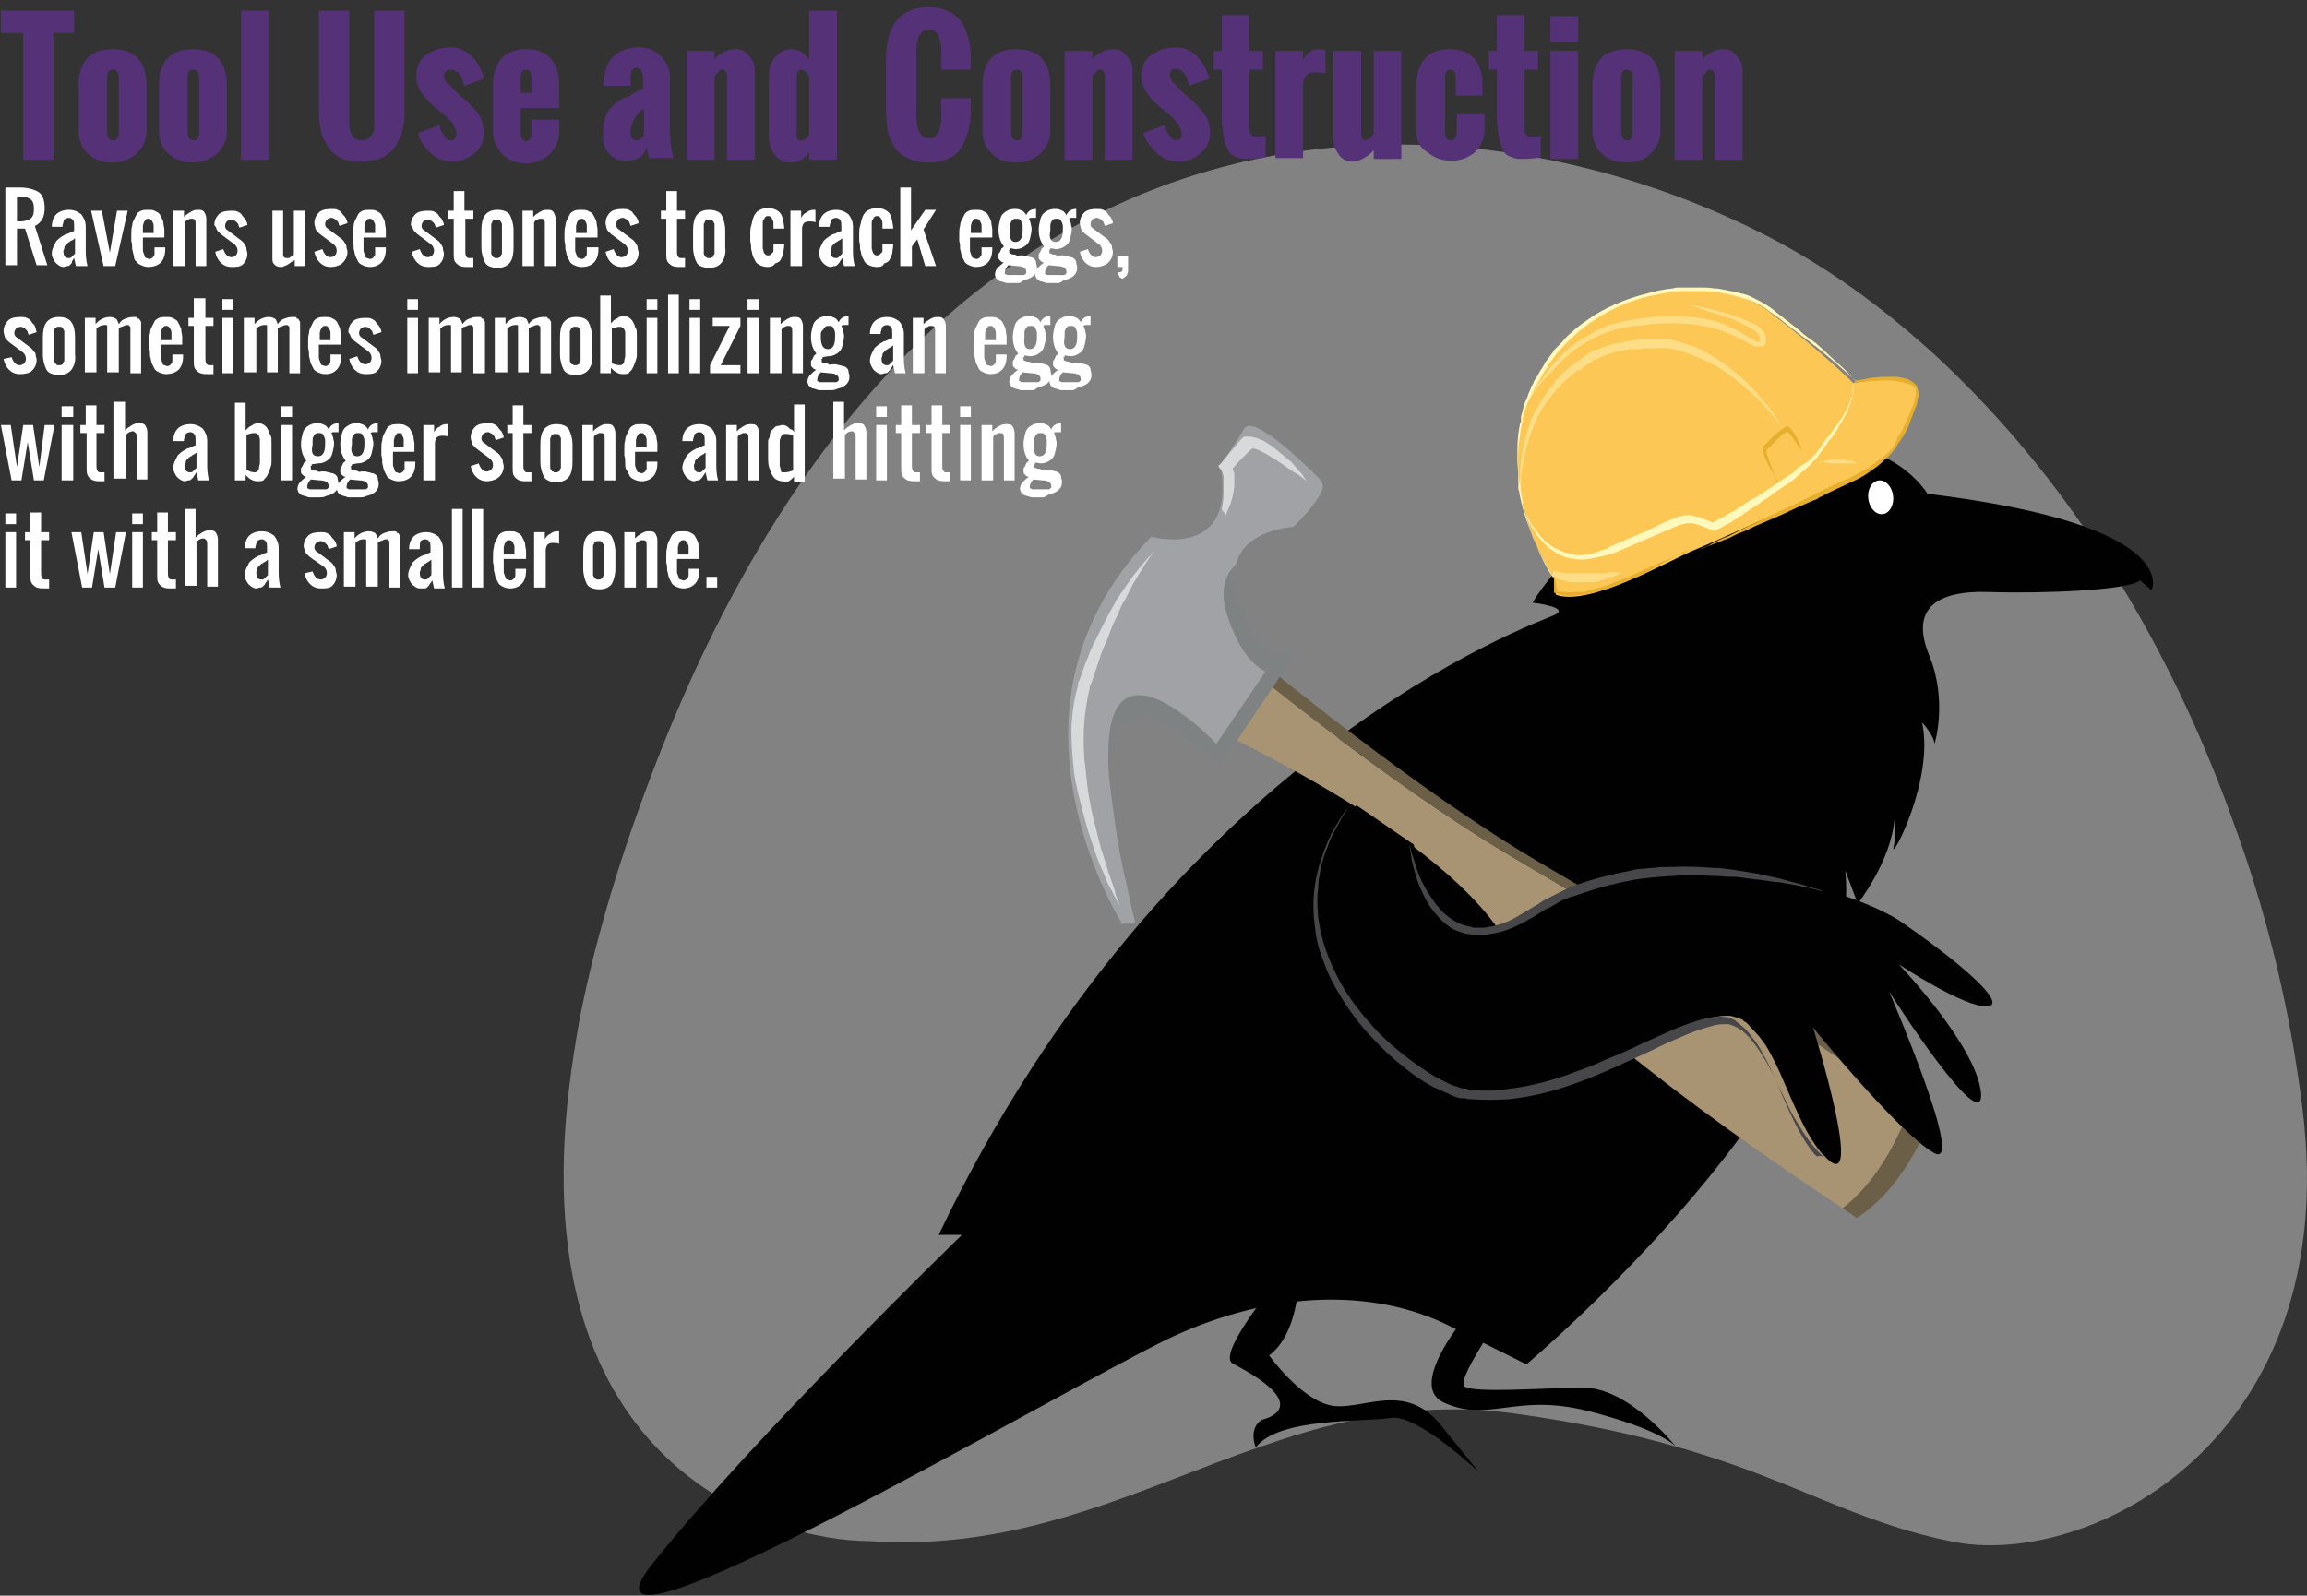 <?xml version="1.0" encoding="utf-8"?>
<!-- Generator: Adobe Illustrator 19.1.0, SVG Export Plug-In . SVG Version: 6.00 Build 0)  -->
<svg version="1.1" xmlns="http://www.w3.org/2000/svg" xmlns:xlink="http://www.w3.org/1999/xlink" x="0px" y="0px" width="258.3px"
	 height="178.7px" viewBox="0 0 258.3 178.7" enable-background="new 0 0 258.3 178.7" xml:space="preserve">
<rect x="0" y="0" width="258.3" height="178.7" fill="#333333" stroke="none"/>
<g id="crow-bck">
	<path opacity="0.39" fill="#FFFFFF" d="M218.8,172.7c-3.5-0.7-6.5-1.6-9.5-2.7c-6.4-2.3-12.4-5.4-21.7-8
		c-4.9-1.4-10.8-2.7-18.1-3.7c-10.5-1.4-19.4,0.6-28,3.6c-6.8,2.3-13.3,5.2-20.3,7.4c-7.2,2.3-15,3.9-23.8,3.3
		c-11,0-38.7-8.3-33.7-50.6c0.3-2.5,0.7-5.1,1.2-7.9c1.8-9.2,4.9-19.7,9.8-31.8C106.2,5.1,164.5,9.7,197,26
		c5.8,2.9,11.3,6.6,16.5,11h0c1.9,1.6,3.7,3.2,5.5,5c12.8,12.5,23.1,29,30,47.2c1,2.7,2,5.4,2.9,8.2c2.8,8.7,4.8,17.8,5.9,26.8
		C262.4,161.3,234,175.6,218.8,172.7z"/>
</g>
<g id="crow-body">
	<path fill="#010101" d="M240.9,66.1c0,0,3.7-7.3-25.1-10.8c0,0-5.7-9.8-22.2-3.9s-22,16.1-22,16.1s4.4,0.5,2.4,1.4
		s-43.1,15.3-68.9,69.4h2.6c0,0-23.3,22.6-34.7,36.9c-11.4,14.3,47.3-20.4,58.3-25.5c11-5.1,22.4-5.5,31-1.2s8.6,4.3,8.6,4.3
		s38.1-32,35.7-55.3l1.4,3.7c0,0,3.7-4.7,4.1-9.4c0,0,0.3,1.4-0.1,3.1c-0.3,1.6,4.6-7.6,3.2-14c0,0,1.3,1.4,1.4,2.4
		c0,0,1.5-4.8-0.6-9.9s0.6-7.3,6.7-7.1s15.7-0.2,16.9-1.3L240.9,66.1z"/>
	
		<ellipse transform="matrix(-0.992 0.123 -0.123 -0.992 426.124 84.97)" fill="#FFFFFF" cx="210.4" cy="55.6" rx="1.4" ry="1.9"/>
	<path fill="#010101" d="M167,144c0,0-10.4,10.8-5.3,13.1c5.1,2.3,8-1.2,16.4,1c8.4,2.2,9.6,4,9.6,4s-5.3-6.8-10.6-6.7
		c-5.3,0.1-11.8,0.6-13.1-0.1c-1.3-0.7,6.3-11.2,6.3-11.2H167z"/>
	<path fill="#010101" d="M145.5,140.4c0,0,0.6,8.4-3.4,11.4c0,0,3.5,4.9,6.9,5.6c3.4,0.7,8.3-2.9,12.4,2.3c4.2,5.2,4.2,5.2,4.2,5.2
		s-6.9-6.6-9.9-6.1s-12.5-0.1-15.1,3.3c0,0-0.9-2.1,0.7-3.1c0,0,6.3-1.3-3.3-6.3C135.9,151.4,145.5,140.4,145.5,140.4z"/>
	<path fill="#010101" d="M151.3,90.3L151.3,90.3c0,0,0,0.1,0,0.1c-0.1,0.1-0.2,0.3-0.4,0.6c-0.4,0.6-0.8,1.4-1.4,2.5
		c-0.1,0.1-0.1,0.3-0.2,0.4c-0.1,0.2-0.1,0.3-0.2,0.5c-0.1,0.3-0.2,0.6-0.4,1c-0.2,0.7-0.5,1.5-0.6,2.3c-0.1,0.5-0.2,1-0.2,1.6
		C147.9,96.7,148.9,93.8,151.3,90.3C151.3,90.4,151.3,90.4,151.3,90.3z"/>
	<path fill="#010101" d="M203.7,129c0.1,0.1,0.2,0.2,0.3,0.3c-4.1-4.4-5.1-11.6-9.1-14.5c-3.2-2.3-7.3,3-14.6,3.8
		c1.5-0.6,2.9-1.2,4.3-1.9c1.2-0.5,2.4-1.1,3.6-1.6c1.2-0.5,2.4-0.9,3.6-1.2c0.6-0.1,1.3-0.2,1.9-0.1c0.3,0,0.7,0.1,1,0.3
		c0.1,0,0.2,0.1,0.2,0.1l0.1,0.1l0.1,0.1l0.2,0.1l0.2,0.2c0.5,0.4,0.9,0.8,1.2,1.3c0.4,0.4,0.7,0.9,1,1.4c1.1,1.9,1.8,3.7,2.5,5.3
		c0.7,1.6,1.3,2.9,1.9,4C202.7,127.7,203.3,128.5,203.7,129z"/>
</g>
<g id="crow-hat">
	<g>
		<path fill="#FCC755" d="M207.5,42.9c0,0,8.4-1.6,7.1,2c-1.3,3.6-2.1,6.3-7.9,9c-5.8,2.7-14.1,6.5-17,7.7c-2.9,1.2-11.8,6.4-15.5,5
			c-0.2-1.8-0.2-1.8-0.2-1.8s-7.5-10.9-2.2-21.9c5.3-10.9,20.1-12.6,26-8.2S207.5,42.9,207.5,42.9z"/>
		<path fill="#FDDE87" d="M189.2,34.2c0,0,0.2,0,0.4,0.1c0.3,0.1,0.7,0.2,1.2,0.4c0.5,0.2,1.2,0.4,1.9,0.6c0.4,0.1,0.8,0.3,1.2,0.4
			c0.4,0.2,0.8,0.3,1.3,0.6c0.2,0.1,0.4,0.2,0.6,0.3c0.2,0.1,0.4,0.3,0.6,0.4c0.1,0.1,0.2,0.2,0.3,0.2c0.1,0.1,0.2,0.2,0.2,0.3
			c0.1,0.1,0.1,0.2,0.1,0.3c0,0.1,0,0.2,0,0.3l0,0l0,0c0,0,0,0,0,0l0,0c0,0,0,0,0,0.1c0,0,0,0,0,0.1c0,0,0,0,0,0c0,0,0,0,0,0l0,0
			c0,0,0,0,0,0c0,0,0,0,0,0c0,0-0.1,0-0.1,0l0,0l0,0l0,0c0,0-0.1,0-0.1,0c-0.1,0-0.1-0.1-0.2-0.1c-0.1-0.1-0.2-0.1-0.4-0.2
			c-0.5-0.3-1-0.6-1.5-0.9c-0.5-0.3-1.1-0.5-1.7-0.8c-0.3-0.1-0.6-0.2-0.9-0.3c-0.3-0.1-0.6-0.2-0.9-0.2c-0.3-0.1-0.6-0.1-1-0.2
			c-0.2,0-0.3,0-0.5-0.1c-0.2,0-0.3,0-0.5,0c-0.6-0.1-1.3-0.1-2-0.1c-1.3,0-2.6,0.1-3.9,0.3c-0.6,0.1-1.3,0.2-1.9,0.4l-0.1,0l0,0
			l0,0l-0.1,0c-0.1,0-0.1,0-0.2,0.1c-0.1,0-0.3,0.1-0.5,0.1c-0.2,0-0.3,0.1-0.4,0.1c-0.1,0-0.3,0.1-0.4,0.2
			c-0.6,0.2-1.1,0.5-1.6,0.8c-0.5,0.3-1,0.6-1.5,0.9c-0.5,0.3-0.9,0.7-1.3,1c-0.4,0.4-0.7,0.7-1.1,1.1c-0.3,0.4-0.6,0.7-0.9,1.1
			c-0.1,0.1-0.1,0.2-0.2,0.3c-0.1,0.1-0.1,0.2-0.2,0.3c-0.1,0.1-0.1,0.2-0.2,0.3c-0.1,0.1-0.1,0.2-0.2,0.2c-0.4,0.6-0.8,1.2-1.1,1.7
			c-0.3,0.5-0.5,0.9-0.6,1.1c-0.1,0.3-0.2,0.4-0.2,0.4s0.1-0.1,0.2-0.4c0.1-0.1,0.2-0.3,0.3-0.5c0.1-0.2,0.3-0.4,0.4-0.6
			c0.3-0.5,0.7-1,1.2-1.6c0.1-0.1,0.1-0.2,0.2-0.2c0.1-0.1,0.1-0.2,0.2-0.2c0.1-0.1,0.1-0.2,0.2-0.2c0.1-0.1,0.1-0.2,0.2-0.2
			c0.3-0.3,0.6-0.7,0.9-1c0.7-0.7,1.4-1.4,2.3-2c0.9-0.6,1.9-1.2,3-1.6c0.6-0.2,1.1-0.4,1.7-0.5c0.2,0,0.3-0.1,0.5-0.1
			c0.2,0,0.3-0.1,0.5-0.1c0.2,0,0.3-0.1,0.5-0.1c0.1,0,0.2,0,0.2,0c0.1,0,0.2,0,0.2,0c1.2-0.2,2.5-0.3,3.8-0.3
			c1.3,0,2.5,0.1,3.7,0.3c0.3,0.1,0.6,0.1,0.9,0.2c0.3,0.1,0.6,0.2,0.9,0.3c0.6,0.2,1.1,0.4,1.7,0.7c0.3,0.1,0.5,0.3,0.8,0.4
			c0.3,0.1,0.5,0.3,0.8,0.4c0.1,0.1,0.3,0.1,0.4,0.2c0.1,0,0.1,0.1,0.2,0.1c0,0,0.1,0,0.1,0l0.1,0l0,0l0,0c0.1,0,0.2,0,0.3,0
			c0,0,0.1,0,0.1,0c0,0,0.1,0,0.1,0c0,0,0,0,0.1,0c0,0,0,0,0.1,0l0,0c0,0,0,0,0,0l0.1-0.1c0,0,0.1-0.1,0.1-0.1c0,0,0-0.1,0.1-0.1
			l0,0l0,0l0,0l0,0l0-0.1c0,0,0,0,0-0.1l0-0.1c0,0,0,0,0-0.1l0-0.1l0-0.1c0,0,0,0,0-0.1l0-0.1c0-0.2-0.1-0.3-0.2-0.5
			c-0.1-0.1-0.2-0.2-0.3-0.3c-0.1-0.1-0.2-0.2-0.3-0.3c-0.2-0.2-0.5-0.3-0.7-0.4c-0.2-0.1-0.5-0.2-0.7-0.3c-0.9-0.4-1.7-0.7-2.5-0.9
			c-0.8-0.2-1.4-0.4-2-0.5c-0.5-0.1-1-0.2-1.3-0.3C189.3,34.2,189.2,34.2,189.2,34.2z"/>
		<path fill="#FDDE87" d="M199.7,48.1c-0.5-0.8-1-1.6-1.5-2.3c-0.6-0.7-1.2-1.4-1.8-2.1c-0.6-0.7-1.3-1.3-2-1.9
			c-0.4-0.3-0.7-0.6-1.1-0.9c-0.4-0.3-0.8-0.5-1.2-0.8c-0.4-0.2-0.8-0.5-1.2-0.7c-0.1-0.1-0.2-0.1-0.3-0.2l-0.2-0.1l-0.2-0.1
			c-0.1,0-0.2-0.1-0.3-0.1l-0.3-0.1c-0.9-0.3-1.8-0.6-2.7-0.8l-0.2,0l-0.2,0l-0.4,0l-0.4,0c-0.1,0-0.1,0-0.2,0l-0.2,0
			c-0.5,0-0.9,0-1.4,0c-0.2,0-0.5,0-0.7,0.1c-0.1,0-0.2,0-0.4,0l-0.3,0.1l-0.2,0l-0.2,0l-0.3,0.1c-0.1,0-0.2,0.1-0.3,0.1l-0.2,0
			l-0.1,0l-0.1,0l-0.3,0.1c-0.1,0-0.1,0-0.2,0l-0.2,0.1l-0.3,0.1c-0.1,0-0.2,0.1-0.3,0.1c-0.1,0-0.2,0.1-0.3,0.1l-0.3,0.1l-0.2,0.1
			l0,0l0,0l0,0l0,0l-0.1,0l-0.3,0.1c-0.1,0-0.2,0.1-0.3,0.1l-0.3,0.2l-0.3,0.2c-0.1,0.1-0.2,0.1-0.3,0.2l-0.3,0.2
			c-0.1,0-0.1,0.1-0.1,0.1l-0.1,0.1l-0.3,0.2c0,0,0,0-0.1,0l-0.1,0.1l-0.1,0.1c-0.8,0.6-1.5,1.2-2.1,1.9c-0.1,0.1-0.2,0.2-0.2,0.3
			l-0.2,0.3l-0.1,0.1l-0.1,0.1l-0.1,0.1l-0.2,0.3c-0.3,0.4-0.5,0.8-0.8,1.2c0,0-0.1,0.1-0.1,0.2l-0.1,0.2l-0.2,0.3l-0.2,0.3
			l-0.1,0.2c0,0.1-0.1,0.1-0.1,0.2c-0.2,0.4-0.4,0.9-0.5,1.3c-0.3,0.9-0.5,1.8-0.7,2.7c-0.2,0.9-0.3,1.8-0.3,2.8
			c-0.1,0.9,0,1.8,0,2.8l0,0l0,0l0,0v0c0-0.5,0-0.9,0.1-1.4l0-0.2l0-0.2l0-0.3c0-0.1,0-0.2,0-0.3c0-0.1,0-0.2,0-0.3
			c0.1-0.9,0.3-1.8,0.5-2.7c0.2-0.9,0.5-1.8,0.8-2.6c0.3-0.8,0.7-1.7,1.2-2.4c0.2-0.4,0.5-0.8,0.8-1.1l0.2-0.3l0.1-0.1l0.1-0.1
			l0.1-0.1l0.2-0.3c0.1-0.1,0.2-0.2,0.2-0.2c0.6-0.7,1.3-1.3,2-1.8l0.1-0.1l0.1,0c0,0,0,0,0.1,0l0.3-0.2l0.1-0.1
			c0,0,0.1-0.1,0.1-0.1l0.3-0.2c0.1-0.1,0.2-0.1,0.3-0.2l0.3-0.2l0.3-0.2c0.1,0,0.2-0.1,0.3-0.1c0.8-0.4,1.7-0.7,2.5-0.9l0.1,0
			l0.1,0l0.2,0c0.1,0,0.2-0.1,0.3-0.1l0.3-0.1l0.2,0l0.2,0l0.3,0c0.1,0,0.2,0,0.3,0c0.2,0,0.4,0,0.7-0.1c0.4,0,0.9,0,1.3,0l0.2,0
			c0.1,0,0.1,0,0.2,0l0.3,0l0.3,0l0.2,0l0.2,0c0.9,0.1,1.8,0.4,2.6,0.7c0.8,0.3,1.7,0.7,2.5,1.1c0.8,0.4,1.5,1,2.3,1.5
			c0.7,0.6,1.4,1.2,2.1,1.8c0.7,0.6,1.3,1.3,1.9,2c0.3,0.3,0.6,0.7,0.9,1.1C199.2,47.4,199.5,47.8,199.7,48.1z"/>
		<path fill="#E6AF2E" d="M199,54.3c0,0,0,0,0-0.1c0-0.1-0.1-0.2-0.1-0.3c-0.1-0.3-0.2-0.7-0.4-1.2c-0.1-0.2-0.2-0.5-0.3-0.8
			c-0.1-0.3-0.2-0.6-0.3-0.8c0-0.1-0.1-0.3-0.1-0.4c0-0.1,0-0.1,0-0.2c0,0,0,0,0,0c0,0,0,0,0,0c0,0,0,0,0,0l0,0l0,0c0,0,0,0,0,0l0,0
			l0,0l0,0l0-0.1c0,0,0,0,0,0c0,0,0,0,0,0c0,0,0-0.1,0.1-0.1c0,0,0-0.1,0.1-0.1c0.1-0.1,0.2-0.2,0.3-0.3c0.2-0.2,0.5-0.5,0.7-0.7
			c0.1-0.1,0.1-0.1,0.2-0.2c0.1-0.1,0.1-0.1,0.2-0.2c0.1-0.1,0.2-0.2,0.4-0.3c0.1,0,0.1-0.1,0.2-0.1c0,0,0.1,0,0.1-0.1l0,0l0,0l0,0
			l0,0c0,0,0,0,0,0l0,0l0,0l0,0c0,0,0,0,0,0c0,0,0,0,0,0c0,0,0,0,0,0c0,0,0,0,0,0c0,0,0,0,0,0c0,0,0,0,0,0c0,0,0.1,0.1,0.1,0.1
			c0.1,0.1,0.2,0.2,0.3,0.3c0.1,0.1,0.2,0.2,0.2,0.3c0.1,0.2,0.3,0.4,0.4,0.6c0.1,0.2,0.2,0.3,0.3,0.4c0.2,0.2,0.3,0.4,0.3,0.4
			s0,0,0-0.1c0-0.1-0.1-0.2-0.1-0.3c0-0.1-0.1-0.3-0.2-0.5c-0.1-0.2-0.2-0.4-0.3-0.6c-0.1-0.1-0.1-0.2-0.2-0.4
			c-0.1-0.1-0.2-0.2-0.3-0.4c-0.1-0.1-0.1-0.1-0.2-0.2c0,0-0.1-0.1-0.2-0.1c0,0-0.1,0-0.1,0c0,0,0,0,0,0c0,0,0,0-0.1,0c0,0,0,0,0,0
			l0,0l0,0l0,0c0,0,0,0,0,0l0,0l0,0l0,0l-0.1,0c0,0-0.1,0-0.1,0.1c-0.1,0-0.1,0.1-0.2,0.1c-0.1,0.1-0.3,0.2-0.4,0.3
			c-0.1,0.1-0.1,0.1-0.2,0.2c-0.1,0.1-0.1,0.1-0.2,0.2c-0.3,0.2-0.5,0.4-0.8,0.7c-0.1,0.1-0.2,0.3-0.4,0.4c-0.1,0.1-0.1,0.1-0.2,0.2
			c0,0,0,0,0,0.1c0,0,0,0,0,0.1l0,0c0,0,0,0,0,0l0,0l0,0c0,0,0,0,0,0l0,0l0,0l0,0c0,0,0,0,0,0l0,0c0,0,0,0,0,0.1c0,0,0,0,0,0.1
			c0,0,0,0.1,0,0.1c0,0,0,0.1,0,0.1c0,0.1,0,0.2,0.1,0.3c0,0.2,0.1,0.3,0.2,0.5c0.1,0.3,0.2,0.6,0.4,0.8c0.1,0.3,0.2,0.5,0.4,0.7
			c0.2,0.4,0.4,0.8,0.6,1.1c0.1,0.1,0.1,0.2,0.2,0.3C199,54.3,199,54.3,199,54.3z"/>
		<path fill="#FDDE87" d="M173.7,64.4C173.7,64.4,173.7,64.4,173.7,64.4c0.1,0.1,0.2,0.2,0.3,0.2c0.1,0.1,0.2,0.1,0.4,0.2
			c0.1,0.1,0.3,0.1,0.5,0.2c0,0,0.1,0,0.1,0c0,0,0.1,0,0.1,0c0.1,0,0.2,0.1,0.3,0.1c0.2,0.1,0.5,0.1,0.7,0.1c0.1,0,0.2,0,0.4,0
			c0.1,0,0.1,0,0.2,0c0.1,0,0.1,0,0.2,0c0.3,0,0.5,0,0.8,0c0.1,0,0.3,0,0.4,0c0.1,0,0.3,0,0.4,0c0.1,0,0.3,0,0.4-0.1
			c0.1,0,0.2,0,0.4-0.1c0.1,0,0.2,0,0.3-0.1c0.1,0,0.2-0.1,0.3-0.1c0.1,0,0.2-0.1,0.3-0.1c0.1,0,0.2-0.1,0.3-0.1
			c0.1,0,0.2-0.1,0.3-0.1c0.1,0,0.2-0.1,0.2-0.1c0.1,0,0.1-0.1,0.2-0.1c0.1,0,0.1-0.1,0.2-0.1c0.1,0,0.2-0.1,0.2-0.1
			c0.1,0,0.1,0,0.1,0s0,0-0.1,0c-0.1,0-0.1,0-0.3,0c-0.1,0-0.1,0-0.2,0c-0.1,0-0.1,0-0.2,0c-0.1,0-0.2,0-0.2,0c-0.1,0-0.2,0-0.3,0
			c-0.2,0-0.4,0-0.6,0.1c-0.1,0-0.2,0-0.3,0c-0.1,0-0.1,0-0.2,0c-0.1,0-0.1,0-0.2,0c-0.1,0-0.1,0-0.2,0c-0.1,0-0.1,0-0.2,0
			c-0.1,0-0.1,0-0.2,0c-0.1,0-0.1,0-0.2,0c-0.1,0-0.2,0-0.4,0c-0.1,0-0.2,0-0.4,0c-0.2,0-0.5,0-0.7,0c-0.2,0-0.5,0-0.7,0
			c-0.2,0-0.5,0-0.7,0c-0.2,0-0.4,0-0.6-0.1c-0.2,0-0.4-0.1-0.5-0.1c-0.2,0-0.3-0.1-0.4-0.1C173.9,64.4,173.8,64.4,173.7,64.4
			C173.7,64.4,173.7,64.4,173.7,64.4z"/>
		<path fill="#FDDE87" d="M203.6,51.7c0,0,0.1,0,0.2,0c0.1,0,0.3,0.1,0.5,0.1c0.2,0,0.4,0,0.7,0.1c0.1,0,0.3,0,0.4,0
			c0.1,0,0.3,0,0.4,0c0.1,0,0.1,0,0.2,0c0.1,0,0.1,0,0.2,0c0.1,0,0.3,0,0.4,0c0.1,0,0.2,0,0.4,0c0.1,0,0.2,0,0.3,0
			c0.1,0,0.2,0,0.3,0c0.1,0,0.2,0,0.2,0c0.1,0,0.2,0,0.2,0s-0.1,0-0.2-0.1c-0.1,0-0.1-0.1-0.2-0.1c-0.1,0-0.2-0.1-0.3-0.1
			c0,0-0.1,0-0.2,0c-0.1,0-0.1,0-0.2,0c-0.1,0-0.2,0-0.4-0.1c-0.1,0-0.3,0-0.4,0c-0.1,0-0.1,0-0.2,0c-0.1,0-0.1,0-0.2,0
			c-0.1,0-0.3,0-0.4,0c-0.1,0-0.3,0-0.4,0c-0.1,0-0.2,0-0.4,0.1c-0.1,0-0.2,0-0.3,0.1c-0.2,0.1-0.4,0.1-0.5,0.2
			C203.7,51.6,203.6,51.7,203.6,51.7z"/>
		<path fill="#FEF8BA" d="M173.9,64.7c0,0-0.1-0.2-0.4-0.6c-0.2-0.4-0.6-1-1-1.9c-0.2-0.4-0.4-0.9-0.6-1.4c-0.2-0.5-0.4-1.1-0.6-1.6
			c-0.2-0.6-0.4-1.2-0.6-1.9c-0.1-0.3-0.2-0.7-0.2-1.1c0-0.2-0.1-0.4-0.1-0.5c0-0.1,0-0.2-0.1-0.3c0-0.1,0-0.2,0-0.3
			c-0.3-1.5-0.4-3.2-0.3-4.9c0.1-0.9,0.2-1.8,0.4-2.7c0-0.1,0-0.2,0.1-0.3l0-0.2l0-0.2c0-0.1,0.1-0.2,0.1-0.3c0-0.1,0.1-0.2,0.1-0.3
			l0-0.2l0.1-0.2c0-0.1,0.1-0.2,0.1-0.3c0-0.1,0.1-0.2,0.1-0.3c0-0.1,0-0.1,0.1-0.2l0.1-0.2c0.2-0.4,0.4-0.9,0.6-1.3
			c0.1-0.1,0.1-0.2,0.2-0.3l0.1-0.2l0.1-0.2c0.1-0.1,0.1-0.2,0.2-0.3c0.1-0.1,0.1-0.2,0.2-0.3l0.1-0.2l0.1-0.2
			c0.1-0.1,0.1-0.2,0.2-0.3c0.1-0.1,0.1-0.2,0.2-0.3c0-0.1,0.1-0.1,0.1-0.2l0.1-0.2c0.3-0.4,0.6-0.8,0.9-1.2c1.3-1.5,2.8-2.9,4.6-4
			c1.7-1.1,3.6-1.9,5.6-2.4c0.5-0.1,1-0.2,1.5-0.3c0.5-0.1,1-0.2,1.5-0.2c0.2,0,0.5-0.1,0.7-0.1c0.1,0,0.2,0,0.4,0
			c0.1,0,0.2,0,0.4,0c0.5,0,1,0,1.4,0c0.5,0,1,0,1.4,0.1c0.5,0,0.9,0.1,1.4,0.2c0.5,0.1,0.9,0.2,1.3,0.3c0.4,0.1,0.9,0.3,1.3,0.4
			c0.8,0.3,1.6,0.7,2.2,1.2c0.3,0.2,0.7,0.5,1,0.7c0.3,0.2,0.6,0.5,0.9,0.7c0.6,0.5,1.2,0.9,1.8,1.4c0.1,0.1,0.3,0.2,0.4,0.3
			c0.1,0.1,0.3,0.2,0.4,0.3c0.1,0.1,0.3,0.2,0.4,0.3c0.1,0.1,0.2,0.2,0.4,0.3c1,0.8,1.8,1.5,2.5,2.1c0.7,0.6,1.2,1.1,1.6,1.4
			c0.4,0.3,0.5,0.5,0.5,0.5s-0.2-0.2-0.5-0.5c-0.3-0.3-0.8-0.9-1.5-1.5c-0.7-0.6-1.5-1.4-2.4-2.2c-0.1-0.1-0.2-0.2-0.4-0.3
			c-0.1-0.1-0.2-0.2-0.4-0.3c-0.1-0.1-0.3-0.2-0.4-0.3c-0.1-0.1-0.3-0.2-0.4-0.3c-0.5-0.5-1.1-0.9-1.7-1.4c-0.3-0.2-0.6-0.5-0.9-0.7
			c-0.3-0.2-0.6-0.5-1-0.8c-0.7-0.5-1.5-0.9-2.3-1.3c-0.4-0.2-0.9-0.3-1.3-0.4c-0.4-0.1-0.9-0.2-1.4-0.3c-0.5-0.1-0.9-0.2-1.4-0.2
			c-0.5-0.1-1-0.1-1.5-0.1c-0.5,0-1,0-1.5,0c-0.1,0-0.2,0-0.4,0c-0.1,0-0.3,0-0.4,0c-0.3,0-0.5,0-0.8,0.1c-1,0.1-2,0.3-3,0.6
			c-2,0.5-4,1.3-5.8,2.4c-0.4,0.3-0.9,0.6-1.3,0.9c-0.4,0.3-0.8,0.6-1.2,1c-0.4,0.3-0.8,0.7-1.1,1.1c-0.1,0.1-0.2,0.2-0.3,0.3
			l-0.1,0.1l-0.1,0.1c-0.1,0.1-0.2,0.2-0.3,0.3c-0.1,0.1-0.2,0.2-0.2,0.3c-0.3,0.4-0.6,0.8-0.9,1.2l-0.1,0.2c0,0.1-0.1,0.1-0.1,0.2
			c-0.1,0.1-0.1,0.2-0.2,0.3c-0.1,0.1-0.1,0.2-0.2,0.3l-0.1,0.2l-0.1,0.2c-0.1,0.1-0.1,0.2-0.2,0.3c-0.1,0.1-0.1,0.2-0.2,0.3
			l-0.1,0.2l0,0l0,0l0,0l0,0.1c-0.1,0.1-0.1,0.2-0.2,0.3c-0.1,0.1-0.1,0.2-0.1,0.3l-0.1,0.2c0,0.1,0,0.1-0.1,0.2
			c0,0.1-0.1,0.2-0.1,0.3c0,0.1-0.1,0.2-0.1,0.3l-0.1,0.2c0,0.1,0,0.1-0.1,0.2c0,0.1-0.1,0.2-0.1,0.3c0,0.1-0.1,0.2-0.1,0.4
			l-0.1,0.2l0,0.2c0,0.1-0.1,0.2-0.1,0.3c0,0.1-0.1,0.2-0.1,0.4l0,0.2l0,0.2c0,0.1,0,0.2-0.1,0.3c-0.2,0.9-0.3,1.9-0.3,2.8
			c0,0.9,0,1.8,0.1,2.6c0,0.1,0,0.2,0,0.3c0,0.1,0,0.1,0,0.2c0,0.1,0,0.1,0,0.2c0,0.1,0,0.2,0,0.3c0,0.1,0,0.2,0,0.3
			c0,0.1,0,0.1,0,0.2c0,0.1,0,0.1,0,0.1c0,0.1,0,0.2,0,0.3c0,0.1,0,0.2,0.1,0.3c0,0,0,0.1,0,0.1c0,0,0,0.1,0,0.1
			c0.3,1.5,0.7,2.9,1.2,4.1c0.4,1.2,0.9,2.2,1.3,3c0.4,0.8,0.8,1.4,1,1.8c0.1,0.2,0.2,0.4,0.3,0.5C173.9,64.6,173.9,64.7,173.9,64.7
			z"/>
		<path fill="#E6AF2E" d="M189.6,61.6c-0.3,0.1-0.7,0.2-1,0.3c-0.3,0.1-0.6,0.3-1,0.4c-0.3,0.1-0.6,0.3-1,0.4l-0.9,0.4l-0.9,0.4
			c-0.3,0.1-0.6,0.3-0.9,0.4c-0.3,0.1-0.6,0.3-0.9,0.4c-0.3,0.1-0.6,0.3-0.9,0.4c-0.3,0.1-0.6,0.3-1,0.4c-0.3,0.1-0.6,0.2-1,0.4
			c-0.3,0.1-0.6,0.2-1,0.3c-0.3,0.1-0.6,0.2-1,0.3c-0.3,0.1-0.7,0.2-1,0.2c-0.1,0-0.2,0-0.2,0c-0.1,0-0.2,0-0.2,0l-0.2,0l-0.2,0
			c-0.3,0-0.7,0.1-1,0l-0.1,0l-0.1,0l-0.1,0c0,0-0.1,0-0.1,0c0,0-0.1,0-0.1,0c-0.2,0-0.3-0.1-0.5-0.1l0.1,0.1l-0.1-0.5l-0.1-0.5
			c0-0.2-0.1-0.3-0.1-0.5c0-0.2-0.1-0.3-0.1-0.5c0,0.2,0,0.3,0,0.5c0,0.2,0,0.3,0,0.5l0,0.5l0,0.5l0,0.1l0.1,0
			c0.3,0.1,0.7,0.2,1,0.3c0.4,0,0.7,0.1,1.1,0c0.4,0,0.7-0.1,1.1-0.1c0.3-0.1,0.7-0.1,1-0.2c0.3-0.1,0.7-0.2,1-0.3
			c0.3-0.1,0.7-0.2,1-0.3c0.3-0.1,0.7-0.2,1-0.4c0.3-0.1,0.6-0.3,1-0.4c0.3-0.1,0.6-0.3,1-0.4c0.3-0.1,0.6-0.3,0.9-0.4
			c0.3-0.2,0.6-0.3,0.9-0.5c0.3-0.2,0.6-0.3,0.9-0.5c0.3-0.2,0.6-0.3,0.9-0.5c0.3-0.2,0.6-0.3,0.9-0.5l0.9-0.5
			C189,61.9,189.3,61.7,189.6,61.6z"/>
		<path fill="#E6AF2E" d="M207.5,42.9c0,0,0.2,0,0.4-0.1c0.3,0,0.7-0.1,1.3-0.1c0.5,0,1.2-0.1,2-0.1c0.4,0,0.8,0,1.2,0.1
			c0.4,0.1,0.8,0.1,1.3,0.3c0.1,0,0.2,0.1,0.3,0.1c0,0,0.1,0.1,0.1,0.1c0,0,0,0,0.1,0l0,0l0,0c0.1,0.1,0.1,0.1,0.2,0.2
			c0,0,0,0.1,0.1,0.1l0,0.1c0,0,0,0,0,0.1c0,0.1,0,0.2,0,0.3l0,0c0,0,0,0,0,0l0,0.1c0,0,0,0.1,0,0.1c0,0,0,0.1,0,0.1
			c0,0.1,0,0.1-0.1,0.2l0,0.1l0,0.1c0,0.1-0.1,0.2-0.1,0.4c-0.2,0.5-0.4,1-0.6,1.5c-0.2,0.5-0.5,1-0.7,1.5c-0.1,0.3-0.3,0.5-0.4,0.7
			c-0.1,0.1-0.2,0.2-0.2,0.4c0,0.1-0.1,0.1-0.1,0.2c0,0.1-0.1,0.1-0.1,0.2c0,0.1-0.1,0.1-0.1,0.2c0,0.1-0.1,0.1-0.1,0.2
			c0,0.1-0.1,0.1-0.1,0.2l-0.1,0.1l-0.1,0.1c-0.1,0.1-0.1,0.1-0.2,0.2c-0.1,0.1-0.1,0.1-0.2,0.2c-0.1,0.1-0.1,0.1-0.2,0.2
			c-0.1,0-0.1,0.1-0.2,0.1l-0.1,0.1l-0.1,0.1l-0.2,0.1c-0.1,0.1-0.2,0.2-0.4,0.3c-0.1,0.1-0.2,0.2-0.4,0.3c-0.1,0.1-0.3,0.2-0.4,0.3
			c-0.5,0.3-1,0.6-1.6,0.9c-0.5,0.3-1.1,0.5-1.7,0.8c-0.6,0.3-1.1,0.5-1.7,0.8c-0.3,0.1-0.6,0.3-0.8,0.4c-0.3,0.1-0.5,0.3-0.8,0.4
			c-0.5,0.3-1.1,0.5-1.6,0.8c-1.1,0.5-2.1,1-3,1.4c-0.5,0.2-1,0.5-1.4,0.7c-0.5,0.2-0.9,0.4-1.3,0.6c-0.4,0.2-0.8,0.4-1.2,0.6
			c-0.4,0.2-0.7,0.4-1.1,0.5c-0.7,0.3-1.3,0.6-1.8,0.9c-0.5,0.2-0.9,0.4-1.1,0.5c-0.3,0.1-0.4,0.2-0.4,0.2s0.1-0.1,0.4-0.2
			c0.1-0.1,0.3-0.1,0.5-0.2c0.2-0.1,0.4-0.2,0.7-0.3c0.5-0.2,1.1-0.4,1.8-0.7c0.4-0.1,0.7-0.3,1.1-0.5c0.4-0.2,0.8-0.3,1.2-0.5
			c0.4-0.2,0.9-0.4,1.3-0.6c0.5-0.2,0.9-0.4,1.4-0.6c1-0.4,2-0.9,3.1-1.4c0.5-0.2,1.1-0.5,1.6-0.7c0.3-0.1,0.6-0.2,0.8-0.4
			c0.3-0.1,0.6-0.3,0.8-0.4c0.6-0.3,1.1-0.5,1.7-0.8c0.6-0.3,1.1-0.5,1.7-0.8c0.6-0.3,1.1-0.6,1.6-1c0.5-0.3,1-0.7,1.5-1.2
			c0.5-0.4,0.9-0.9,1.3-1.4c0-0.1,0.1-0.1,0.1-0.2c0-0.1,0.1-0.1,0.1-0.2c0.1-0.1,0.2-0.3,0.3-0.4c0.2-0.3,0.3-0.5,0.5-0.8
			c0.3-0.5,0.5-1.1,0.7-1.6c0.2-0.5,0.4-1.1,0.6-1.6c0-0.1,0.1-0.3,0.1-0.4l0-0.1l0-0.1c0-0.1,0-0.1,0.1-0.2c0,0,0-0.1,0-0.1
			c0,0,0-0.1,0-0.1l0-0.1c0,0,0,0,0-0.1l0-0.1c0-0.1,0-0.3-0.1-0.4c0,0,0-0.1,0-0.1c0,0,0-0.1,0-0.1c0-0.1-0.1-0.1-0.1-0.2
			c-0.1-0.1-0.2-0.2-0.3-0.3l0,0l0,0c0,0-0.1,0-0.1-0.1c-0.1,0-0.1-0.1-0.2-0.1c-0.1-0.1-0.2-0.1-0.3-0.2c-0.2-0.1-0.5-0.1-0.7-0.2
			c-0.2,0-0.4-0.1-0.7-0.1c-0.4,0-0.8,0-1.2,0c-0.8,0-1.4,0.1-2,0.2c-0.5,0.1-1,0.2-1.3,0.2C207.6,42.9,207.5,42.9,207.5,42.9z"/>
		<path fill="#FEF8BA" d="M207.5,42.9c0,0.1,0,0.2,0,0.4l0,0.2l0,0.2c0,0.1,0,0.1,0,0.2c0,0.1,0,0.1,0,0.2l-0.1,0.2
			c0,0.1,0,0.1-0.1,0.2c-0.2,0.5-0.3,0.9-0.5,1.3c0,0.1-0.1,0.2-0.2,0.3l-0.1,0.2c0,0.1-0.1,0.1-0.1,0.2c-0.1,0.2-0.2,0.4-0.4,0.6
			l-0.2,0.3l-0.2,0.3l-0.1,0.1c0,0-0.1,0.1-0.1,0.1l-0.2,0.3c-0.1,0.2-0.3,0.4-0.4,0.6l-0.1,0.1l-0.1,0.1l-0.1,0.1l-0.2,0.3
			c-0.1,0.1-0.2,0.2-0.2,0.3l-0.2,0.3l-0.2,0.3c0,0-0.1,0.1-0.1,0.1l-0.1,0.1l-0.2,0.3c-0.1,0.1-0.2,0.2-0.3,0.3l-0.5,0.5
			c-0.1,0.1-0.2,0.2-0.3,0.2l-0.3,0.2l-0.3,0.2l-0.3,0.2l-0.5,0.5l-0.6,0.4l-0.3,0.2l-0.3,0.2l-0.6,0.4c-0.1,0.1-0.2,0.1-0.3,0.2
			l-0.3,0.2c-0.2,0.1-0.4,0.3-0.6,0.4l-0.6,0.4c-0.2,0.1-0.4,0.3-0.6,0.4L196,56l-0.3,0.2c-0.1,0.1-0.2,0.1-0.3,0.2l-0.6,0.4
			c-0.2,0.1-0.4,0.2-0.6,0.4l-0.6,0.3l-0.3,0.2l-0.2,0.1l-0.2,0.1l-1.3,0.7l0.3,0c-0.5-0.2-0.9-0.4-1.4-0.6c-0.1,0-0.2-0.1-0.4-0.1
			c-0.1,0-0.3-0.1-0.4-0.1c-0.3-0.1-0.5-0.1-0.8-0.1c-0.3,0-0.6,0.1-0.8,0.1c-0.3,0.1-0.5,0.2-0.8,0.3c-0.5,0.2-0.9,0.4-1.4,0.6
			l-1.4,0.7l-1.4,0.6l-0.7,0.3c-0.2,0.1-0.5,0.2-0.7,0.3l-0.7,0.3l-0.7,0.3l-0.3,0.2l-0.2,0.1l-0.1,0l0,0l0,0c0,0,0,0,0,0l0,0l0,0
			l-0.3,0.1c-0.1,0-0.2,0.1-0.3,0.1c-0.5,0.2-0.9,0.3-1.4,0.4c-0.5,0.1-1,0.1-1.5,0c-0.5-0.1-1-0.2-1.4-0.4
			c-0.5-0.2-0.9-0.4-1.3-0.7c-0.1-0.1-0.2-0.2-0.3-0.2c0,0-0.1-0.1-0.1-0.1l-0.1-0.1c-0.1-0.1-0.2-0.2-0.3-0.3l-0.1-0.1
			c0,0-0.1-0.1-0.1-0.1c-0.3-0.4-0.6-0.8-0.9-1.2c-0.3-0.4-0.5-0.9-0.8-1.3v0l0,0l0,0v0c0.2,0.5,0.4,0.9,0.7,1.4
			c0.3,0.4,0.5,0.9,0.9,1.3c0.3,0.4,0.7,0.8,1.1,1.1c0.4,0.3,0.8,0.6,1.3,0.8c0.5,0.2,1,0.4,1.5,0.4c0.5,0.1,1,0.1,1.6,0
			c0.5-0.1,1-0.2,1.5-0.3c0.1,0,0.3-0.1,0.4-0.1l0.4-0.1l0,0l0,0l0,0l0.1,0l0.2-0.1l0.3-0.1l0.7-0.3c0.2-0.1,0.5-0.2,0.7-0.3
			c0.2-0.1,0.5-0.2,0.7-0.3l0.7-0.3c0.5-0.2,0.9-0.4,1.4-0.6l1.4-0.6c0.5-0.2,0.9-0.4,1.4-0.6c0.2-0.1,0.5-0.2,0.7-0.2
			c0.2-0.1,0.4-0.1,0.7-0.1c0.2,0,0.4,0,0.7,0.1c0.1,0,0.2,0.1,0.3,0.1c0.1,0,0.2,0.1,0.3,0.1c0.5,0.2,0.9,0.4,1.4,0.5l0.1,0.1
			l0.1-0.1l1.3-0.7l0.2-0.1l0.2-0.1l0.3-0.2l0.6-0.4c0.2-0.1,0.4-0.2,0.6-0.4l0.6-0.4c0.1-0.1,0.2-0.1,0.3-0.2l0.3-0.2l0.6-0.4
			c0.2-0.1,0.4-0.3,0.6-0.4l0.6-0.4c0.1,0,0.1-0.1,0.1-0.1l0.1-0.1l0.3-0.2l0.3-0.2c0.1-0.1,0.2-0.1,0.3-0.2l0.6-0.4
			c0.1-0.1,0.2-0.1,0.3-0.2l0.3-0.2l0.6-0.5l0.5-0.5l0.3-0.2l0.3-0.3l0.3-0.3c0.1-0.1,0.2-0.2,0.3-0.3l0.5-0.5
			c0.1-0.1,0.2-0.2,0.2-0.3l0.2-0.3l0.1-0.1c0,0,0.1-0.1,0.1-0.1l0.2-0.3l0.2-0.3c0.1-0.1,0.2-0.2,0.2-0.3l0.2-0.3l0.1-0.1l0.1-0.1
			l0.1-0.1l0.2-0.3c0.1-0.1,0.1-0.2,0.2-0.3l0.2-0.3c0-0.1,0.1-0.1,0.1-0.2l0.1-0.2l0.2-0.3l0.2-0.3c0.1-0.2,0.2-0.4,0.3-0.6
			c0.1-0.1,0.1-0.2,0.2-0.3c0.1-0.1,0.1-0.2,0.1-0.3c0.2-0.4,0.3-0.9,0.5-1.4c0-0.1,0-0.1,0-0.2l0-0.2c0-0.1,0-0.1,0-0.2
			c0-0.1,0-0.1,0-0.2C207.4,43.4,207.5,43.1,207.5,42.9z"/>
	</g>
</g>
<g id="crow-arm">
	<g>
		<path fill="#6B5F48" d="M207.9,136.4c5.9-3.8,8.5-11.8,8.5-11.8c-8.2-6.6-30-19.8-44-28c-14-8.2-31.1-22.4-31.1-22.4l-1.3,0.8
			c4.4,3.6,18.1,14.4,29.7,21.2c14,8.2,35.8,21.3,44,28c0,0-2.2,7-7.4,11.1C207.3,136,207.9,136.4,207.9,136.4z"/>
		<path fill="#A89472" d="M206.3,135.3c5.2-4,7.4-11.1,7.4-11.1c-8.2-6.6-30-19.8-44-28c-11.6-6.8-25.3-17.6-29.7-21.2l-7.9,4.9
			c0,0,26.4,11.4,35.4,23.8C175.3,114.5,199.6,130.9,206.3,135.3z"/>
		<path fill="#7F8283" d="M136.5,85.9l7-10.4l0,0l1.5-2.2c0,0-0.9,0.3-2.1-0.2c-1.3-0.6-3-2.1-4.4-6.1c-0.4-1.1-0.5-2.1-0.5-2.9
			c0-0.3,0.1-0.7,0.1-1c-1.2,1.2-1.8,3-1,5.7c0,0.1,0,0.2,0.1,0.3c1.3,3.8,2.9,5.4,4.2,6l-5.5,8.1c0,0-12-12.9-12.1,1
			c0,1.8,0.2,4,0.6,6.8c-0.4-3.7-0.3-6.2,0.1-7.8C127,75.7,136.5,85.9,136.5,85.9z"/>
		<path fill="#A1A2A5" d="M125.5,103.5l1.6-0.2c-0.2-0.9-0.5-1.8-0.6-2.6c-0.9-3.8-1.5-7-1.8-9.6c0,0,0,0,0,0
			c-0.4-2.8-0.7-5-0.6-6.8c0-13.9,12.1-1,12.1-1l5.5-8.1c-1.3-0.6-2.9-2.2-4.2-6c0-0.1-0.1-0.2-0.1-0.3c-0.9-2.8-0.2-4.6,1-5.7
			c0.9-3.9,6.4-4.2,6.4-4.2s1.2-1.1,2.1-2.3c0.8-1,1.5-2.1,1.1-2.7c-0.1-0.2-0.4-0.5-0.8-0.9c-2.1-2.1-7-6.6-7.9-5.1
			c-1,1.8-2.7,4.1-2.7,4.1c0,0.1,0,0.2,0.1,0.3c0.5,3.5-0.1,5.5-1.3,6.6c0,0,0,0,0,0c-2.3,2.3-6.5,1.1-6.5,1.1
			c-2.5,2.6-4.4,5.2-5.8,7.9c-3.3,6.2-3.9,12.5-3.3,18c0,0,0,0.1,0,0.1c1,9.2,5.2,16.3,5.8,17.3
			C125.4,103.3,125.4,103.4,125.5,103.5C125.5,103.4,125.5,103.5,125.5,103.5z"/>
		<path fill="#D8D9DA" d="M125.4,101.5c0,0-0.1-0.2-0.2-0.5c-0.1-0.3-0.3-0.7-0.4-1.3c-0.2-0.6-0.4-1.2-0.7-2
			c-0.2-0.8-0.5-1.6-0.8-2.6c-0.3-1-0.5-2-0.8-3.1c-0.3-1.1-0.5-2.3-0.7-3.5c0-0.3-0.1-0.6-0.1-0.9c0-0.3-0.1-0.6-0.1-0.9
			c0-0.3-0.1-0.6-0.1-0.9c0-0.3-0.1-0.6-0.1-1c-0.1-1.3-0.1-2.6,0-3.9c0.1-1.3,0.3-2.6,0.6-3.8l0-0.1l0,0l0-0.1l0.1-0.2
			c0.1-0.2,0.1-0.3,0.2-0.5c0.1-0.3,0.2-0.6,0.3-0.9c0.2-0.6,0.4-1.2,0.6-1.8c0.2-0.6,0.4-1.1,0.7-1.7c0.1-0.3,0.2-0.5,0.3-0.8
			c0.1-0.3,0.2-0.5,0.3-0.8c0.2-0.5,0.5-1,0.7-1.5c0.1-0.2,0.2-0.5,0.3-0.7c0.1-0.2,0.2-0.5,0.4-0.7c0.1-0.2,0.2-0.4,0.3-0.6
			c0.1-0.2,0.2-0.4,0.3-0.6c0.2-0.4,0.4-0.8,0.6-1.1c0.2-0.3,0.4-0.7,0.6-1c0.2-0.3,0.4-0.6,0.5-0.8c0.3-0.5,0.6-0.9,0.8-1.1
			c0.2-0.3,0.3-0.4,0.3-0.4s-0.1,0.1-0.3,0.3c-0.1,0.1-0.2,0.3-0.4,0.4c-0.2,0.2-0.3,0.4-0.5,0.6c-0.2,0.2-0.4,0.5-0.6,0.7
			c-0.2,0.3-0.5,0.6-0.7,0.9c-0.5,0.7-1,1.4-1.6,2.3c-0.1,0.2-0.3,0.4-0.4,0.7c-0.1,0.2-0.3,0.5-0.4,0.7c-0.3,0.5-0.5,1-0.8,1.5
			c-0.1,0.3-0.3,0.5-0.4,0.8c-0.1,0.3-0.3,0.5-0.4,0.8c-0.1,0.3-0.3,0.6-0.4,0.8c-0.1,0.3-0.3,0.6-0.4,0.9c-0.2,0.6-0.5,1.2-0.7,1.8
			c-0.1,0.3-0.2,0.6-0.3,0.9c-0.1,0.2-0.1,0.3-0.2,0.5l-0.1,0.2l0,0.1l0,0.1l0,0.1c-0.4,1.3-0.6,2.7-0.7,4c-0.1,1.4,0,2.7,0.1,4.1
			c0,0.3,0.1,0.7,0.1,1c0,0.3,0.1,0.7,0.1,1c0.1,0.3,0.1,0.6,0.2,1c0.1,0.3,0.1,0.6,0.2,0.9c0.3,1.2,0.6,2.4,0.9,3.5
			c0.3,1.1,0.7,2.1,1,3.1c0.3,0.9,0.7,1.8,1,2.5c0.3,0.8,0.6,1.4,0.9,1.9c0.2,0.5,0.5,0.9,0.6,1.2
			C125.3,101.3,125.4,101.5,125.4,101.5z"/>
		<path fill="#D8D9DA" d="M137.1,58c0.1-0.2,0.2-0.4,0.3-0.7c0.1-0.2,0.2-0.5,0.3-0.7c0.2-0.5,0.3-0.9,0.4-1.4
			c0-0.2,0.1-0.5,0.1-0.8c0-0.1,0-0.3,0-0.4c0-0.1,0-0.3,0-0.4l0-0.2l0-0.2c0-0.1,0-0.3-0.1-0.4c0-0.1-0.1-0.3-0.1-0.4
			c0-0.1-0.1-0.1-0.1-0.2l-0.1-0.2l0,0.7l1-1.1l0.5-0.5c0.2-0.2,0.3-0.3,0.5-0.5c0.2-0.2,0.3-0.3,0.5-0.4l0,0l0,0l0,0
			c0,0,0.1,0-0.1,0l0,0l0,0l0,0c0,0,0,0,0,0c0,0,0,0-0.1,0c0,0,0,0,0,0l0,0c0,0,0,0,0,0c0,0,0,0,0,0c0.1,0,0.1,0,0.2,0
			c0.2,0.1,0.4,0.1,0.6,0.2c0.2,0.1,0.4,0.2,0.6,0.3c0.4,0.2,0.8,0.5,1.2,0.7c0.2,0.1,0.4,0.3,0.6,0.4c0.2,0.1,0.4,0.3,0.6,0.4
			c0.4,0.3,0.8,0.6,1.2,0.8c0.2,0.1,0.4,0.3,0.6,0.4c0.2,0.2,0.4,0.3,0.6,0.5c-0.1-0.2-0.3-0.4-0.4-0.6c-0.1-0.2-0.3-0.4-0.5-0.6
			c-0.2-0.2-0.3-0.4-0.5-0.6c-0.2-0.2-0.3-0.4-0.5-0.5c-0.2-0.2-0.4-0.3-0.6-0.5c-0.2-0.2-0.4-0.3-0.6-0.5c-0.2-0.2-0.4-0.3-0.6-0.5
			c-0.2-0.1-0.4-0.3-0.6-0.4c-0.2-0.1-0.4-0.3-0.7-0.4c-0.2-0.1-0.5-0.2-0.8-0.3c-0.1,0-0.3-0.1-0.5-0.1c0,0-0.1,0-0.2,0l-0.1,0l0,0
			c0,0,0,0-0.1,0c0,0-0.1,0-0.1,0c0,0,0,0-0.1,0l0,0l0,0l0,0c-0.1,0.1,0,0-0.1,0l0,0l0,0l0,0c-0.3,0.2-0.4,0.4-0.6,0.6
			c-0.2,0.2-0.3,0.4-0.5,0.6c-0.2,0.2-0.3,0.4-0.5,0.6c-0.2,0.2-0.3,0.4-0.5,0.6c-0.2,0.2-0.3,0.4-0.5,0.6l-0.3,0.3l0.2,0.3l0.1,0.1
			c0,0,0,0.1,0.1,0.1c0,0.1,0.1,0.2,0.1,0.3c0,0.1,0.1,0.2,0.1,0.3l0,0.2l0,0.2c0,0.1,0,0.2,0,0.3c0,0.1,0,0.2,0,0.3
			c0,0.2,0,0.5,0,0.7c0,0.5,0,0.9-0.1,1.4c0,0.2-0.1,0.5-0.1,0.7C137.2,57.5,137.2,57.7,137.1,58z"/>
	</g>
	<path fill="#010101" d="M222.5,112.7c-2.5,0.2-9.9-4.7-9.9-4.7s8.7,9.1,9.2,14.4c0.4,5.2-9.8-10.5-10.3-11.4c0.4,1,8.7,20.3,5,18.1
		c-3.9-2.2-13.5-14-13.5-14s5.9,19,1.5,14.6c0,0,0,0,0,0l0,0c0,0,0,0,0,0c0,0,0,0-0.1-0.1c0-0.1-0.1-0.1-0.2-0.2
		c-0.1-0.1-0.2-0.2-0.3-0.3c-0.4-0.5-1-1.3-1.6-2.4c-0.6-1.1-1.2-2.4-1.9-4c-0.7-1.6-1.4-3.4-2.5-5.3c-0.3-0.5-0.6-0.9-1-1.4
		c-0.4-0.4-0.8-0.9-1.2-1.3l-0.2-0.2l-0.2-0.1l-0.1-0.1l-0.1-0.1c-0.1,0-0.2-0.1-0.2-0.1c-0.3-0.1-0.7-0.2-1-0.3
		c-0.7-0.1-1.3,0-1.9,0.1c-1.2,0.2-2.4,0.7-3.6,1.2c-1.2,0.5-2.4,1-3.6,1.6c-1.4,0.6-2.8,1.3-4.3,1.9c-1.1,0.4-2.1,0.9-3.2,1.3
		c-2.6,0.9-5.3,1.7-8,2c-1.4,0.1-2.7,0.1-4.1,0c-0.2,0-0.3,0-0.5-0.1l-0.2,0l-0.3-0.1c-0.3-0.1-0.6-0.2-0.9-0.3
		c-0.6-0.2-1.2-0.5-1.8-0.9c-2.4-1.3-4.5-3-6.3-4.9c-1.8-1.8-3.4-3.9-4.5-6c-1.2-2.1-1.9-4.2-2.2-6.3c-0.2-1-0.2-2-0.2-3
		c0-0.4,0-0.7,0.1-1.1c0-0.6,0.1-1.1,0.2-1.6c0.2-0.8,0.4-1.6,0.6-2.3c0.1-0.3,0.2-0.7,0.4-1c0.1-0.2,0.1-0.3,0.2-0.5
		c0.1-0.1,0.1-0.3,0.2-0.4c0.5-1.1,1-2,1.4-2.5c0.2-0.3,0.3-0.5,0.4-0.6c0,0,0-0.1,0.1-0.1c0,0,0,0,0,0s0,0,0,0c0,0,0,0,0,0l6.4,4.4
		c0,0,2.1,15.4,14.2,7.3c12.1-8.2,32.8-3.3,40,1.1C219.1,107.5,225,112.5,222.5,112.7z"/>
	<path fill="#474648" d="M204.3,129.7C204.2,129.7,204.2,129.6,204.3,129.7c-0.2-0.2-0.4-0.4-0.6-0.6c-0.5-0.5-1.1-1.2-1.8-2.3
		c-0.3-0.5-0.7-1.1-1.1-1.8c-0.4-0.7-0.7-1.4-1.1-2.2c-0.4-0.8-0.8-1.6-1.2-2.5c-0.4-0.8-0.9-1.7-1.5-2.6c-0.6-0.9-1.2-1.7-2.1-2.4
		l-0.2-0.1l-0.2-0.1l-0.1-0.1l-0.1,0c0,0-0.1-0.1-0.2-0.1c-0.2-0.1-0.5-0.2-0.7-0.2c-0.5,0-1.1,0-1.7,0.2c-1.1,0.3-2.3,0.7-3.4,1.2
		c-1.2,0.5-2.3,1-3.5,1.6c-2.4,1.1-4.9,2.3-7.5,3.3c-2.6,1-5.4,1.8-8.3,2.1c-1.4,0.1-2.9,0.1-4.4,0c-0.2,0-0.4,0-0.5-0.1l-0.3,0
		l-0.3,0c-0.4-0.1-0.7-0.2-1.1-0.4c-0.7-0.3-1.3-0.6-2-0.9c-1.3-0.7-2.4-1.5-3.5-2.4c-1.1-0.9-2.1-1.8-3-2.8
		c-1.9-1.9-3.4-4.1-4.6-6.3c-0.6-1.1-1-2.2-1.4-3.3c-0.4-1.1-0.6-2.2-0.7-3.3c-0.3-2.2-0.1-4.2,0.3-5.9c0.2-0.9,0.5-1.6,0.7-2.3
		c0.1-0.3,0.3-0.7,0.4-1c0.1-0.2,0.1-0.3,0.2-0.5c0.1-0.1,0.2-0.3,0.2-0.4c0.6-1.1,1.1-1.9,1.5-2.5c0.2-0.3,0.4-0.5,0.5-0.6
		c0,0,0-0.1,0.1-0.1h0c0,0,0,0.1-0.1,0.1c-0.1,0.1-0.2,0.3-0.4,0.6c-0.4,0.6-0.8,1.4-1.4,2.5c-0.1,0.1-0.1,0.3-0.2,0.4
		c-0.1,0.2-0.1,0.3-0.2,0.5c-0.1,0.3-0.2,0.6-0.4,1c-0.2,0.7-0.5,1.5-0.6,2.3c-0.1,0.5-0.2,1-0.2,1.6c0,0.4-0.1,0.7-0.1,1.1
		c0,1,0,2,0.2,3c0.3,2.1,1.1,4.2,2.2,6.3c1.1,2.1,2.7,4.1,4.5,6c1.8,1.8,4,3.5,6.3,4.9c0.6,0.3,1.2,0.6,1.8,0.9
		c0.3,0.1,0.6,0.2,0.9,0.3l0.3,0.1l0.2,0c0.2,0,0.3,0,0.5,0.1c1.3,0.2,2.7,0.2,4.1,0c2.8-0.3,5.4-1,8-2c1.1-0.4,2.2-0.8,3.2-1.3
		c1.5-0.6,2.9-1.2,4.3-1.9c1.2-0.5,2.4-1.1,3.6-1.6c1.2-0.5,2.4-0.9,3.6-1.2c0.6-0.1,1.3-0.2,1.9-0.1c0.3,0,0.7,0.1,1,0.3
		c0.1,0,0.2,0.1,0.2,0.1l0.1,0.1l0.1,0.1l0.2,0.1l0.2,0.2c0.5,0.4,0.9,0.8,1.2,1.3c0.4,0.4,0.7,0.9,1,1.4c1.1,1.9,1.8,3.7,2.5,5.3
		c0.7,1.6,1.3,2.9,1.9,4c0.6,1.1,1.2,1.9,1.6,2.4c0.1,0.1,0.2,0.2,0.3,0.3C204,129.4,204.1,129.5,204.3,129.7
		C204.2,129.6,204.2,129.7,204.3,129.7z"/>
	<path fill="#474648" d="M157.8,94.6c0,0,0,0.2,0.1,0.6c0.1,0.4,0.1,1,0.3,1.7c0.2,0.7,0.4,1.6,0.8,2.5c0.4,0.9,0.9,2,1.8,3
		c0.4,0.5,0.9,1,1.5,1.4c0.3,0.2,0.6,0.4,1,0.5c0.3,0.1,0.7,0.3,1.1,0.3c0.2,0,0.4,0.1,0.6,0.1c0.2,0,0.4,0,0.6,0
		c0.4,0,0.8,0,1.2-0.1c0.8-0.1,1.6-0.3,2.3-0.6c0.8-0.3,1.5-0.7,2.2-1.1c0.2-0.1,0.4-0.2,0.5-0.3c0.2-0.1,0.3-0.2,0.5-0.3
		c0.2-0.1,0.3-0.2,0.5-0.3l0.3-0.2l0.3-0.1c0.2-0.1,0.3-0.2,0.5-0.3c0.2-0.1,0.4-0.2,0.5-0.3c0.4-0.2,0.7-0.4,1.1-0.5
		c0.2-0.1,0.4-0.2,0.6-0.2l0.6-0.2l0.6-0.2c0.2-0.1,0.4-0.1,0.6-0.2c1.5-0.5,3.1-0.9,4.7-1.2c1.6-0.3,3.2-0.4,4.7-0.5
		c1.5-0.1,3-0.1,4.5,0c0.7,0,1.4,0.1,2.1,0.1c0.7,0,1.3,0.1,1.9,0.2c0.3,0,0.6,0.1,0.9,0.1c0.3,0,0.6,0.1,0.9,0.1
		c0.6,0.1,1.1,0.2,1.6,0.2c1,0.2,1.9,0.3,2.6,0.5c0.4,0.1,0.7,0.1,1,0.2c0.3,0.1,0.5,0.1,0.7,0.2c0.4,0.1,0.6,0.1,0.6,0.1
		s-0.2-0.1-0.6-0.2c-0.2-0.1-0.4-0.1-0.7-0.2c-0.3-0.1-0.6-0.2-0.9-0.3c-0.7-0.2-1.6-0.4-2.6-0.7c-1-0.2-2.1-0.5-3.4-0.7
		c-0.6-0.1-1.3-0.2-1.9-0.3c-0.7-0.1-1.4-0.2-2.1-0.2c-1.4-0.1-3-0.2-4.5-0.1c-0.2,0-0.4,0-0.6,0c-0.2,0-0.4,0-0.6,0
		c-0.4,0-0.8,0.1-1.2,0.1c-0.4,0-0.8,0.1-1.2,0.1c-0.4,0-0.8,0.1-1.2,0.2c-1.6,0.3-3.3,0.7-4.9,1.2c-0.2,0.1-0.4,0.1-0.6,0.2
		l-0.6,0.2l-0.6,0.2c-0.2,0.1-0.4,0.2-0.6,0.3l-0.6,0.3c-0.2,0.1-0.4,0.2-0.6,0.3c-0.2,0.1-0.4,0.2-0.6,0.3
		c-0.2,0.1-0.4,0.2-0.6,0.3l-0.3,0.2l-0.3,0.2c-0.2,0.1-0.3,0.2-0.5,0.3c-0.2,0.1-0.3,0.2-0.5,0.3c-0.2,0.1-0.3,0.2-0.5,0.3
		c-0.7,0.4-1.3,0.8-2,1.1c-0.7,0.3-1.4,0.5-2.1,0.6c-0.3,0.1-0.7,0.1-1,0.1c-0.2,0-0.3,0-0.5,0c-0.2,0-0.3,0-0.5-0.1
		c-1.3-0.2-2.4-0.9-3.3-1.8c-0.8-0.9-1.4-1.8-1.9-2.7c-0.5-0.9-0.8-1.7-1-2.4c-0.2-0.7-0.4-1.2-0.5-1.6
		C157.9,94.8,157.8,94.6,157.8,94.6z"/>
</g>
<g id="crow-text">
	<g>
		<rect y="1.2" fill="none" width="197.6" height="96.8"/>
		<path fill="#553278" d="M2.6,17.8V3.7H0.1V1.2h8.2v2.5H6v14.2H2.6z"/>
		<path fill="#553278" d="M8.8,14.7V9.6c0-1.3,0.3-2.3,0.9-3c0.6-0.7,1.6-1.1,2.9-1.1c1.3,0,2.3,0.4,2.9,1.1c0.6,0.7,0.9,1.7,0.9,3
			v5.1c0,1-0.4,1.8-1.1,2.5c-0.7,0.6-1.6,1-2.7,1c-0.7,0-1.3-0.1-1.9-0.4c-0.6-0.3-1-0.7-1.4-1.2C9,16,8.8,15.4,8.8,14.7z
			 M13.3,14.7v-6c0-0.6-0.2-0.9-0.7-0.9c-0.4,0-0.6,0.3-0.6,0.9v6c0,0.1,0,0.2,0,0.3c0,0.1,0,0.2,0.1,0.3c0,0.1,0.1,0.2,0.2,0.3
			c0.1,0.1,0.2,0.1,0.4,0.1C13,15.8,13.3,15.4,13.3,14.7z"/>
		<path fill="#553278" d="M17.8,14.7V9.6c0-1.3,0.3-2.3,0.9-3c0.6-0.7,1.6-1.1,2.9-1.1c1.3,0,2.3,0.4,2.9,1.1c0.6,0.7,0.9,1.7,0.9,3
			v5.1c0,1-0.4,1.8-1.1,2.5c-0.7,0.6-1.6,1-2.7,1c-0.7,0-1.3-0.1-1.9-0.4c-0.6-0.3-1-0.7-1.4-1.2C18,16,17.8,15.4,17.8,14.7z
			 M22.3,14.7v-6c0-0.6-0.2-0.9-0.7-0.9c-0.4,0-0.6,0.3-0.6,0.9v6c0,0.1,0,0.2,0,0.3c0,0.1,0,0.2,0.1,0.3c0,0.1,0.1,0.2,0.2,0.3
			c0.1,0.1,0.2,0.1,0.4,0.1C22.1,15.8,22.3,15.4,22.3,14.7z"/>
		<path fill="#553278" d="M27,17.8V1.2h3.1v16.7H27z"/>
		<path fill="#553278" d="M35.7,11.6V1.2h3.4v10.4c0,0.6,0,1,0,1.3c0,0.3,0,0.6,0,1c0,0.4,0.1,0.7,0.1,0.8c0.1,0.2,0.1,0.3,0.3,0.5
			c0.1,0.2,0.2,0.3,0.4,0.4c0.2,0.1,0.4,0.1,0.6,0.1c0.2,0,0.5,0,0.6-0.1c0.2-0.1,0.3-0.2,0.4-0.3c0.1-0.2,0.2-0.3,0.3-0.5
			c0.1-0.2,0.1-0.4,0.1-0.8c0-0.4,0-0.7,0-1c0-0.3,0-0.7,0-1.3c0,0,0,0,0-0.1V1.2h3.4v10.5c0,0.5,0,1,0,1.4c0,0.4-0.1,0.9-0.2,1.3
			c-0.1,0.5-0.2,0.9-0.4,1.2s-0.3,0.7-0.6,1c-0.2,0.3-0.5,0.6-0.9,0.8c-0.3,0.2-0.7,0.4-1.2,0.5c-0.5,0.1-1,0.2-1.6,0.2
			S39.5,18.1,39,18c-0.5-0.1-0.9-0.3-1.2-0.5c-0.3-0.2-0.6-0.5-0.9-0.8c-0.2-0.3-0.4-0.7-0.6-1s-0.3-0.8-0.4-1.2
			c-0.1-0.5-0.1-0.9-0.2-1.3C35.8,12.7,35.7,12.2,35.7,11.6z"/>
		<path fill="#553278" d="M46.8,14.9l2.4-0.9c0.1,0.2,0.1,0.3,0.1,0.4c0,0.1,0.1,0.3,0.2,0.4c0.1,0.2,0.2,0.3,0.3,0.5
			c0.1,0.1,0.2,0.2,0.3,0.3c0.1,0.1,0.3,0.1,0.4,0.1c0.4,0,0.6-0.2,0.6-0.7c0-0.2,0-0.3-0.1-0.5c-0.1-0.2-0.2-0.3-0.2-0.5
			c-0.1-0.1-0.2-0.3-0.4-0.5c-0.2-0.2-0.4-0.4-0.5-0.5c-0.1-0.1-0.3-0.3-0.6-0.5l-0.5-0.4c-0.7-0.6-1.2-1.1-1.6-1.7
			c-0.4-0.6-0.6-1.2-0.6-1.9c0-0.5,0.1-1,0.3-1.4c0.2-0.4,0.5-0.8,0.9-1s0.8-0.5,1.2-0.6c0.5-0.1,0.9-0.2,1.5-0.2
			c0.5,0,0.9,0.1,1.3,0.3c0.4,0.2,0.8,0.4,1.1,0.8c0.3,0.3,0.6,0.7,0.8,1.1c0.2,0.4,0.4,0.8,0.5,1.3L52,9.6
			c-0.1-0.2-0.1-0.3-0.2-0.5c0-0.1-0.1-0.3-0.2-0.5c-0.1-0.2-0.2-0.4-0.3-0.5C51.2,8.1,51,8,50.9,7.9c-0.1-0.1-0.3-0.1-0.5-0.1
			c-0.2,0-0.4,0.1-0.5,0.2c-0.1,0.2-0.2,0.3-0.2,0.5c0,0.3,0.1,0.6,0.5,0.9c0.3,0.3,0.7,0.7,1.2,1.2l0.6,0.5
			c0.3,0.3,0.6,0.5,0.8,0.8c0.2,0.2,0.5,0.5,0.7,0.8c0.2,0.3,0.4,0.6,0.5,1c0.1,0.3,0.2,0.7,0.2,1c0,1-0.3,1.8-1,2.4
			c-0.7,0.6-1.5,1-2.5,1c-0.9,0-1.8-0.3-2.4-0.9S47,15.9,46.8,14.9z"/>
		<path fill="#553278" d="M55.2,14.7V9.6c0-1.3,0.3-2.3,0.9-3c0.6-0.7,1.5-1.1,2.8-1.1c1.3,0,2.2,0.4,2.8,1.1c0.6,0.7,0.9,1.7,0.9,3
			v2.5h-4.3v2.7c0,0.7,0.2,1,0.6,1c0.4,0,0.6-0.4,0.6-1.1v-1.3h3.1v1.4c0,1-0.4,1.8-1.1,2.5c-0.7,0.6-1.6,1-2.6,1s-1.9-0.3-2.6-1
			C55.5,16.5,55.2,15.7,55.2,14.7z M58.3,10.4h1.2V8.7c0-0.6-0.2-0.9-0.6-0.9c-0.4,0-0.6,0.3-0.6,0.9V10.4z"/>
		<path fill="#553278" d="M72.7,17.8l-0.3-1.3c-0.2,0.6-0.5,1-0.9,1.2s-0.9,0.3-1.5,0.3c-0.4,0-0.8-0.1-1.2-0.3
			c-0.3-0.2-0.6-0.4-0.8-0.7c-0.2-0.3-0.3-0.6-0.4-0.9c-0.1-0.3-0.1-0.7-0.1-1.1c0-0.4,0-0.8,0.1-1.2c0.1-0.4,0.2-0.7,0.3-1
			c0.1-0.3,0.3-0.5,0.6-0.8c0.2-0.3,0.5-0.5,0.7-0.6c0.2-0.2,0.5-0.4,0.9-0.5s0.7-0.3,0.9-0.5c0.3-0.1,0.6-0.3,1-0.5v-1
			c0-0.4-0.1-0.7-0.2-1c-0.1-0.2-0.3-0.3-0.5-0.3c-0.2,0-0.3,0-0.4,0.1c-0.1,0.1-0.2,0.2-0.2,0.3c0,0.1-0.1,0.3-0.1,0.4
			c0,0.1,0,0.3,0,0.5v0.7h-3c0-1.4,0.3-2.5,1-3.2c0.7-0.7,1.7-1.1,3-1.1c0.9,0,1.7,0.3,2.4,1c0.7,0.7,1,1.5,1,2.4v5.8
			c0,1,0.1,2.1,0.4,3.2H72.7z M72.1,15.1v-3c-1,0.8-1.5,1.7-1.5,2.7c0,0.2,0,0.5,0.1,0.6c0.1,0.2,0.3,0.3,0.5,0.3
			c0.1,0,0.3,0,0.4-0.1c0.1-0.1,0.2-0.2,0.3-0.2S72,15.3,72.1,15.1z"/>
		<path fill="#553278" d="M76.9,17.8V5.7H80v0.9c0.3-0.3,0.7-0.6,1.1-0.8c0.4-0.2,0.9-0.3,1.3-0.3c0.4,0,0.8,0.1,1.1,0.4
			c0.3,0.3,0.6,0.6,0.8,1c0.2,0.4,0.2,0.8,0.2,1.2v9.8h-3.1V8.6c0-0.5-0.2-0.8-0.5-0.8c0,0-0.1,0-0.1,0c0,0-0.1,0-0.1,0
			c0,0-0.1,0-0.1,0.1c0,0-0.1,0-0.1,0.1c0,0-0.1,0.1-0.1,0.1c0,0-0.1,0.1-0.1,0.1c0,0-0.1,0.1-0.1,0.1c0,0,0,0-0.1,0.1L80,8.5v9.4
			H76.9z"/>
		<path fill="#553278" d="M86.1,15.5V8.4c0-0.8,0.2-1.4,0.7-2s1.1-0.9,1.8-0.9c0.4,0,0.8,0.1,1.1,0.3c0.3,0.2,0.7,0.5,0.9,0.8V1.2
			h3.1v16.7h-3.1v-0.9c-0.2,0.4-0.6,0.7-0.9,0.9c-0.4,0.2-0.8,0.3-1.2,0.3c-0.7,0-1.3-0.3-1.7-0.8C86.3,16.8,86.1,16.2,86.1,15.5z
			 M90.6,15.1V8.5c-0.4-0.5-0.6-0.7-0.9-0.7c-0.3,0-0.5,0.3-0.5,0.8v6.3c0,0.2,0,0.3,0,0.4c0,0.1,0.1,0.2,0.1,0.3
			c0.1,0.1,0.2,0.1,0.3,0.1C90,15.8,90.3,15.5,90.6,15.1z"/>
		<path fill="#553278" d="M99.2,12.3V6.7c0-3.9,1.6-5.9,4.8-5.9c0.7,0,1.3,0.1,1.8,0.3c0.5,0.2,1,0.4,1.3,0.8
			c0.4,0.3,0.7,0.7,0.9,1.2c0.2,0.5,0.4,1,0.5,1.5c0.1,0.5,0.2,1.2,0.2,1.8v1.4h-3.3V6.3c0-0.3,0-0.6,0-0.8c0-0.2,0-0.5-0.1-0.8
			c-0.1-0.3-0.1-0.5-0.2-0.7c-0.1-0.2-0.2-0.3-0.4-0.5c-0.2-0.1-0.4-0.2-0.6-0.2c-1,0-1.5,0.8-1.5,2.5v7.2c0,1.6,0.5,2.5,1.5,2.5
			c0.3,0,0.5-0.1,0.7-0.3c0.2-0.2,0.3-0.4,0.4-0.7c0.1-0.3,0.1-0.6,0.2-0.9c0-0.3,0-0.6,0-1V11h3.3v1.4c0,0.6-0.1,1.2-0.2,1.8
			s-0.3,1.1-0.5,1.6c-0.2,0.5-0.5,0.9-0.8,1.3c-0.3,0.3-0.8,0.6-1.3,0.8c-0.5,0.2-1.2,0.3-1.9,0.3c-0.7,0-1.4-0.1-1.9-0.3
			c-0.6-0.2-1-0.5-1.4-0.8c-0.4-0.3-0.7-0.8-0.9-1.3c-0.2-0.5-0.4-1-0.5-1.6C99.3,13.6,99.2,12.9,99.2,12.3z"/>
		<path fill="#553278" d="M110,14.7V9.6c0-1.3,0.3-2.3,0.9-3c0.6-0.7,1.6-1.1,2.9-1.1c1.3,0,2.3,0.4,2.9,1.1c0.6,0.7,0.9,1.7,0.9,3
			v5.1c0,1-0.4,1.8-1.1,2.5c-0.7,0.6-1.6,1-2.7,1c-0.7,0-1.3-0.1-1.9-0.4c-0.6-0.3-1-0.7-1.4-1.2C110.2,16,110,15.4,110,14.7z
			 M114.5,14.7v-6c0-0.6-0.2-0.9-0.7-0.9c-0.4,0-0.6,0.3-0.6,0.9v6c0,0.1,0,0.2,0,0.3c0,0.1,0,0.2,0.1,0.3c0,0.1,0.1,0.2,0.2,0.3
			c0.1,0.1,0.2,0.1,0.4,0.1C114.3,15.8,114.5,15.4,114.5,14.7z"/>
		<path fill="#553278" d="M119.2,17.8V5.7h3.1v0.9c0.3-0.3,0.7-0.6,1.1-0.8c0.4-0.2,0.9-0.3,1.3-0.3c0.4,0,0.8,0.1,1.1,0.4
			c0.3,0.3,0.6,0.6,0.8,1c0.2,0.4,0.2,0.8,0.2,1.2v9.8h-3.1V8.6c0-0.5-0.2-0.8-0.5-0.8c0,0-0.1,0-0.1,0c0,0-0.1,0-0.1,0
			c0,0-0.1,0-0.1,0.1c0,0-0.1,0-0.1,0.1c0,0-0.1,0.1-0.1,0.1c0,0-0.1,0.1-0.1,0.1c0,0-0.1,0.1-0.1,0.1c0,0,0,0-0.1,0.1l-0.1,0.1v9.4
			H119.2z"/>
		<path fill="#553278" d="M128,14.9l2.4-0.9c0.1,0.2,0.1,0.3,0.1,0.4c0,0.1,0.1,0.3,0.2,0.4c0.1,0.2,0.2,0.3,0.3,0.5
			c0.1,0.1,0.2,0.2,0.3,0.3c0.1,0.1,0.3,0.1,0.4,0.1c0.4,0,0.6-0.2,0.6-0.7c0-0.2,0-0.3-0.1-0.5c-0.1-0.2-0.2-0.3-0.2-0.5
			c-0.1-0.1-0.2-0.3-0.4-0.5s-0.4-0.4-0.5-0.5c-0.1-0.1-0.3-0.3-0.6-0.5l-0.5-0.4c-0.7-0.6-1.2-1.1-1.6-1.7
			c-0.4-0.6-0.6-1.2-0.6-1.9c0-0.5,0.1-1,0.3-1.4c0.2-0.4,0.5-0.8,0.9-1s0.8-0.5,1.2-0.6c0.5-0.1,0.9-0.2,1.5-0.2
			c0.5,0,0.9,0.1,1.3,0.3c0.4,0.2,0.8,0.4,1.1,0.8c0.3,0.3,0.6,0.7,0.8,1.1c0.2,0.4,0.4,0.8,0.5,1.3l-2.2,0.8
			c-0.1-0.2-0.1-0.3-0.2-0.5c0-0.1-0.1-0.3-0.2-0.5c-0.1-0.2-0.2-0.4-0.3-0.5c-0.1-0.1-0.2-0.2-0.4-0.3c-0.1-0.1-0.3-0.1-0.5-0.1
			c-0.2,0-0.4,0.1-0.5,0.2C131,8.2,131,8.3,131,8.5c0,0.3,0.2,0.6,0.5,0.9c0.3,0.3,0.7,0.7,1.2,1.2l0.6,0.5c0.3,0.3,0.6,0.5,0.8,0.8
			s0.5,0.5,0.7,0.8c0.2,0.3,0.4,0.6,0.5,1c0.1,0.3,0.2,0.7,0.2,1c0,1-0.3,1.8-1,2.4c-0.7,0.6-1.5,1-2.5,1c-0.9,0-1.8-0.3-2.4-0.9
			S128.3,15.9,128,14.9z"/>
		<path fill="#553278" d="M136.8,13.7V7.8h-0.9V5.7h0.9v-4h3.1v4h1.5v2.1h-1.5v6.6c0,0.3,0.1,0.6,0.2,0.7c0.1,0.2,0.3,0.2,0.7,0.2
			c0.4,0,0.7,0,0.9-0.1v2.4c-0.4,0.1-1.1,0.2-2,0.2c-0.4,0-0.7,0-1-0.1c-0.3-0.1-0.5-0.2-0.7-0.3c-0.2-0.1-0.4-0.3-0.5-0.6
			s-0.3-0.5-0.3-0.7c-0.1-0.2-0.1-0.5-0.2-0.8c0-0.3-0.1-0.6-0.1-0.9S136.8,14,136.8,13.7z"/>
		<path fill="#553278" d="M142.8,17.8V5.7h3.1v1c0.5-0.8,1-1.2,1.7-1.2c0.2,0,0.5,0,0.8,0.1v2.6c-0.6-0.1-1-0.1-1.2-0.1
			c-0.4,0-0.8,0.1-1,0.4c-0.2,0.3-0.3,0.6-0.3,1.1v8.1H142.8z"/>
		<path fill="#553278" d="M149.3,15.5V5.7h3.1v9c0,0.7,0.1,1,0.4,1c0.3,0,0.6-0.2,1-0.7V5.7h3.1v12.1h-3.1v-1
			c-0.3,0.4-0.7,0.7-1.1,0.9c-0.4,0.2-0.8,0.4-1.3,0.4c-0.6,0-1.2-0.3-1.5-0.8C149.5,16.8,149.3,16.2,149.3,15.5z"/>
		<path fill="#553278" d="M158.6,14.8V9.6c0-1.3,0.3-2.3,0.9-3c0.6-0.7,1.5-1.1,2.8-1.1c1.3,0,2.2,0.4,2.8,1.1
			c0.6,0.7,0.9,1.7,0.9,3v1.1H163V9.2c0-0.5,0-0.8-0.1-1.1c-0.1-0.2-0.3-0.3-0.5-0.3c-0.4,0-0.6,0.3-0.6,0.9v6c0,0.7,0.2,1,0.6,1
			c0.1,0,0.3,0,0.4-0.1c0.1-0.1,0.2-0.2,0.2-0.3c0-0.1,0.1-0.3,0.1-0.5c0-0.2,0-0.4,0-0.7v-1.3h3.1v1.8c0,0.7-0.2,1.3-0.5,1.8
			c-0.3,0.5-0.8,0.9-1.4,1.2s-1.2,0.4-1.8,0.4c-1,0-1.9-0.3-2.6-0.9C159,16.6,158.6,15.8,158.6,14.8z"/>
		<path fill="#553278" d="M167.6,13.7V7.8h-0.9V5.7h0.9v-4h3.1v4h1.5v2.1h-1.5v6.6c0,0.3,0.1,0.6,0.2,0.7c0.1,0.2,0.3,0.2,0.7,0.2
			c0.4,0,0.7,0,0.9-0.1v2.4c-0.4,0.1-1.1,0.2-2,0.2c-0.4,0-0.7,0-1-0.1c-0.3-0.1-0.5-0.2-0.7-0.3c-0.2-0.1-0.4-0.3-0.5-0.6
			s-0.3-0.5-0.3-0.7c-0.1-0.2-0.1-0.5-0.2-0.8c0-0.3-0.1-0.6-0.1-0.9S167.6,14,167.6,13.7z"/>
		<path fill="#553278" d="M173.6,4.7V1.8h3.1v2.9H173.6z M173.6,17.8V5.7h3.1v12.1H173.6z"/>
		<path fill="#553278" d="M178.3,14.7V9.6c0-1.3,0.3-2.3,0.9-3c0.6-0.7,1.6-1.1,2.9-1.1s2.3,0.4,2.9,1.1c0.6,0.7,0.9,1.7,0.9,3v5.1
			c0,1-0.4,1.8-1.1,2.5s-1.6,1-2.7,1c-0.7,0-1.3-0.1-1.9-0.4c-0.6-0.3-1-0.7-1.4-1.2C178.5,16,178.3,15.4,178.3,14.7z M182.8,14.7
			v-6c0-0.6-0.2-0.9-0.7-0.9c-0.4,0-0.6,0.3-0.6,0.9v6c0,0.1,0,0.2,0,0.3c0,0.1,0,0.2,0.1,0.3c0,0.1,0.1,0.2,0.2,0.3
			c0.1,0.1,0.2,0.1,0.4,0.1C182.5,15.8,182.8,15.4,182.8,14.7z"/>
		<path fill="#553278" d="M187.5,17.8V5.7h3.1v0.9c0.3-0.3,0.7-0.6,1.1-0.8c0.4-0.2,0.9-0.3,1.3-0.3c0.4,0,0.8,0.1,1.1,0.4
			c0.3,0.3,0.6,0.6,0.8,1s0.2,0.8,0.2,1.2v9.8H192V8.6c0-0.5-0.2-0.8-0.5-0.8c0,0-0.1,0-0.1,0c0,0-0.1,0-0.1,0s-0.1,0-0.1,0.1
			c0,0-0.1,0-0.1,0.1c0,0-0.1,0.1-0.1,0.1s-0.1,0.1-0.1,0.1c0,0-0.1,0.1-0.1,0.1c0,0,0,0-0.1,0.1l-0.1,0.1v9.4H187.5z"/>
		<path fill="#FFFFFF" d="M0.6,29.8v-8.8h1.6c0.9,0,1.6,0.2,2.1,0.5s0.7,1,0.7,1.8c0,0.5-0.1,1-0.3,1.3s-0.5,0.6-0.8,0.7l1.4,4.4
			H4.1l-1.3-4.1H1.9v4.1H0.6z M1.9,24.8h0.3c0.5,0,0.9-0.1,1.2-0.3c0.3-0.2,0.4-0.6,0.4-1.1s-0.1-0.9-0.4-1.1
			C3.1,22.1,2.7,22,2.2,22H1.9V24.8z"/>
		<path fill="#FFFFFF" d="M7.1,29.9c-0.3,0-0.6-0.2-0.9-0.5c-0.2-0.3-0.4-0.6-0.4-1c0-0.3,0.1-0.6,0.2-0.8s0.2-0.4,0.3-0.6
			c0.1-0.1,0.3-0.3,0.6-0.5c0.3-0.2,0.5-0.3,0.6-0.3s0.4-0.2,0.7-0.3c0.1,0,0.1,0,0.1-0.1v-0.4c0-0.3,0-0.6-0.1-0.7
			c-0.1-0.2-0.3-0.3-0.5-0.3c-0.2,0-0.4,0.1-0.5,0.2c-0.1,0.1-0.1,0.4-0.2,0.6c0,0,0,0.1,0,0.2H5.8c0-0.6,0.2-1.1,0.5-1.4
			s0.8-0.5,1.4-0.5c0.6,0,1,0.2,1.4,0.5c0.3,0.4,0.5,0.8,0.5,1.4v2.8c0,0.7,0.1,1.2,0.2,1.6H8.5l-0.2-0.9c-0.1,0.1-0.1,0.2-0.2,0.3
			S8.1,29.4,8,29.5c-0.1,0.1-0.2,0.2-0.2,0.2c-0.1,0.1-0.2,0.1-0.3,0.1S7.2,29.9,7.1,29.9z M7.7,28.9c0.1,0,0.2,0,0.3-0.1
			c0.1-0.1,0.1-0.1,0.2-0.2s0.1-0.1,0.2-0.2c0,0,0,0,0,0v-1.7c-0.1,0-0.1,0.1-0.3,0.2C7.9,27,7.8,27,7.8,27.1
			c-0.1,0-0.2,0.1-0.3,0.2c-0.1,0.1-0.2,0.2-0.2,0.2c-0.1,0.1-0.1,0.2-0.1,0.3S7.1,28,7.1,28.1C7.1,28.7,7.3,28.9,7.7,28.9z"/>
		<path fill="#FFFFFF" d="M11.6,29.8l-1.4-6.2h1.2l0.9,4.7l0.8-4.7h1.2l-1.4,6.2H11.6z"/>
		<path fill="#FFFFFF" d="M16.6,29.9c-0.3,0-0.6-0.1-0.8-0.2s-0.4-0.2-0.5-0.4C15.1,29.2,15,29,15,28.7c-0.1-0.3-0.1-0.5-0.2-0.8
			c0-0.3,0-0.6-0.1-0.9c0-0.3,0-0.5,0-0.8c0-0.3,0-0.6,0.1-0.9c0-0.3,0.1-0.5,0.2-0.7s0.2-0.4,0.3-0.6s0.3-0.3,0.5-0.4
			c0.2-0.1,0.5-0.1,0.8-0.1c0.3,0,0.5,0,0.7,0.1c0.2,0.1,0.4,0.2,0.5,0.3c0.1,0.1,0.2,0.3,0.3,0.5s0.2,0.4,0.2,0.6
			c0,0.2,0.1,0.5,0.1,0.7s0,0.5,0,0.8v0.1H16V27c0,0,0,0.1,0,0.2c0,0.1,0,0.2,0,0.4c0,0.1,0,0.3,0,0.4s0,0.2,0.1,0.4
			c0,0.1,0.1,0.2,0.1,0.3s0.1,0.2,0.2,0.2s0.2,0.1,0.3,0.1c0.1,0,0.2,0,0.3-0.1c0.1,0,0.1-0.1,0.2-0.2s0.1-0.2,0.1-0.3s0-0.2,0-0.4
			v-0.3h1.2v0.2c0,0.7-0.2,1.2-0.5,1.5S17.2,29.9,16.6,29.9z M16,26.1h1.2v-0.4c0-0.2,0-0.3,0-0.4s0-0.2-0.1-0.4s-0.1-0.2-0.2-0.3
			s-0.2-0.1-0.3-0.1c-0.1,0-0.2,0-0.3,0.1s-0.1,0.2-0.2,0.3c0,0.1-0.1,0.3-0.1,0.4s0,0.3,0,0.4V26.1z"/>
		<path fill="#FFFFFF" d="M19.4,29.8v-6.2h1.2v0.7c0.2-0.2,0.3-0.3,0.5-0.4c0.1-0.1,0.3-0.2,0.5-0.3c0.2-0.1,0.4-0.1,0.7-0.1
			c0.3,0,0.5,0.1,0.6,0.3s0.2,0.4,0.2,0.7v5.3h-1.2v-4.7c0-0.2,0-0.4-0.1-0.5c-0.1-0.1-0.2-0.1-0.4-0.1c-0.1,0-0.2,0-0.3,0.1
			c-0.1,0-0.2,0.1-0.2,0.1c-0.1,0-0.1,0.1-0.2,0.2v4.9H19.4z"/>
		<path fill="#FFFFFF" d="M25.9,29.9c-0.5,0-0.9-0.2-1.2-0.5s-0.5-0.7-0.6-1.2l0.9-0.3c0.2,0.6,0.5,0.9,0.9,0.9
			c0.2,0,0.4-0.1,0.5-0.2c0.1-0.1,0.2-0.3,0.2-0.5c0-0.3-0.1-0.5-0.3-0.7l-1.2-0.9c-0.1-0.1-0.3-0.2-0.4-0.3
			c-0.1-0.1-0.2-0.2-0.3-0.3s-0.2-0.3-0.2-0.4S24,25.3,24,25.2c0-0.5,0.2-0.9,0.5-1.2s0.8-0.4,1.4-0.4c0.3,0,0.5,0,0.7,0.1
			c0.2,0.1,0.4,0.2,0.5,0.4s0.3,0.3,0.4,0.5c0.1,0.2,0.2,0.4,0.2,0.6l-0.9,0.3c0-0.1-0.1-0.2-0.1-0.3c0-0.1-0.1-0.2-0.2-0.3
			s-0.2-0.2-0.3-0.2c-0.1-0.1-0.2-0.1-0.3-0.1c-0.2,0-0.4,0.1-0.5,0.2c-0.1,0.1-0.2,0.3-0.2,0.5c0,0.2,0.1,0.4,0.3,0.5l1.2,0.9
			c0.1,0.1,0.3,0.2,0.4,0.3c0.1,0.1,0.2,0.2,0.3,0.4c0.1,0.1,0.2,0.3,0.2,0.5s0.1,0.3,0.1,0.5c0,0.5-0.2,0.9-0.5,1.2
			S26.4,29.9,25.9,29.9z"/>
		<path fill="#FFFFFF" d="M31.4,29.9c-0.3,0-0.5-0.1-0.7-0.3c-0.2-0.2-0.2-0.4-0.2-0.7v-5.3h1.2v4.9c0,0.1,0,0.2,0.1,0.3
			s0.2,0.1,0.3,0.1c0.1,0,0.1,0,0.2,0s0.1,0,0.2-0.1c0.1,0,0.1-0.1,0.1-0.1c0,0,0.1-0.1,0.2-0.1s0.1-0.1,0.1-0.1v-4.9h1.2v6.2H33
			v-0.7c-0.1,0.1-0.2,0.2-0.3,0.2s-0.1,0.1-0.3,0.2c-0.1,0.1-0.2,0.1-0.3,0.2c-0.1,0-0.2,0.1-0.3,0.1C31.7,29.9,31.6,29.9,31.4,29.9
			z"/>
		<path fill="#FFFFFF" d="M37,29.9c-0.5,0-0.9-0.2-1.2-0.5s-0.5-0.7-0.6-1.2l0.9-0.3c0.2,0.6,0.5,0.9,0.9,0.9c0.2,0,0.4-0.1,0.5-0.2
			c0.1-0.1,0.2-0.3,0.2-0.5c0-0.3-0.1-0.5-0.3-0.7l-1.2-0.9c-0.1-0.1-0.3-0.2-0.4-0.3c-0.1-0.1-0.2-0.2-0.3-0.3s-0.2-0.3-0.2-0.4
			s-0.1-0.3-0.1-0.5c0-0.5,0.2-0.9,0.5-1.2s0.8-0.4,1.4-0.4c0.3,0,0.5,0,0.7,0.1c0.2,0.1,0.4,0.2,0.5,0.4s0.3,0.3,0.4,0.5
			c0.1,0.2,0.2,0.4,0.2,0.6l-0.9,0.3c0-0.1-0.1-0.2-0.1-0.3c0-0.1-0.1-0.2-0.2-0.3s-0.2-0.2-0.3-0.2c-0.1-0.1-0.2-0.1-0.3-0.1
			c-0.2,0-0.4,0.1-0.5,0.2c-0.1,0.1-0.2,0.3-0.2,0.5c0,0.2,0.1,0.4,0.3,0.5l1.2,0.9c0.1,0.1,0.3,0.2,0.4,0.3
			c0.1,0.1,0.2,0.2,0.3,0.4c0.1,0.1,0.2,0.3,0.2,0.5s0.1,0.3,0.1,0.5c0,0.5-0.2,0.9-0.5,1.2S37.6,29.9,37,29.9z"/>
		<path fill="#FFFFFF" d="M41.4,29.9c-0.3,0-0.6-0.1-0.8-0.2s-0.4-0.2-0.5-0.4c-0.1-0.2-0.2-0.4-0.3-0.6c-0.1-0.3-0.1-0.5-0.2-0.8
			c0-0.3,0-0.6-0.1-0.9c0-0.3,0-0.5,0-0.8c0-0.3,0-0.6,0.1-0.9c0-0.3,0.1-0.5,0.2-0.7s0.2-0.4,0.3-0.6s0.3-0.3,0.5-0.4
			c0.2-0.1,0.5-0.1,0.8-0.1c0.3,0,0.5,0,0.7,0.1c0.2,0.1,0.4,0.2,0.5,0.3c0.1,0.1,0.2,0.3,0.3,0.5s0.2,0.4,0.2,0.6
			c0,0.2,0.1,0.5,0.1,0.7s0,0.5,0,0.8v0.1h-2.5V27c0,0,0,0.1,0,0.2c0,0.1,0,0.2,0,0.4c0,0.1,0,0.3,0,0.4s0,0.2,0.1,0.4
			c0,0.1,0.1,0.2,0.1,0.3s0.1,0.2,0.2,0.2s0.2,0.1,0.3,0.1c0.1,0,0.2,0,0.3-0.1c0.1,0,0.1-0.1,0.2-0.2s0.1-0.2,0.1-0.3s0-0.2,0-0.4
			v-0.3h1.2v0.2c0,0.7-0.2,1.2-0.5,1.5S42,29.9,41.4,29.9z M40.8,26.1H42v-0.4c0-0.2,0-0.3,0-0.4s0-0.2-0.1-0.4s-0.1-0.2-0.2-0.3
			s-0.2-0.1-0.3-0.1c-0.1,0-0.2,0-0.3,0.1s-0.1,0.2-0.2,0.3c0,0.1-0.1,0.3-0.1,0.4s0,0.3,0,0.4V26.1z"/>
		<path fill="#FFFFFF" d="M47.9,29.9c-0.5,0-0.9-0.2-1.2-0.5s-0.5-0.7-0.6-1.2l0.9-0.3c0.2,0.6,0.5,0.9,0.9,0.9
			c0.2,0,0.4-0.1,0.5-0.2c0.1-0.1,0.2-0.3,0.2-0.5c0-0.3-0.1-0.5-0.3-0.7l-1.2-0.9c-0.1-0.1-0.3-0.2-0.4-0.3
			c-0.1-0.1-0.2-0.2-0.3-0.3s-0.2-0.3-0.2-0.4S46,25.3,46,25.2c0-0.5,0.2-0.9,0.5-1.2s0.8-0.4,1.4-0.4c0.3,0,0.5,0,0.7,0.1
			c0.2,0.1,0.4,0.2,0.5,0.4s0.3,0.3,0.4,0.5c0.1,0.2,0.2,0.4,0.2,0.6l-0.9,0.3c0-0.1-0.1-0.2-0.1-0.3c0-0.1-0.1-0.2-0.2-0.3
			s-0.2-0.2-0.3-0.2c-0.1-0.1-0.2-0.1-0.3-0.1c-0.2,0-0.4,0.1-0.5,0.2c-0.1,0.1-0.2,0.3-0.2,0.5c0,0.2,0.1,0.4,0.3,0.5l1.2,0.9
			c0.1,0.1,0.3,0.2,0.4,0.3c0.1,0.1,0.2,0.2,0.3,0.4c0.1,0.1,0.2,0.3,0.2,0.5s0.1,0.3,0.1,0.5c0,0.5-0.2,0.9-0.5,1.2
			S48.4,29.9,47.9,29.9z"/>
		<path fill="#FFFFFF" d="M52.2,29.9c-0.5,0-0.8-0.1-1.1-0.4s-0.3-0.6-0.3-1.1v-3.9h-0.6v-0.9h0.6v-2.2h1.2v2.2H53v0.9h-0.9v3.6
			c0,0.3,0,0.4,0.1,0.6s0.2,0.2,0.4,0.2c0.1,0,0.2,0,0.4,0v1C52.7,29.9,52.4,29.9,52.2,29.9z"/>
		<path fill="#FFFFFF" d="M57.1,29.4c-0.3,0.4-0.8,0.6-1.4,0.6s-1.2-0.2-1.4-0.6s-0.4-1-0.4-1.7v-1.9c0-0.7,0.1-1.3,0.4-1.7
			s0.8-0.6,1.4-0.6s1.2,0.2,1.4,0.6s0.4,1,0.4,1.7v1.9C57.5,28.4,57.4,29,57.1,29.4z M55.4,28.9c0.1,0,0.1,0,0.2,0s0.2,0,0.2,0
			s0.1-0.1,0.2-0.1c0,0,0.1-0.1,0.1-0.2c0-0.1,0.1-0.1,0.1-0.2s0-0.1,0-0.2s0-0.2,0-0.2c0-0.1,0-0.2,0-0.3v-1.9c0-0.1,0-0.2,0-0.3
			c0-0.1,0-0.1,0-0.2s0-0.2,0-0.2s0-0.1-0.1-0.2c0-0.1-0.1-0.1-0.1-0.2c0,0-0.1-0.1-0.2-0.1s-0.1,0-0.2,0s-0.2,0-0.2,0
			s-0.1,0.1-0.2,0.1c0,0-0.1,0.1-0.1,0.2c0,0.1-0.1,0.1-0.1,0.2s0,0.1,0,0.2s0,0.2,0,0.2c0,0.1,0,0.2,0,0.3v1.9c0,0.1,0,0.2,0,0.3
			c0,0.1,0,0.1,0,0.2s0,0.2,0,0.2s0,0.1,0.1,0.2c0,0.1,0.1,0.1,0.1,0.2C55.3,28.8,55.3,28.8,55.4,28.9z"/>
		<path fill="#FFFFFF" d="M58.5,29.8v-6.2h1.2v0.7c0.2-0.2,0.3-0.3,0.5-0.4c0.1-0.1,0.3-0.2,0.5-0.3c0.2-0.1,0.4-0.1,0.7-0.1
			c0.3,0,0.5,0.1,0.6,0.3s0.2,0.4,0.2,0.7v5.3H61v-4.7c0-0.2,0-0.4-0.1-0.5c-0.1-0.1-0.2-0.1-0.4-0.1c-0.1,0-0.2,0-0.3,0.1
			c-0.1,0-0.2,0.1-0.2,0.1c-0.1,0-0.1,0.1-0.2,0.2v4.9H58.5z"/>
		<path fill="#FFFFFF" d="M65.1,29.9c-0.3,0-0.6-0.1-0.8-0.2s-0.4-0.2-0.5-0.4c-0.1-0.2-0.2-0.4-0.3-0.6c-0.1-0.3-0.1-0.5-0.2-0.8
			c0-0.3,0-0.6-0.1-0.9c0-0.3,0-0.5,0-0.8c0-0.3,0-0.6,0.1-0.9c0-0.3,0.1-0.5,0.2-0.7s0.2-0.4,0.3-0.6s0.3-0.3,0.5-0.4
			c0.2-0.1,0.5-0.1,0.8-0.1c0.3,0,0.5,0,0.7,0.1c0.2,0.1,0.4,0.2,0.5,0.3c0.1,0.1,0.2,0.3,0.3,0.5s0.2,0.4,0.2,0.6
			c0,0.2,0.1,0.5,0.1,0.7s0,0.5,0,0.8v0.1h-2.5V27c0,0,0,0.1,0,0.2c0,0.1,0,0.2,0,0.4c0,0.1,0,0.3,0,0.4s0,0.2,0.1,0.4
			c0,0.1,0.1,0.2,0.1,0.3s0.1,0.2,0.2,0.2s0.2,0.1,0.3,0.1c0.1,0,0.2,0,0.3-0.1c0.1,0,0.1-0.1,0.2-0.2s0.1-0.2,0.1-0.3s0-0.2,0-0.4
			v-0.3H67v0.2c0,0.7-0.2,1.2-0.5,1.5S65.8,29.9,65.1,29.9z M64.5,26.1h1.2v-0.4c0-0.2,0-0.3,0-0.4s0-0.2-0.1-0.4s-0.1-0.2-0.2-0.3
			s-0.2-0.1-0.3-0.1c-0.1,0-0.2,0-0.3,0.1s-0.1,0.2-0.2,0.3c0,0.1-0.1,0.3-0.1,0.4s0,0.3,0,0.4V26.1z"/>
		<path fill="#FFFFFF" d="M69.6,29.9c-0.5,0-0.9-0.2-1.2-0.5s-0.5-0.7-0.6-1.2l0.9-0.3c0.2,0.6,0.5,0.9,0.9,0.9
			c0.2,0,0.4-0.1,0.5-0.2c0.1-0.1,0.2-0.3,0.2-0.5c0-0.3-0.1-0.5-0.3-0.7l-1.2-0.9c-0.1-0.1-0.3-0.2-0.4-0.3
			c-0.1-0.1-0.2-0.2-0.3-0.3s-0.2-0.3-0.2-0.4s-0.1-0.3-0.1-0.5c0-0.5,0.2-0.9,0.5-1.2s0.8-0.4,1.4-0.4c0.3,0,0.5,0,0.7,0.1
			c0.2,0.1,0.4,0.2,0.5,0.4s0.3,0.3,0.4,0.5c0.1,0.2,0.2,0.4,0.2,0.6l-0.9,0.3c0-0.1-0.1-0.2-0.1-0.3c0-0.1-0.1-0.2-0.2-0.3
			s-0.2-0.2-0.3-0.2c-0.1-0.1-0.2-0.1-0.3-0.1c-0.2,0-0.4,0.1-0.5,0.2C69,24.8,69,25,69,25.2c0,0.2,0.1,0.4,0.3,0.5l1.2,0.9
			c0.1,0.1,0.3,0.2,0.4,0.3c0.1,0.1,0.2,0.2,0.3,0.4c0.1,0.1,0.2,0.3,0.2,0.5s0.1,0.3,0.1,0.5c0,0.5-0.2,0.9-0.5,1.2
			S70.1,29.9,69.6,29.9z"/>
		<path fill="#FFFFFF" d="M76,29.9c-0.5,0-0.8-0.1-1.1-0.4s-0.3-0.6-0.3-1.1v-3.9h-0.6v-0.9h0.6v-2.2h1.2v2.2h0.9v0.9h-0.9v3.6
			c0,0.3,0,0.4,0.1,0.6s0.2,0.2,0.4,0.2c0.1,0,0.2,0,0.4,0v1C76.4,29.9,76.2,29.9,76,29.9z"/>
		<path fill="#FFFFFF" d="M80.8,29.4c-0.3,0.4-0.8,0.6-1.4,0.6s-1.2-0.2-1.4-0.6s-0.4-1-0.4-1.7v-1.9c0-0.7,0.1-1.3,0.4-1.7
			s0.8-0.6,1.4-0.6s1.2,0.2,1.4,0.6s0.4,1,0.4,1.7v1.9C81.3,28.4,81.1,29,80.8,29.4z M79.2,28.9c0.1,0,0.1,0,0.2,0s0.2,0,0.2,0
			s0.1-0.1,0.2-0.1c0,0,0.1-0.1,0.1-0.2c0-0.1,0.1-0.1,0.1-0.2s0-0.1,0-0.2s0-0.2,0-0.2c0-0.1,0-0.2,0-0.3v-1.9c0-0.1,0-0.2,0-0.3
			c0-0.1,0-0.1,0-0.2s0-0.2,0-0.2s0-0.1-0.1-0.2c0-0.1-0.1-0.1-0.1-0.2c0,0-0.1-0.1-0.2-0.1s-0.1,0-0.2,0s-0.2,0-0.2,0
			S79,24.6,79,24.7c0,0-0.1,0.1-0.1,0.2c0,0.1-0.1,0.1-0.1,0.2s0,0.1,0,0.2s0,0.2,0,0.2c0,0.1,0,0.2,0,0.3v1.9c0,0.1,0,0.2,0,0.3
			c0,0.1,0,0.1,0,0.2s0,0.2,0,0.2s0,0.1,0.1,0.2c0,0.1,0.1,0.1,0.1,0.2C79,28.8,79.1,28.8,79.2,28.9z"/>
		<path fill="#FFFFFF" d="M85.9,29.9c-0.3,0-0.6-0.1-0.8-0.2s-0.4-0.2-0.5-0.4s-0.2-0.4-0.3-0.6c-0.1-0.3-0.1-0.5-0.2-0.8
			c0-0.3,0-0.5-0.1-0.9c0-0.3,0-0.5,0-0.8c0-0.3,0-0.6,0.1-0.9s0.1-0.5,0.2-0.8c0.1-0.3,0.2-0.5,0.3-0.6c0.1-0.2,0.3-0.3,0.5-0.4
			s0.5-0.2,0.8-0.2c0.7,0,1.1,0.2,1.4,0.5s0.4,0.9,0.5,1.6v0.2h-1.2v-0.2c0-0.2,0-0.3,0-0.4s0-0.2-0.1-0.4s-0.1-0.2-0.2-0.3
			c-0.1-0.1-0.2-0.1-0.3-0.1s-0.2,0-0.3,0.1c-0.1,0.1-0.1,0.2-0.2,0.3s-0.1,0.3-0.1,0.4c0,0.1,0,0.3,0,0.5c0,0.4,0,1,0,1.8
			c0,0.2,0,0.3,0,0.5c0,0.1,0.1,0.3,0.1,0.4c0,0.1,0.1,0.2,0.2,0.3s0.2,0.1,0.3,0.1c0.1,0,0.2,0,0.3-0.1s0.1-0.1,0.2-0.2
			s0.1-0.1,0.1-0.2s0-0.2,0-0.3c0-0.1,0-0.2,0-0.3v-0.2h1.2v0.2c0,0.3-0.1,0.6-0.1,0.9c-0.1,0.3-0.2,0.5-0.3,0.7s-0.3,0.3-0.6,0.4
			C86.5,29.9,86.2,29.9,85.9,29.9z"/>
		<path fill="#FFFFFF" d="M88.5,29.8v-6.2h1.2v0.8c0.1-0.2,0.3-0.5,0.6-0.6c0.2-0.2,0.5-0.3,0.8-0.3c0,0,0.1,0,0.2,0v1.4
			c-0.2-0.1-0.5-0.1-0.7-0.1c-0.3,0-0.5,0.1-0.6,0.2s-0.2,0.4-0.2,0.6v4.2H88.5z"/>
		<path fill="#FFFFFF" d="M93,29.9c-0.3,0-0.6-0.2-0.9-0.5c-0.2-0.3-0.4-0.6-0.4-1c0-0.3,0.1-0.6,0.2-0.8s0.2-0.4,0.3-0.6
			c0.1-0.1,0.3-0.3,0.6-0.5c0.3-0.2,0.5-0.3,0.6-0.3s0.4-0.2,0.7-0.3c0.1,0,0.1,0,0.1-0.1v-0.4c0-0.3,0-0.6-0.1-0.7
			c-0.1-0.2-0.3-0.3-0.5-0.3c-0.2,0-0.4,0.1-0.5,0.2c-0.1,0.1-0.1,0.4-0.2,0.6c0,0,0,0.1,0,0.2h-1.2c0-0.6,0.2-1.1,0.5-1.4
			s0.8-0.5,1.4-0.5c0.6,0,1,0.2,1.4,0.5c0.3,0.4,0.5,0.8,0.5,1.4v2.8c0,0.7,0.1,1.2,0.2,1.6h-1.2l-0.2-0.9c-0.1,0.1-0.1,0.2-0.2,0.3
			s-0.1,0.2-0.2,0.3c-0.1,0.1-0.2,0.2-0.2,0.2c-0.1,0.1-0.2,0.1-0.3,0.1S93.1,29.9,93,29.9z M93.6,28.9c0.1,0,0.2,0,0.3-0.1
			s0.1-0.1,0.2-0.2s0.1-0.1,0.2-0.2c0,0,0,0,0,0v-1.7c-0.1,0-0.1,0.1-0.3,0.2s-0.2,0.1-0.3,0.2c-0.1,0-0.2,0.1-0.3,0.2
			c-0.1,0.1-0.2,0.2-0.2,0.2c-0.1,0.1-0.1,0.2-0.1,0.3S93,28,93,28.1C93,28.7,93.2,28.9,93.6,28.9z"/>
		<path fill="#FFFFFF" d="M98.1,29.9c-0.3,0-0.6-0.1-0.8-0.2s-0.4-0.2-0.5-0.4s-0.2-0.4-0.3-0.6c-0.1-0.3-0.1-0.5-0.2-0.8
			c0-0.3,0-0.5-0.1-0.9c0-0.3,0-0.5,0-0.8c0-0.3,0-0.6,0.1-0.9s0.1-0.5,0.2-0.8c0.1-0.3,0.2-0.5,0.3-0.6c0.1-0.2,0.3-0.3,0.5-0.4
			s0.5-0.2,0.8-0.2c0.7,0,1.1,0.2,1.4,0.5s0.4,0.9,0.5,1.6v0.2h-1.2v-0.2c0-0.2,0-0.3,0-0.4s0-0.2-0.1-0.4s-0.1-0.2-0.2-0.3
			c-0.1-0.1-0.2-0.1-0.3-0.1s-0.2,0-0.3,0.1c-0.1,0.1-0.1,0.2-0.2,0.3s-0.1,0.3-0.1,0.4c0,0.1,0,0.3,0,0.5c0,0.4,0,1,0,1.8
			c0,0.2,0,0.3,0,0.5c0,0.1,0.1,0.3,0.1,0.4c0,0.1,0.1,0.2,0.2,0.3s0.2,0.1,0.3,0.1c0.1,0,0.2,0,0.3-0.1s0.1-0.1,0.2-0.2
			s0.1-0.1,0.1-0.2s0-0.2,0-0.3c0-0.1,0-0.2,0-0.3v-0.2h1.2v0.2c0,0.3-0.1,0.6-0.1,0.9c-0.1,0.3-0.2,0.5-0.3,0.7s-0.3,0.3-0.6,0.4
			C98.8,29.9,98.5,29.9,98.1,29.9z"/>
		<path fill="#FFFFFF" d="M100.8,29.8v-8.8h1.2v4.8l1.6-2.3h1.2l-1.4,2.2l1.4,4.1h-1.2l-0.9-3l-0.6,0.8v2.2H100.8z"/>
		<path fill="#FFFFFF" d="M109.3,29.9c-0.3,0-0.6-0.1-0.8-0.2s-0.4-0.2-0.5-0.4c-0.1-0.2-0.2-0.4-0.3-0.6c-0.1-0.3-0.1-0.5-0.2-0.8
			c0-0.3,0-0.6-0.1-0.9c0-0.3,0-0.5,0-0.8c0-0.3,0-0.6,0.1-0.9c0-0.3,0.1-0.5,0.2-0.7s0.2-0.4,0.3-0.6s0.3-0.3,0.5-0.4
			c0.2-0.1,0.5-0.1,0.8-0.1c0.3,0,0.5,0,0.7,0.1c0.2,0.1,0.4,0.2,0.5,0.3c0.1,0.1,0.2,0.3,0.3,0.5s0.2,0.4,0.2,0.6
			c0,0.2,0.1,0.5,0.1,0.7s0,0.5,0,0.8v0.1h-2.5V27c0,0,0,0.1,0,0.2c0,0.1,0,0.2,0,0.4c0,0.1,0,0.3,0,0.4s0,0.2,0.1,0.4
			c0,0.1,0.1,0.2,0.1,0.3s0.1,0.2,0.2,0.2s0.2,0.1,0.3,0.1c0.1,0,0.2,0,0.3-0.1c0.1,0,0.1-0.1,0.2-0.2s0.1-0.2,0.1-0.3s0-0.2,0-0.4
			v-0.3h1.2v0.2c0,0.7-0.2,1.2-0.5,1.5S109.9,29.9,109.3,29.9z M108.7,26.1h1.2v-0.4c0-0.2,0-0.3,0-0.4s0-0.2-0.1-0.4
			s-0.1-0.2-0.2-0.3s-0.2-0.1-0.3-0.1c-0.1,0-0.2,0-0.3,0.1s-0.1,0.2-0.2,0.3c0,0.1-0.1,0.3-0.1,0.4s0,0.3,0,0.4V26.1z"/>
		<path fill="#FFFFFF" d="M114,31.7c-0.2,0-0.3,0-0.4,0c-0.1,0-0.2,0-0.4,0s-0.3,0-0.4,0c-0.1,0-0.2,0-0.4-0.1
			c-0.1,0-0.3-0.1-0.4-0.1s-0.2-0.1-0.3-0.2s-0.2-0.1-0.2-0.2c0-0.1-0.1-0.2-0.1-0.3c0-0.3,0.1-0.6,0.3-0.8s0.4-0.4,0.7-0.6
			c-0.2,0-0.3-0.1-0.4-0.2c-0.1-0.1-0.2-0.2-0.2-0.3c0-0.1,0-0.1,0-0.2s0-0.1,0-0.2c0,0,0-0.1,0.1-0.2s0.1-0.1,0.1-0.2
			c0,0,0.1-0.1,0.1-0.2c0-0.1,0.1-0.1,0.1-0.1c0,0,0.1-0.1,0.1-0.1c0.1-0.1,0.1-0.1,0.1-0.1c-0.4-0.5-0.6-1.1-0.6-1.9
			c0-0.4,0.1-0.8,0.2-1.2s0.3-0.6,0.6-0.8c0.3-0.2,0.6-0.3,1-0.3c0.2,0,0.4,0,0.6,0.1s0.3,0.1,0.4,0.2c0.1,0.1,0.2,0.2,0.3,0.4
			c0.2-0.5,0.6-0.7,1.1-0.7c0,0,0,0,0,0s0,0,0,0s0,0,0,0v1c0,0,0,0-0.1,0c-0.1,0-0.2,0-0.3,0s-0.2,0-0.2,0c-0.1,0-0.2,0.1-0.2,0.1
			c0.1,0.1,0.1,0.3,0.2,0.5c0,0.2,0.1,0.4,0.1,0.6c0,0.4-0.1,0.8-0.2,1.2s-0.3,0.6-0.6,0.8s-0.6,0.3-1,0.3l-0.6-0.1c0,0,0,0,0,0.1
			c0,0,0,0.1-0.1,0.1s0,0.1,0,0.1c0,0,0,0.1,0,0.1c0,0.1,0,0.2,0.1,0.2s0.2,0.1,0.3,0.1c0.1,0,0.3,0,0.4,0.1s0.3,0,0.4,0
			c0.2,0,0.3,0,0.3,0c0.2,0,0.4,0.1,0.5,0.1c0.1,0,0.3,0.1,0.4,0.1s0.3,0.1,0.4,0.2s0.2,0.2,0.2,0.4s0.1,0.3,0.1,0.5
			c0,0.2,0,0.4-0.1,0.6s-0.2,0.3-0.3,0.4s-0.3,0.2-0.5,0.3c-0.2,0.1-0.4,0.1-0.6,0.2S114.3,31.7,114,31.7z M114,30.8
			c0.1,0,0.2,0,0.2,0s0.2,0,0.2,0s0.2,0,0.2,0c0.1,0,0.1,0,0.2-0.1s0.1-0.1,0.1-0.1c0-0.1,0-0.1,0-0.2c0-0.3-0.3-0.6-1-0.6l-1-0.1
			c-0.1,0.1-0.2,0.2-0.3,0.4s-0.1,0.4-0.1,0.5c0,0.1,0,0.1,0.1,0.1c0,0,0.1,0.1,0.2,0.1s0.1,0,0.2,0s0.2,0,0.3,0s0.2,0,0.3,0
			s0.2,0,0.3,0S114,30.8,114,30.8z M113.7,27.1c0.5,0,0.8-0.4,0.8-1.3c0-0.2,0-0.3,0-0.5c0-0.2-0.1-0.3-0.1-0.4
			c-0.1-0.1-0.1-0.3-0.2-0.3c-0.1-0.1-0.2-0.1-0.4-0.1c-0.2,0-0.3,0-0.4,0.1c-0.1,0.1-0.2,0.2-0.2,0.3c-0.1,0.1-0.1,0.3-0.1,0.4
			c0,0.2,0,0.3,0,0.5C113,26.7,113.2,27.1,113.7,27.1z"/>
		<path fill="#FFFFFF" d="M118.5,31.7c-0.2,0-0.3,0-0.4,0c-0.1,0-0.2,0-0.4,0s-0.3,0-0.4,0c-0.1,0-0.2,0-0.4-0.1
			c-0.1,0-0.3-0.1-0.4-0.1s-0.2-0.1-0.3-0.2s-0.2-0.1-0.2-0.2c0-0.1-0.1-0.2-0.1-0.3c0-0.3,0.1-0.6,0.3-0.8s0.4-0.4,0.7-0.6
			c-0.2,0-0.3-0.1-0.4-0.2c-0.1-0.1-0.2-0.2-0.2-0.3c0-0.1,0-0.1,0-0.2s0-0.1,0-0.2c0,0,0-0.1,0.1-0.2s0.1-0.1,0.1-0.2
			c0,0,0.1-0.1,0.1-0.2c0-0.1,0.1-0.1,0.1-0.1c0,0,0.1-0.1,0.1-0.1c0.1-0.1,0.1-0.1,0.1-0.1c-0.4-0.5-0.6-1.1-0.6-1.9
			c0-0.4,0.1-0.8,0.2-1.2s0.3-0.6,0.6-0.8c0.3-0.2,0.6-0.3,1-0.3c0.2,0,0.4,0,0.6,0.1s0.3,0.1,0.4,0.2c0.1,0.1,0.2,0.2,0.3,0.4
			c0.2-0.5,0.6-0.7,1.1-0.7c0,0,0,0,0,0s0,0,0,0s0,0,0,0v1c0,0,0,0-0.1,0c-0.1,0-0.2,0-0.3,0s-0.2,0-0.2,0c-0.1,0-0.2,0.1-0.2,0.1
			c0.1,0.1,0.1,0.3,0.2,0.5c0,0.2,0.1,0.4,0.1,0.6c0,0.4-0.1,0.8-0.2,1.2s-0.3,0.6-0.6,0.8s-0.6,0.3-1,0.3l-0.6-0.1c0,0,0,0,0,0.1
			c0,0,0,0.1-0.1,0.1s0,0.1,0,0.1c0,0,0,0.1,0,0.1c0,0.1,0,0.2,0.1,0.2s0.2,0.1,0.3,0.1c0.1,0,0.3,0,0.4,0.1s0.3,0,0.4,0
			c0.2,0,0.3,0,0.3,0c0.2,0,0.4,0.1,0.5,0.1c0.1,0,0.3,0.1,0.4,0.1s0.3,0.1,0.4,0.2s0.2,0.2,0.2,0.4s0.1,0.3,0.1,0.5
			c0,0.2,0,0.4-0.1,0.6s-0.2,0.3-0.3,0.4s-0.3,0.2-0.5,0.3c-0.2,0.1-0.4,0.1-0.6,0.2S118.7,31.7,118.5,31.7z M118.5,30.8
			c0.1,0,0.2,0,0.2,0s0.2,0,0.2,0s0.2,0,0.2,0c0.1,0,0.1,0,0.2-0.1s0.1-0.1,0.1-0.1c0-0.1,0-0.1,0-0.2c0-0.3-0.3-0.6-1-0.6l-1-0.1
			c-0.1,0.1-0.2,0.2-0.3,0.4s-0.1,0.4-0.1,0.5c0,0.1,0,0.1,0.1,0.1c0,0,0.1,0.1,0.2,0.1s0.1,0,0.2,0s0.2,0,0.3,0s0.2,0,0.3,0
			s0.2,0,0.3,0S118.5,30.8,118.5,30.8z M118.2,27.1c0.5,0,0.8-0.4,0.8-1.3c0-0.2,0-0.3,0-0.5c0-0.2-0.1-0.3-0.1-0.4
			c-0.1-0.1-0.1-0.3-0.2-0.3c-0.1-0.1-0.2-0.1-0.4-0.1c-0.2,0-0.3,0-0.4,0.1c-0.1,0.1-0.2,0.2-0.2,0.3c-0.1,0.1-0.1,0.3-0.1,0.4
			c0,0.2,0,0.3,0,0.5C117.4,26.7,117.7,27.1,118.2,27.1z"/>
		<path fill="#FFFFFF" d="M122.7,29.9c-0.5,0-0.9-0.2-1.2-0.5s-0.5-0.7-0.6-1.2l0.9-0.3c0.2,0.6,0.5,0.9,0.9,0.9
			c0.2,0,0.4-0.1,0.5-0.2c0.1-0.1,0.2-0.3,0.2-0.5c0-0.3-0.1-0.5-0.3-0.7l-1.2-0.9c-0.1-0.1-0.3-0.2-0.4-0.3
			c-0.1-0.1-0.2-0.2-0.3-0.3s-0.2-0.3-0.2-0.4s-0.1-0.3-0.1-0.5c0-0.5,0.2-0.9,0.5-1.2s0.8-0.4,1.4-0.4c0.3,0,0.5,0,0.7,0.1
			c0.2,0.1,0.4,0.2,0.5,0.4s0.3,0.3,0.4,0.5c0.1,0.2,0.2,0.4,0.2,0.6l-0.9,0.3c0-0.1-0.1-0.2-0.1-0.3c0-0.1-0.1-0.2-0.2-0.3
			s-0.2-0.2-0.3-0.2c-0.1-0.1-0.2-0.1-0.3-0.1c-0.2,0-0.4,0.1-0.5,0.2c-0.1,0.1-0.2,0.3-0.2,0.5c0,0.2,0.1,0.4,0.3,0.5l1.2,0.9
			c0.1,0.1,0.3,0.2,0.4,0.3c0.1,0.1,0.2,0.2,0.3,0.4c0.1,0.1,0.2,0.3,0.2,0.5s0.1,0.3,0.1,0.5c0,0.5-0.2,0.9-0.5,1.2
			S123.2,29.9,122.7,29.9z"/>
		<path fill="#FFFFFF" d="M125.4,31.1l-0.3-0.6c0.2,0,0.4,0,0.5-0.1s0.1-0.3,0.1-0.5h-0.6v-1.2h1.2c0,0.5,0,0.9,0,1.2
			c0,0.2,0,0.3,0,0.4s0,0.2-0.1,0.4c0,0.1-0.1,0.2-0.2,0.3c-0.1,0.1-0.2,0.1-0.3,0.2S125.6,31.1,125.4,31.1z"/>
		<path fill="#FFFFFF" d="M2.2,41.9c-0.5,0-0.9-0.2-1.2-0.5s-0.5-0.7-0.6-1.2L1.3,40c0.2,0.6,0.5,0.9,0.9,0.9c0.2,0,0.4-0.1,0.5-0.2
			c0.1-0.1,0.2-0.3,0.2-0.5c0-0.3-0.1-0.5-0.3-0.7l-1.2-0.9c-0.1-0.1-0.3-0.2-0.4-0.3c-0.1-0.1-0.2-0.2-0.3-0.3s-0.2-0.3-0.2-0.4
			s-0.1-0.3-0.1-0.5c0-0.5,0.2-0.9,0.5-1.2s0.8-0.4,1.4-0.4c0.3,0,0.5,0,0.7,0.1c0.2,0.1,0.4,0.2,0.5,0.4s0.3,0.3,0.4,0.5
			C4,36.7,4,36.9,4.1,37.2l-0.9,0.3c0-0.1-0.1-0.2-0.1-0.3c0-0.1-0.1-0.2-0.2-0.3s-0.2-0.2-0.3-0.2c-0.1-0.1-0.2-0.1-0.3-0.1
			c-0.2,0-0.4,0.1-0.5,0.2c-0.1,0.1-0.2,0.3-0.2,0.5c0,0.2,0.1,0.4,0.3,0.5l1.2,0.9c0.1,0.1,0.3,0.2,0.4,0.3
			c0.1,0.1,0.2,0.2,0.3,0.4C3.9,39.4,4,39.6,4,39.8s0.1,0.3,0.1,0.5c0,0.5-0.2,0.9-0.5,1.2S2.8,41.9,2.2,41.9z"/>
		<path fill="#FFFFFF" d="M8,41.4c-0.3,0.4-0.8,0.6-1.4,0.6s-1.2-0.2-1.4-0.6s-0.4-1-0.4-1.7v-1.9c0-0.7,0.1-1.3,0.4-1.7
			s0.8-0.6,1.4-0.6s1.2,0.2,1.4,0.6c0.3,0.4,0.4,1,0.4,1.7v1.9C8.5,40.4,8.3,41,8,41.4z M6.4,40.9c0.1,0,0.1,0,0.2,0s0.2,0,0.2,0
			S7,40.8,7,40.8c0,0,0.1-0.1,0.1-0.2c0-0.1,0.1-0.1,0.1-0.2s0-0.1,0-0.2s0-0.2,0-0.2c0-0.1,0-0.2,0-0.3v-1.9c0-0.1,0-0.2,0-0.3
			c0-0.1,0-0.1,0-0.2s0-0.2,0-0.2s0-0.1-0.1-0.2c0-0.1-0.1-0.1-0.1-0.2c0,0-0.1-0.1-0.2-0.1s-0.1,0-0.2,0s-0.2,0-0.2,0
			s-0.1,0.1-0.2,0.1c0,0-0.1,0.1-0.1,0.2C6.1,36.9,6,37,6,37s0,0.1,0,0.2s0,0.2,0,0.2c0,0.1,0,0.2,0,0.3v1.9c0,0.1,0,0.2,0,0.3
			c0,0.1,0,0.1,0,0.2s0,0.2,0,0.2s0,0.1,0.1,0.2c0,0.1,0.1,0.1,0.1,0.2C6.3,40.8,6.3,40.8,6.4,40.9z"/>
		<path fill="#FFFFFF" d="M9.5,41.8v-6.2h1.2v0.7c0.4-0.5,1-0.8,1.6-0.8c0.3,0,0.5,0.1,0.7,0.2c0.1,0.1,0.2,0.3,0.3,0.6
			c0.2-0.3,0.4-0.5,0.7-0.6s0.5-0.2,0.9-0.2c0.1,0,0.2,0,0.3,0c0.1,0,0.2,0,0.2,0.1s0.1,0.1,0.2,0.1c0,0.1,0.1,0.1,0.1,0.2
			c0,0,0.1,0.1,0.1,0.2s0,0.2,0,0.2s0,0.2,0,0.3s0,0.2,0,0.3s0,0.2,0,0.3c0,0,0,0.1,0,0.1v4.5h-1.2v-4.6c0,0,0,0,0-0.1
			c0-0.1,0-0.2,0-0.2s0-0.1,0-0.2c0-0.1,0-0.1-0.1-0.2s-0.1-0.1-0.2-0.1c-0.1,0-0.3,0-0.4,0.1c-0.1,0-0.2,0.1-0.3,0.1
			c-0.1,0-0.2,0.1-0.3,0.2v4.9H12v-4.5c0,0,0,0,0-0.1c0-0.1,0-0.2,0-0.2s0-0.1,0-0.2c0-0.1,0-0.1,0-0.2s-0.1-0.1-0.1-0.1
			s-0.1,0-0.2,0c-0.3,0-0.6,0.1-0.9,0.4v4.9H9.5z"/>
		<path fill="#FFFFFF" d="M18.6,41.9c-0.3,0-0.6-0.1-0.8-0.2s-0.4-0.2-0.5-0.4c-0.1-0.2-0.2-0.4-0.3-0.6c-0.1-0.3-0.1-0.5-0.2-0.8
			c0-0.3,0-0.6-0.1-0.9c0-0.3,0-0.5,0-0.8c0-0.3,0-0.6,0.1-0.9c0-0.3,0.1-0.5,0.2-0.7s0.2-0.4,0.3-0.6s0.3-0.3,0.5-0.4
			c0.2-0.1,0.5-0.1,0.8-0.1c0.3,0,0.5,0,0.7,0.1c0.2,0.1,0.4,0.2,0.5,0.3c0.1,0.1,0.2,0.3,0.3,0.5s0.2,0.4,0.2,0.6
			c0,0.2,0.1,0.5,0.1,0.7s0,0.5,0,0.8v0.1H18V39c0,0,0,0.1,0,0.2c0,0.1,0,0.2,0,0.4c0,0.1,0,0.3,0,0.4s0,0.2,0.1,0.4
			c0,0.1,0.1,0.2,0.1,0.3s0.1,0.2,0.2,0.2s0.2,0.1,0.3,0.1c0.1,0,0.2,0,0.3-0.1c0.1,0,0.1-0.1,0.2-0.2s0.1-0.2,0.1-0.3s0-0.2,0-0.4
			v-0.3h1.2v0.2c0,0.7-0.2,1.2-0.5,1.5S19.2,41.9,18.6,41.9z M18,38.1h1.2v-0.4c0-0.2,0-0.3,0-0.4s0-0.2-0.1-0.4s-0.1-0.2-0.2-0.3
			s-0.2-0.1-0.3-0.1c-0.1,0-0.2,0-0.3,0.1s-0.1,0.2-0.2,0.3c0,0.1-0.1,0.3-0.1,0.4s0,0.3,0,0.4V38.1z"/>
		<path fill="#FFFFFF" d="M23.1,41.9c-0.5,0-0.8-0.1-1.1-0.4s-0.3-0.6-0.3-1.1v-3.9h-0.6v-0.9h0.6v-2.2H23v2.2h0.9v0.9H23v3.6
			c0,0.3,0,0.4,0.1,0.6s0.2,0.2,0.4,0.2c0.1,0,0.2,0,0.4,0v1C23.6,41.9,23.3,41.9,23.1,41.9z"/>
		<path fill="#FFFFFF" d="M24.9,34.7v-1.2h1.2v1.2H24.9z M24.9,41.8v-6.2h1.2v6.2H24.9z"/>
		<path fill="#FFFFFF" d="M27.3,41.8v-6.2h1.2v0.7c0.4-0.5,1-0.8,1.6-0.8c0.3,0,0.5,0.1,0.7,0.2c0.1,0.1,0.2,0.3,0.3,0.6
			c0.2-0.3,0.4-0.5,0.7-0.6s0.5-0.2,0.9-0.2c0.1,0,0.2,0,0.3,0c0.1,0,0.2,0,0.2,0.1s0.1,0.1,0.2,0.1c0,0.1,0.1,0.1,0.1,0.2
			c0,0,0.1,0.1,0.1,0.2s0,0.2,0,0.2s0,0.2,0,0.3s0,0.2,0,0.3s0,0.2,0,0.3c0,0,0,0.1,0,0.1v4.5h-1.2v-4.6c0,0,0,0,0-0.1
			c0-0.1,0-0.2,0-0.2s0-0.1,0-0.2c0-0.1,0-0.1-0.1-0.2s-0.1-0.1-0.2-0.1c-0.1,0-0.3,0-0.4,0.1c-0.1,0-0.2,0.1-0.3,0.1
			c-0.1,0-0.2,0.1-0.3,0.2v4.9h-1.2v-4.5c0,0,0,0,0-0.1c0-0.1,0-0.2,0-0.2s0-0.1,0-0.2c0-0.1,0-0.1,0-0.2s-0.1-0.1-0.1-0.1
			s-0.1,0-0.2,0c-0.3,0-0.6,0.1-0.9,0.4v4.9H27.3z"/>
		<path fill="#FFFFFF" d="M36.4,41.9c-0.3,0-0.6-0.1-0.8-0.2s-0.4-0.2-0.5-0.4c-0.1-0.2-0.2-0.4-0.3-0.6c-0.1-0.3-0.1-0.5-0.2-0.8
			c0-0.3,0-0.6-0.1-0.9c0-0.3,0-0.5,0-0.8c0-0.3,0-0.6,0.1-0.9c0-0.3,0.1-0.5,0.2-0.7s0.2-0.4,0.3-0.6s0.3-0.3,0.5-0.4
			c0.2-0.1,0.5-0.1,0.8-0.1c0.3,0,0.5,0,0.7,0.1c0.2,0.1,0.4,0.2,0.5,0.3c0.1,0.1,0.2,0.3,0.3,0.5s0.2,0.4,0.2,0.6
			c0,0.2,0.1,0.5,0.1,0.7s0,0.5,0,0.8v0.1h-2.5V39c0,0,0,0.1,0,0.2c0,0.1,0,0.2,0,0.4c0,0.1,0,0.3,0,0.4s0,0.2,0.1,0.4
			c0,0.1,0.1,0.2,0.1,0.3s0.1,0.2,0.2,0.2s0.2,0.1,0.3,0.1c0.1,0,0.2,0,0.3-0.1c0.1,0,0.1-0.1,0.2-0.2s0.1-0.2,0.1-0.3s0-0.2,0-0.4
			v-0.3h1.2v0.2c0,0.7-0.2,1.2-0.5,1.5S37.1,41.9,36.4,41.9z M35.8,38.1h1.2v-0.4c0-0.2,0-0.3,0-0.4s0-0.2-0.1-0.4s-0.1-0.2-0.2-0.3
			s-0.2-0.1-0.3-0.1c-0.1,0-0.2,0-0.3,0.1s-0.1,0.2-0.2,0.3c0,0.1-0.1,0.3-0.1,0.4s0,0.3,0,0.4V38.1z"/>
		<path fill="#FFFFFF" d="M40.9,41.9c-0.5,0-0.9-0.2-1.2-0.5s-0.5-0.7-0.6-1.2l0.9-0.3c0.2,0.6,0.5,0.9,0.9,0.9
			c0.2,0,0.4-0.1,0.5-0.2c0.1-0.1,0.2-0.3,0.2-0.5c0-0.3-0.1-0.5-0.3-0.7l-1.2-0.9c-0.1-0.1-0.3-0.2-0.4-0.3
			c-0.1-0.1-0.2-0.2-0.3-0.3s-0.2-0.3-0.2-0.4S39,37.3,39,37.2c0-0.5,0.2-0.9,0.5-1.2s0.8-0.4,1.4-0.4c0.3,0,0.5,0,0.7,0.1
			c0.2,0.1,0.4,0.2,0.5,0.4s0.3,0.3,0.4,0.5c0.1,0.2,0.2,0.4,0.2,0.6l-0.9,0.3c0-0.1-0.1-0.2-0.1-0.3c0-0.1-0.1-0.2-0.2-0.3
			s-0.2-0.2-0.3-0.2c-0.1-0.1-0.2-0.1-0.3-0.1c-0.2,0-0.4,0.1-0.5,0.2c-0.1,0.1-0.2,0.3-0.2,0.5c0,0.2,0.1,0.4,0.3,0.5l1.2,0.9
			c0.1,0.1,0.3,0.2,0.4,0.3c0.1,0.1,0.2,0.2,0.3,0.4c0.1,0.1,0.2,0.3,0.2,0.5s0.1,0.3,0.1,0.5c0,0.5-0.2,0.9-0.5,1.2
			S41.4,41.9,40.9,41.9z"/>
		<path fill="#FFFFFF" d="M45.6,34.7v-1.2h1.2v1.2H45.6z M45.6,41.8v-6.2h1.2v6.2H45.6z"/>
		<path fill="#FFFFFF" d="M48,41.8v-6.2h1.2v0.7c0.4-0.5,1-0.8,1.6-0.8c0.3,0,0.5,0.1,0.7,0.2c0.1,0.1,0.2,0.3,0.3,0.6
			c0.2-0.3,0.4-0.5,0.7-0.6s0.5-0.2,0.9-0.2c0.1,0,0.2,0,0.3,0c0.1,0,0.2,0,0.2,0.1s0.1,0.1,0.2,0.1c0,0.1,0.1,0.1,0.1,0.2
			c0,0,0.1,0.1,0.1,0.2s0,0.2,0,0.2s0,0.2,0,0.3s0,0.2,0,0.3s0,0.2,0,0.3c0,0,0,0.1,0,0.1v4.5H53v-4.6c0,0,0,0,0-0.1
			c0-0.1,0-0.2,0-0.2s0-0.1,0-0.2c0-0.1,0-0.1-0.1-0.2s-0.1-0.1-0.2-0.1c-0.1,0-0.3,0-0.4,0.1c-0.1,0-0.2,0.1-0.3,0.1
			c-0.1,0-0.2,0.1-0.3,0.2v4.9h-1.2v-4.5c0,0,0,0,0-0.1c0-0.1,0-0.2,0-0.2s0-0.1,0-0.2c0-0.1,0-0.1,0-0.2s-0.1-0.1-0.1-0.1
			s-0.1,0-0.2,0c-0.3,0-0.6,0.1-0.9,0.4v4.9H48z"/>
		<path fill="#FFFFFF" d="M55.4,41.8v-6.2h1.2v0.7c0.4-0.5,1-0.8,1.6-0.8c0.3,0,0.5,0.1,0.7,0.2c0.1,0.1,0.2,0.3,0.3,0.6
			c0.2-0.3,0.4-0.5,0.7-0.6s0.5-0.2,0.9-0.2c0.1,0,0.2,0,0.3,0c0.1,0,0.2,0,0.2,0.1s0.1,0.1,0.2,0.1c0,0.1,0.1,0.1,0.1,0.2
			c0,0,0.1,0.1,0.1,0.2s0,0.2,0,0.2s0,0.2,0,0.3s0,0.2,0,0.3s0,0.2,0,0.3c0,0,0,0.1,0,0.1v4.5h-1.2v-4.6c0,0,0,0,0-0.1
			c0-0.1,0-0.2,0-0.2s0-0.1,0-0.2c0-0.1,0-0.1-0.1-0.2s-0.1-0.1-0.2-0.1c-0.1,0-0.3,0-0.4,0.1c-0.1,0-0.2,0.1-0.3,0.1
			c-0.1,0-0.2,0.1-0.3,0.2v4.9h-1.2v-4.5c0,0,0,0,0-0.1c0-0.1,0-0.2,0-0.2s0-0.1,0-0.2c0-0.1,0-0.1,0-0.2s-0.1-0.1-0.1-0.1
			s-0.1,0-0.2,0c-0.3,0-0.6,0.1-0.9,0.4v4.9H55.4z"/>
		<path fill="#FFFFFF" d="M65.9,41.4c-0.3,0.4-0.8,0.6-1.4,0.6c-0.7,0-1.2-0.2-1.4-0.6s-0.4-1-0.4-1.7v-1.9c0-0.7,0.1-1.3,0.4-1.7
			s0.8-0.6,1.4-0.6c0.7,0,1.2,0.2,1.4,0.6s0.4,1,0.4,1.7v1.9C66.4,40.4,66.2,41,65.9,41.4z M64.2,40.9c0.1,0,0.1,0,0.2,0
			s0.2,0,0.2,0s0.1-0.1,0.2-0.1c0,0,0.1-0.1,0.1-0.2c0-0.1,0.1-0.1,0.1-0.2s0-0.1,0-0.2s0-0.2,0-0.2c0-0.1,0-0.2,0-0.3v-1.9
			c0-0.1,0-0.2,0-0.3c0-0.1,0-0.1,0-0.2s0-0.2,0-0.2s0-0.1-0.1-0.2c0-0.1-0.1-0.1-0.1-0.2c0,0-0.1-0.1-0.2-0.1s-0.1,0-0.2,0
			s-0.2,0-0.2,0s-0.1,0.1-0.2,0.1c0,0-0.1,0.1-0.1,0.2c0,0.1-0.1,0.1-0.1,0.2s0,0.1,0,0.2s0,0.2,0,0.2c0,0.1,0,0.2,0,0.3v1.9
			c0,0.1,0,0.2,0,0.3c0,0.1,0,0.1,0,0.2s0,0.2,0,0.2s0,0.1,0.1,0.2c0,0.1,0.1,0.1,0.1,0.2C64.1,40.8,64.2,40.8,64.2,40.9z"/>
		<path fill="#FFFFFF" d="M69.7,41.9c-0.3,0-0.5-0.1-0.7-0.2s-0.4-0.3-0.6-0.5v0.6h-1.2v-8.7h1.2v3.1c0.1-0.1,0.2-0.2,0.3-0.3
			s0.1-0.1,0.3-0.2s0.2-0.1,0.3-0.2c0.1,0,0.3-0.1,0.4-0.1c0.2,0,0.4,0,0.6,0.1c0.2,0.1,0.3,0.2,0.4,0.3s0.2,0.3,0.3,0.5
			s0.1,0.4,0.2,0.5s0.1,0.4,0.1,0.7s0,0.5,0,0.7c0,0.2,0,0.4,0,0.7V39c0,0.3,0,0.5,0,0.8s-0.1,0.5-0.2,0.8s-0.2,0.5-0.3,0.7
			s-0.3,0.3-0.4,0.5C70.2,41.9,70,41.9,69.7,41.9z M69.4,40.9c0.1,0,0.2,0,0.3-0.1s0.2-0.2,0.2-0.4c0-0.2,0.1-0.4,0.1-0.5
			s0-0.4,0-0.6c0-0.2,0-0.4,0-0.7s0-0.5,0-0.7s0-0.3,0-0.4c0-0.1,0-0.2,0-0.3s-0.1-0.2-0.1-0.3s-0.1-0.1-0.2-0.2
			c-0.1-0.1-0.2-0.1-0.3-0.1c-0.3,0-0.7,0.1-0.9,0.2v3.9C68.8,40.8,69.1,40.9,69.4,40.9z"/>
		<path fill="#FFFFFF" d="M72.4,34.7v-1.2h1.2v1.2H72.4z M72.4,41.8v-6.2h1.2v6.2H72.4z"/>
		<path fill="#FFFFFF" d="M74.8,41.8v-8.8h1.2v8.8H74.8z"/>
		<path fill="#FFFFFF" d="M77.2,34.7v-1.2h1.2v1.2H77.2z M77.2,41.8v-6.2h1.2v6.2H77.2z"/>
		<path fill="#FFFFFF" d="M79.5,41.8v-0.9l2.2-4.4h-1.9v-0.9h3.1v0.9l-2.2,4.4h2.2v0.9H79.5z"/>
		<path fill="#FFFFFF" d="M83.7,34.7v-1.2H85v1.2H83.7z M83.7,41.8v-6.2H85v6.2H83.7z"/>
		<path fill="#FFFFFF" d="M86.2,41.8v-6.2h1.2v0.7c0.2-0.2,0.3-0.3,0.5-0.4c0.1-0.1,0.3-0.2,0.5-0.3c0.2-0.1,0.4-0.1,0.7-0.1
			c0.3,0,0.5,0.1,0.6,0.3s0.2,0.4,0.2,0.7v5.3h-1.2v-4.7c0-0.2,0-0.4-0.1-0.5c-0.1-0.1-0.2-0.1-0.4-0.1c-0.1,0-0.2,0-0.3,0.1
			c-0.1,0-0.2,0.1-0.2,0.1c-0.1,0-0.1,0.1-0.2,0.2v4.9H86.2z"/>
		<path fill="#FFFFFF" d="M93,43.7c-0.2,0-0.3,0-0.4,0c-0.1,0-0.2,0-0.4,0s-0.3,0-0.4,0c-0.1,0-0.2,0-0.4-0.1
			c-0.1,0-0.3-0.1-0.4-0.1s-0.2-0.1-0.3-0.2s-0.2-0.1-0.2-0.2c0-0.1-0.1-0.2-0.1-0.3c0-0.3,0.1-0.6,0.3-0.8s0.4-0.4,0.7-0.6
			c-0.2,0-0.3-0.1-0.4-0.2c-0.1-0.1-0.2-0.2-0.2-0.3c0-0.1,0-0.1,0-0.2s0-0.1,0-0.2c0,0,0-0.1,0.1-0.2s0.1-0.1,0.1-0.2
			c0,0,0.1-0.1,0.1-0.2c0-0.1,0.1-0.1,0.1-0.1c0,0,0.1-0.1,0.1-0.1c0.1-0.1,0.1-0.1,0.1-0.1c-0.4-0.5-0.6-1.1-0.6-1.9
			c0-0.4,0.1-0.8,0.2-1.2s0.3-0.6,0.6-0.8c0.3-0.2,0.6-0.3,1-0.3c0.2,0,0.4,0,0.6,0.1s0.3,0.1,0.4,0.2c0.1,0.1,0.2,0.2,0.3,0.4
			c0.2-0.5,0.6-0.7,1.1-0.7c0,0,0,0,0,0s0,0,0,0s0,0,0,0v1c0,0,0,0-0.1,0c-0.1,0-0.2,0-0.3,0s-0.2,0-0.2,0c-0.1,0-0.2,0.1-0.2,0.1
			c0.1,0.1,0.1,0.3,0.2,0.5c0,0.2,0.1,0.4,0.1,0.6c0,0.4-0.1,0.8-0.2,1.2s-0.3,0.6-0.6,0.8s-0.6,0.3-1,0.3L92.1,40c0,0,0,0,0,0.1
			c0,0,0,0.1-0.1,0.1s0,0.1,0,0.1c0,0,0,0.1,0,0.1c0,0.1,0,0.2,0.1,0.2s0.2,0.1,0.3,0.1c0.1,0,0.3,0,0.4,0.1s0.3,0,0.4,0
			c0.2,0,0.3,0,0.3,0c0.2,0,0.4,0.1,0.5,0.1c0.1,0,0.3,0.1,0.4,0.1s0.3,0.1,0.4,0.2s0.2,0.2,0.2,0.4s0.1,0.3,0.1,0.5
			c0,0.2,0,0.4-0.1,0.6s-0.2,0.3-0.3,0.4s-0.3,0.2-0.5,0.3c-0.2,0.1-0.4,0.1-0.6,0.2S93.2,43.7,93,43.7z M93,42.8c0.1,0,0.2,0,0.2,0
			s0.2,0,0.2,0s0.2,0,0.2,0c0.1,0,0.1,0,0.2-0.1s0.1-0.1,0.1-0.1c0-0.1,0-0.1,0-0.2c0-0.3-0.3-0.6-1-0.6l-1-0.1
			c-0.1,0.1-0.2,0.2-0.3,0.4s-0.1,0.4-0.1,0.5c0,0.1,0,0.1,0.1,0.1c0,0,0.1,0.1,0.2,0.1s0.1,0,0.2,0s0.2,0,0.3,0s0.2,0,0.3,0
			s0.2,0,0.3,0S93,42.8,93,42.8z M92.7,39.1c0.5,0,0.8-0.4,0.8-1.3c0-0.2,0-0.3,0-0.5c0-0.2-0.1-0.3-0.1-0.4
			c-0.1-0.1-0.1-0.3-0.2-0.3c-0.1-0.1-0.2-0.1-0.4-0.1c-0.2,0-0.3,0-0.4,0.1c-0.1,0.1-0.2,0.2-0.2,0.3C92,37,92,37.1,91.9,37.3
			c0,0.2,0,0.3,0,0.5C91.9,38.7,92.2,39.1,92.7,39.1z"/>
		<path fill="#FFFFFF" d="M98.7,41.9c-0.3,0-0.6-0.2-0.9-0.5c-0.2-0.3-0.4-0.6-0.4-1c0-0.3,0.1-0.6,0.2-0.8s0.2-0.4,0.3-0.6
			c0.1-0.1,0.3-0.3,0.6-0.5c0.3-0.2,0.5-0.3,0.6-0.3s0.4-0.2,0.7-0.3c0.1,0,0.1,0,0.1-0.1v-0.4c0-0.3,0-0.6-0.1-0.7
			c-0.1-0.2-0.3-0.3-0.5-0.3c-0.2,0-0.4,0.1-0.5,0.2c-0.1,0.1-0.1,0.4-0.2,0.6c0,0,0,0.1,0,0.2h-1.2c0-0.6,0.2-1.1,0.5-1.4
			s0.8-0.5,1.4-0.5c0.6,0,1,0.2,1.4,0.5c0.3,0.4,0.5,0.8,0.5,1.4v2.8c0,0.7,0.1,1.2,0.2,1.6h-1.2l-0.2-0.9c-0.1,0.1-0.1,0.2-0.2,0.3
			s-0.1,0.2-0.2,0.3c-0.1,0.1-0.2,0.2-0.2,0.2c-0.1,0.1-0.2,0.1-0.3,0.1S98.8,41.9,98.7,41.9z M99.3,40.9c0.1,0,0.2,0,0.3-0.1
			s0.1-0.1,0.2-0.2s0.1-0.1,0.2-0.2c0,0,0,0,0,0v-1.7c-0.1,0-0.1,0.1-0.3,0.2s-0.2,0.1-0.3,0.2c-0.1,0-0.2,0.1-0.3,0.2
			c-0.1,0.1-0.2,0.2-0.2,0.2c-0.1,0.1-0.1,0.2-0.1,0.3s-0.1,0.2-0.1,0.3C98.7,40.7,98.9,40.9,99.3,40.9z"/>
		<path fill="#FFFFFF" d="M102.2,41.8v-6.2h1.2v0.7c0.2-0.2,0.3-0.3,0.5-0.4c0.1-0.1,0.3-0.2,0.5-0.3c0.2-0.1,0.4-0.1,0.7-0.1
			c0.3,0,0.5,0.1,0.6,0.3s0.2,0.4,0.2,0.7v5.3h-1.2v-4.7c0-0.2,0-0.4-0.1-0.5c-0.1-0.1-0.2-0.1-0.4-0.1c-0.1,0-0.2,0-0.3,0.1
			c-0.1,0-0.2,0.1-0.2,0.1c-0.1,0-0.1,0.1-0.2,0.2v4.9H102.2z"/>
		<path fill="#FFFFFF" d="M110.9,41.9c-0.3,0-0.6-0.1-0.8-0.2s-0.4-0.2-0.5-0.4c-0.1-0.2-0.2-0.4-0.3-0.6c-0.1-0.3-0.1-0.5-0.2-0.8
			c0-0.3,0-0.6-0.1-0.9c0-0.3,0-0.5,0-0.8c0-0.3,0-0.6,0.1-0.9c0-0.3,0.1-0.5,0.2-0.7s0.2-0.4,0.3-0.6s0.3-0.3,0.5-0.4
			c0.2-0.1,0.5-0.1,0.8-0.1c0.3,0,0.5,0,0.7,0.1c0.2,0.1,0.4,0.2,0.5,0.3c0.1,0.1,0.2,0.3,0.3,0.5s0.2,0.4,0.2,0.6
			c0,0.2,0.1,0.5,0.1,0.7s0,0.5,0,0.8v0.1h-2.5V39c0,0,0,0.1,0,0.2c0,0.1,0,0.2,0,0.4c0,0.1,0,0.3,0,0.4s0,0.2,0.1,0.4
			c0,0.1,0.1,0.2,0.1,0.3s0.1,0.2,0.2,0.2s0.2,0.1,0.3,0.1c0.1,0,0.2,0,0.3-0.1c0.1,0,0.1-0.1,0.2-0.2s0.1-0.2,0.1-0.3s0-0.2,0-0.4
			v-0.3h1.2v0.2c0,0.7-0.2,1.2-0.5,1.5S111.5,41.9,110.9,41.9z M110.3,38.1h1.2v-0.4c0-0.2,0-0.3,0-0.4s0-0.2-0.1-0.4
			s-0.1-0.2-0.2-0.3s-0.2-0.1-0.3-0.1c-0.1,0-0.2,0-0.3,0.1s-0.1,0.2-0.2,0.3c0,0.1-0.1,0.3-0.1,0.4s0,0.3,0,0.4V38.1z"/>
		<path fill="#FFFFFF" d="M115.6,43.7c-0.2,0-0.3,0-0.4,0c-0.1,0-0.2,0-0.4,0s-0.3,0-0.4,0c-0.1,0-0.2,0-0.4-0.1
			c-0.1,0-0.3-0.1-0.4-0.1s-0.2-0.1-0.3-0.2s-0.2-0.1-0.2-0.2c0-0.1-0.1-0.2-0.1-0.3c0-0.3,0.1-0.6,0.3-0.8s0.4-0.4,0.7-0.6
			c-0.2,0-0.3-0.1-0.4-0.2c-0.1-0.1-0.2-0.2-0.2-0.3c0-0.1,0-0.1,0-0.2s0-0.1,0-0.2c0,0,0-0.1,0.1-0.2s0.1-0.1,0.1-0.2
			c0,0,0.1-0.1,0.1-0.2c0-0.1,0.1-0.1,0.1-0.1c0,0,0.1-0.1,0.1-0.1c0.1-0.1,0.1-0.1,0.1-0.1c-0.4-0.5-0.6-1.1-0.6-1.9
			c0-0.4,0.1-0.8,0.2-1.2s0.3-0.6,0.6-0.8c0.3-0.2,0.6-0.3,1-0.3c0.2,0,0.4,0,0.6,0.1s0.3,0.1,0.4,0.2c0.1,0.1,0.2,0.2,0.3,0.4
			c0.2-0.5,0.6-0.7,1.1-0.7c0,0,0,0,0,0s0,0,0,0s0,0,0,0v1c0,0,0,0-0.1,0c-0.1,0-0.2,0-0.3,0s-0.2,0-0.2,0c-0.1,0-0.2,0.1-0.2,0.1
			c0.1,0.1,0.1,0.3,0.2,0.5c0,0.2,0.1,0.4,0.1,0.6c0,0.4-0.1,0.8-0.2,1.2s-0.3,0.6-0.6,0.8s-0.6,0.3-1,0.3l-0.6-0.1c0,0,0,0,0,0.1
			c0,0,0,0.1-0.1,0.1s0,0.1,0,0.1c0,0,0,0.1,0,0.1c0,0.1,0,0.2,0.1,0.2s0.2,0.1,0.3,0.1c0.1,0,0.3,0,0.4,0.1s0.3,0,0.4,0
			c0.2,0,0.3,0,0.3,0c0.2,0,0.4,0.1,0.5,0.1c0.1,0,0.3,0.1,0.4,0.1s0.3,0.1,0.4,0.2s0.2,0.2,0.2,0.4s0.1,0.3,0.1,0.5
			c0,0.2,0,0.4-0.1,0.6s-0.2,0.3-0.3,0.4s-0.3,0.2-0.5,0.3c-0.2,0.1-0.4,0.1-0.6,0.2S115.9,43.7,115.6,43.7z M115.6,42.8
			c0.1,0,0.2,0,0.2,0s0.2,0,0.2,0s0.2,0,0.2,0c0.1,0,0.1,0,0.2-0.1s0.1-0.1,0.1-0.1c0-0.1,0-0.1,0-0.2c0-0.3-0.3-0.6-1-0.6l-1-0.1
			c-0.1,0.1-0.2,0.2-0.3,0.4s-0.1,0.4-0.1,0.5c0,0.1,0,0.1,0.1,0.1c0,0,0.1,0.1,0.2,0.1s0.1,0,0.2,0s0.2,0,0.3,0s0.2,0,0.3,0
			s0.2,0,0.3,0S115.6,42.8,115.6,42.8z M115.3,39.1c0.5,0,0.8-0.4,0.8-1.3c0-0.2,0-0.3,0-0.5c0-0.2-0.1-0.3-0.1-0.4
			c-0.1-0.1-0.1-0.3-0.2-0.3c-0.1-0.1-0.2-0.1-0.4-0.1c-0.2,0-0.3,0-0.4,0.1c-0.1,0.1-0.2,0.2-0.2,0.3c-0.1,0.1-0.1,0.3-0.1,0.4
			c0,0.2,0,0.3,0,0.5C114.6,38.7,114.8,39.1,115.3,39.1z"/>
		<path fill="#FFFFFF" d="M120.1,43.7c-0.2,0-0.3,0-0.4,0c-0.1,0-0.2,0-0.4,0s-0.3,0-0.4,0c-0.1,0-0.2,0-0.4-0.1
			c-0.1,0-0.3-0.1-0.4-0.1s-0.2-0.1-0.3-0.2s-0.2-0.1-0.2-0.2c0-0.1-0.1-0.2-0.1-0.3c0-0.3,0.1-0.6,0.3-0.8s0.4-0.4,0.7-0.6
			c-0.2,0-0.3-0.1-0.4-0.2c-0.1-0.1-0.2-0.2-0.2-0.3c0-0.1,0-0.1,0-0.2s0-0.1,0-0.2c0,0,0-0.1,0.1-0.2s0.1-0.1,0.1-0.2
			c0,0,0.1-0.1,0.1-0.2c0-0.1,0.1-0.1,0.1-0.1c0,0,0.1-0.1,0.1-0.1c0.1-0.1,0.1-0.1,0.1-0.1c-0.4-0.5-0.6-1.1-0.6-1.9
			c0-0.4,0.1-0.8,0.2-1.2s0.3-0.6,0.6-0.8c0.3-0.2,0.6-0.3,1-0.3c0.2,0,0.4,0,0.6,0.1s0.3,0.1,0.4,0.2c0.1,0.1,0.2,0.2,0.3,0.4
			c0.2-0.5,0.6-0.7,1.1-0.7c0,0,0,0,0,0s0,0,0,0s0,0,0,0v1c0,0,0,0-0.1,0c-0.1,0-0.2,0-0.3,0s-0.2,0-0.2,0c-0.1,0-0.2,0.1-0.2,0.1
			c0.1,0.1,0.1,0.3,0.2,0.5c0,0.2,0.1,0.4,0.1,0.6c0,0.4-0.1,0.8-0.2,1.2s-0.3,0.6-0.6,0.8s-0.6,0.3-1,0.3l-0.6-0.1c0,0,0,0,0,0.1
			c0,0,0,0.1-0.1,0.1s0,0.1,0,0.1c0,0,0,0.1,0,0.1c0,0.1,0,0.2,0.1,0.2s0.2,0.1,0.3,0.1c0.1,0,0.3,0,0.4,0.1s0.3,0,0.4,0
			c0.2,0,0.3,0,0.3,0c0.2,0,0.4,0.1,0.5,0.1c0.1,0,0.3,0.1,0.4,0.1s0.3,0.1,0.4,0.2s0.2,0.2,0.2,0.4s0.1,0.3,0.1,0.5
			c0,0.2,0,0.4-0.1,0.6s-0.2,0.3-0.3,0.4s-0.3,0.2-0.5,0.3c-0.2,0.1-0.4,0.1-0.6,0.2S120.3,43.7,120.1,43.7z M120.1,42.8
			c0.1,0,0.2,0,0.2,0s0.2,0,0.2,0s0.2,0,0.2,0c0.1,0,0.1,0,0.2-0.1s0.1-0.1,0.1-0.1c0-0.1,0-0.1,0-0.2c0-0.3-0.3-0.6-1-0.6l-1-0.1
			c-0.1,0.1-0.2,0.2-0.3,0.4s-0.1,0.4-0.1,0.5c0,0.1,0,0.1,0.1,0.1c0,0,0.1,0.1,0.2,0.1s0.1,0,0.2,0s0.2,0,0.3,0s0.2,0,0.3,0
			s0.2,0,0.3,0S120.1,42.8,120.1,42.8z M119.8,39.1c0.5,0,0.8-0.4,0.8-1.3c0-0.2,0-0.3,0-0.5c0-0.2-0.1-0.3-0.1-0.4
			c-0.1-0.1-0.1-0.3-0.2-0.3c-0.1-0.1-0.2-0.1-0.4-0.1c-0.2,0-0.3,0-0.4,0.1c-0.1,0.1-0.2,0.2-0.2,0.3c-0.1,0.1-0.1,0.3-0.1,0.4
			c0,0.2,0,0.3,0,0.5C119,38.7,119.3,39.1,119.8,39.1z"/>
		<path fill="#FFFFFF" d="M1.3,53.8l-1.2-6.2h1.1l0.7,4.7l0.7-4.7h1.1l0.7,4.7L5,47.6h1.1l-1.2,6.2H3.8l-0.7-4.3l-0.7,4.3H1.3z"/>
		<path fill="#FFFFFF" d="M6.9,46.7v-1.2h1.3v1.2H6.9z M6.9,53.8v-6.2h1.3v6.2H6.9z"/>
		<path fill="#FFFFFF" d="M11.1,53.9c-0.5,0-0.8-0.1-1.1-0.4s-0.3-0.6-0.3-1.1v-3.9H9v-0.9h0.6v-2.2h1.2v2.2h0.9v0.9h-0.9v3.6
			c0,0.3,0,0.4,0.1,0.6s0.2,0.2,0.4,0.2c0.1,0,0.2,0,0.4,0v1C11.5,53.9,11.3,53.9,11.1,53.9z"/>
		<path fill="#FFFFFF" d="M12.7,53.8v-8.8H14v3.2c0.2-0.2,0.3-0.3,0.5-0.4c0.1-0.1,0.3-0.2,0.5-0.3c0.2-0.1,0.4-0.1,0.7-0.1
			c0.3,0,0.5,0.1,0.6,0.3s0.2,0.4,0.2,0.7v5.3h-1.2v-4.7c0-0.2,0-0.4-0.1-0.5s-0.2-0.2-0.3-0.2c-0.3,0-0.5,0.1-0.8,0.4v4.9H12.7z"/>
		<path fill="#FFFFFF" d="M20.7,53.9c-0.3,0-0.6-0.2-0.9-0.5c-0.2-0.3-0.4-0.6-0.4-1c0-0.3,0.1-0.6,0.2-0.8s0.2-0.4,0.3-0.6
			c0.1-0.1,0.3-0.3,0.6-0.5c0.3-0.2,0.5-0.3,0.6-0.3s0.4-0.2,0.7-0.3c0.1,0,0.1,0,0.1-0.1v-0.4c0-0.3,0-0.6-0.1-0.7
			c-0.1-0.2-0.3-0.3-0.5-0.3c-0.2,0-0.4,0.1-0.5,0.2c-0.1,0.1-0.1,0.4-0.2,0.6c0,0,0,0.1,0,0.2h-1.2c0-0.6,0.2-1.1,0.5-1.4
			s0.8-0.5,1.4-0.5c0.6,0,1,0.2,1.4,0.5c0.3,0.4,0.5,0.8,0.5,1.4v2.8c0,0.7,0.1,1.2,0.2,1.6h-1.2L22,52.9c-0.1,0.1-0.1,0.2-0.2,0.3
			s-0.1,0.2-0.2,0.3c-0.1,0.1-0.2,0.2-0.2,0.2c-0.1,0.1-0.2,0.1-0.3,0.1S20.8,53.9,20.7,53.9z M21.3,52.9c0.1,0,0.2,0,0.3-0.1
			s0.1-0.1,0.2-0.2s0.1-0.1,0.2-0.2c0,0,0,0,0,0v-1.7c-0.1,0-0.1,0.1-0.3,0.2s-0.2,0.1-0.3,0.2c-0.1,0-0.2,0.1-0.3,0.2
			c-0.1,0.1-0.2,0.2-0.2,0.2c-0.1,0.1-0.1,0.2-0.1,0.3s-0.1,0.2-0.1,0.3C20.7,52.7,20.9,52.9,21.3,52.9z"/>
		<path fill="#FFFFFF" d="M28.8,53.9c-0.3,0-0.5-0.1-0.7-0.2s-0.4-0.3-0.6-0.5v0.6h-1.2v-8.7h1.2v3.1c0.1-0.1,0.2-0.2,0.3-0.3
			s0.1-0.1,0.3-0.2s0.2-0.1,0.3-0.2c0.1,0,0.3-0.1,0.4-0.1c0.2,0,0.4,0,0.6,0.1c0.2,0.1,0.3,0.2,0.4,0.3s0.2,0.3,0.3,0.5
			s0.1,0.4,0.2,0.5s0.1,0.4,0.1,0.7s0,0.5,0,0.7c0,0.2,0,0.4,0,0.7V51c0,0.3,0,0.5,0,0.8s-0.1,0.5-0.2,0.8s-0.2,0.5-0.3,0.7
			s-0.3,0.3-0.4,0.5C29.3,53.9,29.1,53.9,28.8,53.9z M28.5,52.9c0.1,0,0.2,0,0.3-0.1s0.2-0.2,0.2-0.4c0-0.2,0.1-0.4,0.1-0.5
			s0-0.4,0-0.6c0-0.2,0-0.4,0-0.7s0-0.5,0-0.7s0-0.3,0-0.4c0-0.1,0-0.2,0-0.3S29,48.9,29,48.8s-0.1-0.1-0.2-0.2
			c-0.1-0.1-0.2-0.1-0.3-0.1c-0.3,0-0.7,0.1-0.9,0.2v3.9C27.9,52.8,28.2,52.9,28.5,52.9z"/>
		<path fill="#FFFFFF" d="M31.5,46.7v-1.2h1.2v1.2H31.5z M31.5,53.8v-6.2h1.2v6.2H31.5z"/>
		<path fill="#FFFFFF" d="M35.9,55.7c-0.2,0-0.3,0-0.4,0c-0.1,0-0.2,0-0.4,0s-0.3,0-0.4,0c-0.1,0-0.2,0-0.4-0.1
			c-0.1,0-0.3-0.1-0.4-0.1s-0.2-0.1-0.3-0.2s-0.2-0.1-0.2-0.2c0-0.1-0.1-0.2-0.1-0.3c0-0.3,0.1-0.6,0.3-0.8s0.4-0.4,0.7-0.6
			c-0.2,0-0.3-0.1-0.4-0.2c-0.1-0.1-0.2-0.2-0.2-0.3c0-0.1,0-0.1,0-0.2s0-0.1,0-0.2c0,0,0-0.1,0.1-0.2s0.1-0.1,0.1-0.2
			c0,0,0.1-0.1,0.1-0.2c0-0.1,0.1-0.1,0.1-0.1c0,0,0.1-0.1,0.1-0.1c0.1-0.1,0.1-0.1,0.1-0.1c-0.4-0.5-0.6-1.1-0.6-1.9
			c0-0.4,0.1-0.8,0.2-1.2s0.3-0.6,0.6-0.8c0.3-0.2,0.6-0.3,1-0.3c0.2,0,0.4,0,0.6,0.1s0.3,0.1,0.4,0.2c0.1,0.1,0.2,0.2,0.3,0.4
			c0.2-0.5,0.6-0.7,1.1-0.7c0,0,0,0,0,0s0,0,0,0s0,0,0,0v1c0,0,0,0-0.1,0c-0.1,0-0.2,0-0.3,0s-0.2,0-0.2,0c-0.1,0-0.2,0.1-0.2,0.1
			c0.1,0.1,0.1,0.3,0.2,0.5c0,0.2,0.1,0.4,0.1,0.6c0,0.4-0.1,0.8-0.2,1.2s-0.3,0.6-0.6,0.8s-0.6,0.3-1,0.3L34.9,52c0,0,0,0,0,0.1
			c0,0,0,0.1-0.1,0.1s0,0.1,0,0.1c0,0,0,0.1,0,0.1c0,0.1,0,0.2,0.1,0.2s0.2,0.1,0.3,0.1c0.1,0,0.3,0,0.4,0.1s0.3,0,0.4,0
			c0.2,0,0.3,0,0.3,0c0.2,0,0.4,0.1,0.5,0.1c0.1,0,0.3,0.1,0.4,0.1s0.3,0.1,0.4,0.2s0.2,0.2,0.2,0.4s0.1,0.3,0.1,0.5
			c0,0.2,0,0.4-0.1,0.6s-0.2,0.3-0.3,0.4s-0.3,0.2-0.5,0.3c-0.2,0.1-0.4,0.1-0.6,0.2S36.1,55.7,35.9,55.7z M35.9,54.8
			c0.1,0,0.2,0,0.2,0s0.2,0,0.2,0s0.2,0,0.2,0c0.1,0,0.1,0,0.2-0.1s0.1-0.1,0.1-0.1c0-0.1,0-0.1,0-0.2c0-0.3-0.3-0.6-1-0.6l-1-0.1
			c-0.1,0.1-0.2,0.2-0.3,0.4s-0.1,0.4-0.1,0.5c0,0.1,0,0.1,0.1,0.1c0,0,0.1,0.1,0.2,0.1s0.1,0,0.2,0s0.2,0,0.3,0s0.2,0,0.3,0
			s0.2,0,0.3,0S35.8,54.8,35.9,54.8z M35.6,51.1c0.5,0,0.8-0.4,0.8-1.3c0-0.2,0-0.3,0-0.5c0-0.2-0.1-0.3-0.1-0.4
			c-0.1-0.1-0.1-0.3-0.2-0.3c-0.1-0.1-0.2-0.1-0.4-0.1c-0.2,0-0.3,0-0.4,0.1c-0.1,0.1-0.2,0.2-0.2,0.3c-0.1,0.1-0.1,0.3-0.1,0.4
			c0,0.2,0,0.3,0,0.5C34.8,50.7,35,51.1,35.6,51.1z"/>
		<path fill="#FFFFFF" d="M40.3,55.7c-0.2,0-0.3,0-0.4,0c-0.1,0-0.2,0-0.4,0s-0.3,0-0.4,0c-0.1,0-0.2,0-0.4-0.1
			c-0.1,0-0.3-0.1-0.4-0.1s-0.2-0.1-0.3-0.2s-0.2-0.1-0.2-0.2c0-0.1-0.1-0.2-0.1-0.3c0-0.3,0.1-0.6,0.3-0.8s0.4-0.4,0.7-0.6
			c-0.2,0-0.3-0.1-0.4-0.2c-0.1-0.1-0.2-0.2-0.2-0.3c0-0.1,0-0.1,0-0.2s0-0.1,0-0.2c0,0,0-0.1,0.1-0.2s0.1-0.1,0.1-0.2
			c0,0,0.1-0.1,0.1-0.2c0-0.1,0.1-0.1,0.1-0.1c0,0,0.1-0.1,0.1-0.1c0.1-0.1,0.1-0.1,0.1-0.1c-0.4-0.5-0.6-1.1-0.6-1.9
			c0-0.4,0.1-0.8,0.2-1.2s0.3-0.6,0.6-0.8c0.3-0.2,0.6-0.3,1-0.3c0.2,0,0.4,0,0.6,0.1s0.3,0.1,0.4,0.2c0.1,0.1,0.2,0.2,0.3,0.4
			c0.2-0.5,0.6-0.7,1.1-0.7c0,0,0,0,0,0s0,0,0,0s0,0,0,0v1c0,0,0,0-0.1,0c-0.1,0-0.2,0-0.3,0s-0.2,0-0.2,0c-0.1,0-0.2,0.1-0.2,0.1
			c0.1,0.1,0.1,0.3,0.2,0.5c0,0.2,0.1,0.4,0.1,0.6c0,0.4-0.1,0.8-0.2,1.2s-0.3,0.6-0.6,0.8s-0.6,0.3-1,0.3L39.4,52c0,0,0,0,0,0.1
			c0,0,0,0.1-0.1,0.1s0,0.1,0,0.1c0,0,0,0.1,0,0.1c0,0.1,0,0.2,0.1,0.2s0.2,0.1,0.3,0.1c0.1,0,0.3,0,0.4,0.1s0.3,0,0.4,0
			c0.2,0,0.3,0,0.3,0c0.2,0,0.4,0.1,0.5,0.1c0.1,0,0.3,0.1,0.4,0.1s0.3,0.1,0.4,0.2s0.2,0.2,0.2,0.4s0.1,0.3,0.1,0.5
			c0,0.2,0,0.4-0.1,0.6s-0.2,0.3-0.3,0.4s-0.3,0.2-0.5,0.3c-0.2,0.1-0.4,0.1-0.6,0.2S40.6,55.7,40.3,55.7z M40.3,54.8
			c0.1,0,0.2,0,0.2,0s0.2,0,0.2,0s0.2,0,0.2,0c0.1,0,0.1,0,0.2-0.1s0.1-0.1,0.1-0.1c0-0.1,0-0.1,0-0.2c0-0.3-0.3-0.6-1-0.6l-1-0.1
			c-0.1,0.1-0.2,0.2-0.3,0.4s-0.1,0.4-0.1,0.5c0,0.1,0,0.1,0.1,0.1c0,0,0.1,0.1,0.2,0.1s0.1,0,0.2,0s0.2,0,0.3,0s0.2,0,0.3,0
			s0.2,0,0.3,0S40.3,54.8,40.3,54.8z M40,51.1c0.5,0,0.8-0.4,0.8-1.3c0-0.2,0-0.3,0-0.5c0-0.2-0.1-0.3-0.1-0.4
			c-0.1-0.1-0.1-0.3-0.2-0.3c-0.1-0.1-0.2-0.1-0.4-0.1c-0.2,0-0.3,0-0.4,0.1c-0.1,0.1-0.2,0.2-0.2,0.3c-0.1,0.1-0.1,0.3-0.1,0.4
			c0,0.2,0,0.3,0,0.5C39.2,50.7,39.5,51.1,40,51.1z"/>
		<path fill="#FFFFFF" d="M44.6,53.9c-0.3,0-0.6-0.1-0.8-0.2s-0.4-0.2-0.5-0.4c-0.1-0.2-0.2-0.4-0.3-0.6c-0.1-0.3-0.1-0.5-0.2-0.8
			c0-0.3,0-0.6-0.1-0.9c0-0.3,0-0.5,0-0.8c0-0.3,0-0.6,0.1-0.9c0-0.3,0.1-0.5,0.2-0.7s0.2-0.4,0.3-0.6s0.3-0.3,0.5-0.4
			c0.2-0.1,0.5-0.1,0.8-0.1c0.3,0,0.5,0,0.7,0.1c0.2,0.1,0.4,0.2,0.5,0.3c0.1,0.1,0.2,0.3,0.3,0.5s0.2,0.4,0.2,0.6
			c0,0.2,0.1,0.5,0.1,0.7s0,0.5,0,0.8v0.1H44V51c0,0,0,0.1,0,0.2c0,0.1,0,0.2,0,0.4c0,0.1,0,0.3,0,0.4s0,0.2,0.1,0.4
			c0,0.1,0.1,0.2,0.1,0.3s0.1,0.2,0.2,0.2s0.2,0.1,0.3,0.1c0.1,0,0.2,0,0.3-0.1c0.1,0,0.1-0.1,0.2-0.2s0.1-0.2,0.1-0.3s0-0.2,0-0.4
			v-0.3h1.2v0.2c0,0.7-0.2,1.2-0.5,1.5S45.3,53.9,44.6,53.9z M44,50.1h1.2v-0.4c0-0.2,0-0.3,0-0.4s0-0.2-0.1-0.4S45,48.7,45,48.6
			s-0.2-0.1-0.3-0.1c-0.1,0-0.2,0-0.3,0.1s-0.1,0.2-0.2,0.3c0,0.1-0.1,0.3-0.1,0.4s0,0.3,0,0.4V50.1z"/>
		<path fill="#FFFFFF" d="M47.4,53.8v-6.2h1.2v0.8c0.1-0.2,0.3-0.5,0.6-0.6c0.2-0.2,0.5-0.3,0.8-0.3c0,0,0.1,0,0.2,0v1.4
			c-0.2-0.1-0.5-0.1-0.7-0.1c-0.3,0-0.5,0.1-0.6,0.2s-0.2,0.4-0.2,0.6v4.2H47.4z"/>
		<path fill="#FFFFFF" d="M54.5,53.9c-0.5,0-0.9-0.2-1.2-0.5s-0.5-0.7-0.6-1.2l0.9-0.3c0.2,0.6,0.5,0.9,0.9,0.9
			c0.2,0,0.4-0.1,0.5-0.2c0.1-0.1,0.2-0.3,0.2-0.5c0-0.3-0.1-0.5-0.3-0.7l-1.2-0.9c-0.1-0.1-0.3-0.2-0.4-0.3
			c-0.1-0.1-0.2-0.2-0.3-0.3s-0.2-0.3-0.2-0.4s-0.1-0.3-0.1-0.5c0-0.5,0.2-0.9,0.5-1.2s0.8-0.4,1.4-0.4c0.3,0,0.5,0,0.7,0.1
			c0.2,0.1,0.4,0.2,0.5,0.4s0.3,0.3,0.4,0.5c0.1,0.2,0.2,0.4,0.2,0.6l-0.9,0.3c0-0.1-0.1-0.2-0.1-0.3c0-0.1-0.1-0.2-0.2-0.3
			s-0.2-0.2-0.3-0.2c-0.1-0.1-0.2-0.1-0.3-0.1c-0.2,0-0.4,0.1-0.5,0.2c-0.1,0.1-0.2,0.3-0.2,0.5c0,0.2,0.1,0.4,0.3,0.5l1.2,0.9
			c0.1,0.1,0.3,0.2,0.4,0.3c0.1,0.1,0.2,0.2,0.3,0.4c0.1,0.1,0.2,0.3,0.2,0.5s0.1,0.3,0.1,0.5c0,0.5-0.2,0.9-0.5,1.2
			S55,53.9,54.5,53.9z"/>
		<path fill="#FFFFFF" d="M58.8,53.9c-0.5,0-0.8-0.1-1.1-0.4s-0.3-0.6-0.3-1.1v-3.9h-0.6v-0.9h0.6v-2.2h1.2v2.2h0.9v0.9h-0.9v3.6
			c0,0.3,0,0.4,0.1,0.6s0.2,0.2,0.4,0.2c0.1,0,0.2,0,0.4,0v1C59.3,53.9,59,53.9,58.8,53.9z"/>
		<path fill="#FFFFFF" d="M63.7,53.4c-0.3,0.4-0.8,0.6-1.4,0.6s-1.2-0.2-1.4-0.6s-0.4-1-0.4-1.7v-1.9c0-0.7,0.1-1.3,0.4-1.7
			s0.8-0.6,1.4-0.6s1.2,0.2,1.4,0.6s0.4,1,0.4,1.7v1.9C64.1,52.4,64,53,63.7,53.4z M62,52.9c0.1,0,0.1,0,0.2,0s0.2,0,0.2,0
			s0.1-0.1,0.2-0.1c0,0,0.1-0.1,0.1-0.2c0-0.1,0.1-0.1,0.1-0.2s0-0.1,0-0.2s0-0.2,0-0.2c0-0.1,0-0.2,0-0.3v-1.9c0-0.1,0-0.2,0-0.3
			c0-0.1,0-0.1,0-0.2s0-0.2,0-0.2s0-0.1-0.1-0.2c0-0.1-0.1-0.1-0.1-0.2c0,0-0.1-0.1-0.2-0.1s-0.1,0-0.2,0s-0.2,0-0.2,0
			s-0.1,0.1-0.2,0.1c0,0-0.1,0.1-0.1,0.2c0,0.1-0.1,0.1-0.1,0.2s0,0.1,0,0.2s0,0.2,0,0.2c0,0.1,0,0.2,0,0.3v1.9c0,0.1,0,0.2,0,0.3
			c0,0.1,0,0.1,0,0.2s0,0.2,0,0.2s0,0.1,0.1,0.2c0,0.1,0.1,0.1,0.1,0.2C61.9,52.8,62,52.8,62,52.9z"/>
		<path fill="#FFFFFF" d="M65.2,53.8v-6.2h1.2v0.7c0.2-0.2,0.3-0.3,0.5-0.4c0.1-0.1,0.3-0.2,0.5-0.3c0.2-0.1,0.4-0.1,0.7-0.1
			c0.3,0,0.5,0.1,0.6,0.3s0.2,0.4,0.2,0.7v5.3h-1.2v-4.7c0-0.2,0-0.4-0.1-0.5c-0.1-0.1-0.2-0.1-0.4-0.1c-0.1,0-0.2,0-0.3,0.1
			c-0.1,0-0.2,0.1-0.2,0.1c-0.1,0-0.1,0.1-0.2,0.2v4.9H65.2z"/>
		<path fill="#FFFFFF" d="M71.8,53.9c-0.3,0-0.6-0.1-0.8-0.2s-0.4-0.2-0.5-0.4c-0.1-0.2-0.2-0.4-0.3-0.6C70,52.5,70,52.2,70,51.9
			c0-0.3,0-0.6-0.1-0.9c0-0.3,0-0.5,0-0.8c0-0.3,0-0.6,0.1-0.9c0-0.3,0.1-0.5,0.2-0.7s0.2-0.4,0.3-0.6s0.3-0.3,0.5-0.4
			c0.2-0.1,0.5-0.1,0.8-0.1c0.3,0,0.5,0,0.7,0.1c0.2,0.1,0.4,0.2,0.5,0.3c0.1,0.1,0.2,0.3,0.3,0.5s0.2,0.4,0.2,0.6
			c0,0.2,0.1,0.5,0.1,0.7s0,0.5,0,0.8v0.1h-2.5V51c0,0,0,0.1,0,0.2c0,0.1,0,0.2,0,0.4c0,0.1,0,0.3,0,0.4s0,0.2,0.1,0.4
			c0,0.1,0.1,0.2,0.1,0.3s0.1,0.2,0.2,0.2s0.2,0.1,0.3,0.1c0.1,0,0.2,0,0.3-0.1c0.1,0,0.1-0.1,0.2-0.2s0.1-0.2,0.1-0.3s0-0.2,0-0.4
			v-0.3h1.2v0.2c0,0.7-0.2,1.2-0.5,1.5S72.4,53.9,71.8,53.9z M71.2,50.1h1.2v-0.4c0-0.2,0-0.3,0-0.4s0-0.2-0.1-0.4s-0.1-0.2-0.2-0.3
			s-0.2-0.1-0.3-0.1c-0.1,0-0.2,0-0.3,0.1s-0.1,0.2-0.2,0.3c0,0.1-0.1,0.3-0.1,0.4s0,0.3,0,0.4V50.1z"/>
		<path fill="#FFFFFF" d="M77.7,53.9c-0.3,0-0.6-0.2-0.9-0.5c-0.2-0.3-0.4-0.6-0.4-1c0-0.3,0.1-0.6,0.2-0.8s0.2-0.4,0.3-0.6
			c0.1-0.1,0.3-0.3,0.6-0.5c0.3-0.2,0.5-0.3,0.6-0.3s0.4-0.2,0.7-0.3c0.1,0,0.1,0,0.1-0.1v-0.4c0-0.3,0-0.6-0.1-0.7
			c-0.1-0.2-0.3-0.3-0.5-0.3c-0.2,0-0.4,0.1-0.5,0.2c-0.1,0.1-0.1,0.4-0.2,0.6c0,0,0,0.1,0,0.2h-1.2c0-0.6,0.2-1.1,0.5-1.4
			s0.8-0.5,1.4-0.5c0.6,0,1,0.2,1.4,0.5c0.3,0.4,0.5,0.8,0.5,1.4v2.8c0,0.7,0.1,1.2,0.2,1.6h-1.2l-0.2-0.9c-0.1,0.1-0.1,0.2-0.2,0.3
			s-0.1,0.2-0.2,0.3c-0.1,0.1-0.2,0.2-0.2,0.2c-0.1,0.1-0.2,0.1-0.3,0.1S77.8,53.9,77.7,53.9z M78.3,52.9c0.1,0,0.2,0,0.3-0.1
			s0.1-0.1,0.2-0.2s0.1-0.1,0.2-0.2c0,0,0,0,0,0v-1.7c-0.1,0-0.1,0.1-0.3,0.2s-0.2,0.1-0.3,0.2c-0.1,0-0.2,0.1-0.3,0.2
			c-0.1,0.1-0.2,0.2-0.2,0.2c-0.1,0.1-0.1,0.2-0.1,0.3s-0.1,0.2-0.1,0.3C77.7,52.7,77.9,52.9,78.3,52.9z"/>
		<path fill="#FFFFFF" d="M81.3,53.8v-6.2h1.2v0.7c0.2-0.2,0.3-0.3,0.5-0.4c0.1-0.1,0.3-0.2,0.5-0.3c0.2-0.1,0.4-0.1,0.7-0.1
			c0.3,0,0.5,0.1,0.6,0.3s0.2,0.4,0.2,0.7v5.3h-1.2v-4.7c0-0.2,0-0.4-0.1-0.5c-0.1-0.1-0.2-0.1-0.4-0.1c-0.1,0-0.2,0-0.3,0.1
			c-0.1,0-0.2,0.1-0.2,0.1c-0.1,0-0.1,0.1-0.2,0.2v4.9H81.3z"/>
		<path fill="#FFFFFF" d="M87.6,53.9c-0.3,0-0.5-0.1-0.7-0.2s-0.4-0.4-0.5-0.6s-0.2-0.5-0.3-0.8C86,51.9,86,51.6,86,51.3
			c0-0.2,0-0.5,0-1.1c0-0.2,0-0.4,0-0.6c0-0.2,0-0.4,0.1-0.5s0.1-0.4,0.1-0.5c0-0.1,0.1-0.3,0.2-0.4c0.1-0.1,0.2-0.2,0.3-0.3
			s0.2-0.2,0.4-0.2s0.3-0.1,0.5-0.1c0.1,0,0.3,0,0.4,0.1c0.1,0,0.2,0.1,0.3,0.2c0.1,0.1,0.2,0.2,0.3,0.2s0.2,0.1,0.3,0.3v-3.1h1.2
			v8.7h-1.2v-0.6c-0.2,0.2-0.4,0.4-0.6,0.5S87.8,53.9,87.6,53.9z M87.9,52.9c0.3,0,0.6-0.1,0.9-0.2v-3.9c-0.3-0.2-0.6-0.2-0.9-0.2
			c-0.1,0-0.2,0-0.3,0.1c-0.1,0.1-0.1,0.1-0.2,0.3c0,0.1-0.1,0.2-0.1,0.4c0,0.1,0,0.3,0,0.4c0,0.7,0,1.3,0,1.7c0,0.2,0,0.4,0,0.6
			s0.1,0.3,0.1,0.5c0,0.2,0.1,0.3,0.2,0.3S87.7,52.9,87.9,52.9z"/>
		<path fill="#FFFFFF" d="M93.3,53.8v-8.8h1.2v3.2c0.2-0.2,0.3-0.3,0.5-0.4c0.1-0.1,0.3-0.2,0.5-0.3c0.2-0.1,0.4-0.1,0.7-0.1
			c0.3,0,0.5,0.1,0.6,0.3s0.2,0.4,0.2,0.7v5.3h-1.2v-4.7c0-0.2,0-0.4-0.1-0.5s-0.2-0.2-0.3-0.2c-0.3,0-0.5,0.1-0.8,0.4v4.9H93.3z"/>
		<path fill="#FFFFFF" d="M98.1,46.7v-1.2h1.2v1.2H98.1z M98.1,53.8v-6.2h1.2v6.2H98.1z"/>
		<path fill="#FFFFFF" d="M102.3,53.9c-0.5,0-0.8-0.1-1.1-0.4s-0.3-0.6-0.3-1.1v-3.9h-0.6v-0.9h0.6v-2.2h1.2v2.2h0.9v0.9h-0.9v3.6
			c0,0.3,0,0.4,0.1,0.6s0.2,0.2,0.4,0.2c0.1,0,0.2,0,0.4,0v1C102.8,53.9,102.5,53.9,102.3,53.9z"/>
		<path fill="#FFFFFF" d="M105.7,53.9c-0.5,0-0.8-0.1-1.1-0.4s-0.3-0.6-0.3-1.1v-3.9h-0.6v-0.9h0.6v-2.2h1.2v2.2h0.9v0.9h-0.9v3.6
			c0,0.3,0,0.4,0.1,0.6s0.2,0.2,0.4,0.2c0.1,0,0.2,0,0.4,0v1C106.2,53.9,105.9,53.9,105.7,53.9z"/>
		<path fill="#FFFFFF" d="M107.5,46.7v-1.2h1.2v1.2H107.5z M107.5,53.8v-6.2h1.2v6.2H107.5z"/>
		<path fill="#FFFFFF" d="M109.9,53.8v-6.2h1.2v0.7c0.2-0.2,0.3-0.3,0.5-0.4c0.1-0.1,0.3-0.2,0.5-0.3c0.2-0.1,0.4-0.1,0.7-0.1
			c0.3,0,0.5,0.1,0.6,0.3s0.2,0.4,0.2,0.7v5.3h-1.2v-4.7c0-0.2,0-0.4-0.1-0.5c-0.1-0.1-0.2-0.1-0.4-0.1c-0.1,0-0.2,0-0.3,0.1
			c-0.1,0-0.2,0.1-0.2,0.1c-0.1,0-0.1,0.1-0.2,0.2v4.9H109.9z"/>
		<path fill="#FFFFFF" d="M116.8,55.7c-0.2,0-0.3,0-0.4,0c-0.1,0-0.2,0-0.4,0s-0.3,0-0.4,0c-0.1,0-0.2,0-0.4-0.1
			c-0.1,0-0.3-0.1-0.4-0.1s-0.2-0.1-0.3-0.2s-0.2-0.1-0.2-0.2c0-0.1-0.1-0.2-0.1-0.3c0-0.3,0.1-0.6,0.3-0.8s0.4-0.4,0.7-0.6
			c-0.2,0-0.3-0.1-0.4-0.2c-0.1-0.1-0.2-0.2-0.2-0.3c0-0.1,0-0.1,0-0.2s0-0.1,0-0.2c0,0,0-0.1,0.1-0.2s0.1-0.1,0.1-0.2
			c0,0,0.1-0.1,0.1-0.2c0-0.1,0.1-0.1,0.1-0.1c0,0,0.1-0.1,0.1-0.1c0.1-0.1,0.1-0.1,0.1-0.1c-0.4-0.5-0.6-1.1-0.6-1.9
			c0-0.4,0.1-0.8,0.2-1.2s0.3-0.6,0.6-0.8c0.3-0.2,0.6-0.3,1-0.3c0.2,0,0.4,0,0.6,0.1s0.3,0.1,0.4,0.2c0.1,0.1,0.2,0.2,0.3,0.4
			c0.2-0.5,0.6-0.7,1.1-0.7c0,0,0,0,0,0s0,0,0,0s0,0,0,0v1c0,0,0,0-0.1,0c-0.1,0-0.2,0-0.3,0s-0.2,0-0.2,0c-0.1,0-0.2,0.1-0.2,0.1
			c0.1,0.1,0.1,0.3,0.2,0.5c0,0.2,0.1,0.4,0.1,0.6c0,0.4-0.1,0.8-0.2,1.2s-0.3,0.6-0.6,0.8s-0.6,0.3-1,0.3l-0.6-0.1c0,0,0,0,0,0.1
			c0,0,0,0.1-0.1,0.1s0,0.1,0,0.1c0,0,0,0.1,0,0.1c0,0.1,0,0.2,0.1,0.2s0.2,0.1,0.3,0.1c0.1,0,0.3,0,0.4,0.1s0.3,0,0.4,0
			c0.2,0,0.3,0,0.3,0c0.2,0,0.4,0.1,0.5,0.1c0.1,0,0.3,0.1,0.4,0.1s0.3,0.1,0.4,0.2s0.2,0.2,0.2,0.4s0.1,0.3,0.1,0.5
			c0,0.2,0,0.4-0.1,0.6s-0.2,0.3-0.3,0.4s-0.3,0.2-0.5,0.3c-0.2,0.1-0.4,0.1-0.6,0.2S117,55.7,116.8,55.7z M116.8,54.8
			c0.1,0,0.2,0,0.2,0s0.2,0,0.2,0s0.2,0,0.2,0c0.1,0,0.1,0,0.2-0.1s0.1-0.1,0.1-0.1c0-0.1,0-0.1,0-0.2c0-0.3-0.3-0.6-1-0.6l-1-0.1
			c-0.1,0.1-0.2,0.2-0.3,0.4s-0.1,0.4-0.1,0.5c0,0.1,0,0.1,0.1,0.1c0,0,0.1,0.1,0.2,0.1s0.1,0,0.2,0s0.2,0,0.3,0s0.2,0,0.3,0
			s0.2,0,0.3,0S116.7,54.8,116.8,54.8z M116.4,51.1c0.5,0,0.8-0.4,0.8-1.3c0-0.2,0-0.3,0-0.5c0-0.2-0.1-0.3-0.1-0.4
			c-0.1-0.1-0.1-0.3-0.2-0.3c-0.1-0.1-0.2-0.1-0.4-0.1c-0.2,0-0.3,0-0.4,0.1c-0.1,0.1-0.2,0.2-0.2,0.3c-0.1,0.1-0.1,0.3-0.1,0.4
			c0,0.2,0,0.3,0,0.5C115.7,50.7,115.9,51.1,116.4,51.1z"/>
		<path fill="#FFFFFF" d="M0.6,58.7v-1.2h1.2v1.2H0.6z M0.6,65.8v-6.2h1.2v6.2H0.6z"/>
		<path fill="#FFFFFF" d="M4.8,65.9c-0.5,0-0.8-0.1-1.1-0.4s-0.3-0.6-0.3-1.1v-3.9H2.8v-0.9h0.6v-2.2h1.2v2.2h0.9v0.9H4.6v3.6
			c0,0.3,0,0.4,0.1,0.6s0.2,0.2,0.4,0.2c0.1,0,0.2,0,0.4,0v1C5.3,65.9,5,65.9,4.8,65.9z"/>
		<path fill="#FFFFFF" d="M9.2,65.8L8,59.6h1.1l0.7,4.7l0.7-4.7h1.1l0.7,4.7l0.7-4.7h1.1l-1.2,6.2h-1.2l-0.7-4.3l-0.7,4.3H9.2z"/>
		<path fill="#FFFFFF" d="M14.8,58.7v-1.2h1.2v1.2H14.8z M14.8,65.8v-6.2h1.2v6.2H14.8z"/>
		<path fill="#FFFFFF" d="M19,65.9c-0.5,0-0.8-0.1-1.1-0.4s-0.3-0.6-0.3-1.1v-3.9H17v-0.9h0.6v-2.2h1.2v2.2h0.9v0.9h-0.9v3.6
			c0,0.3,0,0.4,0.1,0.6s0.2,0.2,0.4,0.2c0.1,0,0.2,0,0.4,0v1C19.5,65.9,19.2,65.9,19,65.9z"/>
		<path fill="#FFFFFF" d="M20.7,65.8v-8.8h1.2v3.2c0.2-0.2,0.3-0.3,0.5-0.4c0.1-0.1,0.3-0.2,0.5-0.3c0.2-0.1,0.4-0.1,0.7-0.1
			c0.3,0,0.5,0.1,0.6,0.3s0.2,0.4,0.2,0.7v5.3h-1.2v-4.7c0-0.2,0-0.4-0.1-0.5s-0.2-0.2-0.3-0.2c-0.3,0-0.5,0.1-0.8,0.4v4.9H20.7z"/>
		<path fill="#FFFFFF" d="M28.7,65.9c-0.3,0-0.6-0.2-0.9-0.5c-0.2-0.3-0.4-0.6-0.4-1c0-0.3,0.1-0.6,0.2-0.8s0.2-0.4,0.3-0.6
			c0.1-0.1,0.3-0.3,0.6-0.5c0.3-0.2,0.5-0.3,0.6-0.3s0.4-0.2,0.7-0.3c0.1,0,0.1,0,0.1-0.1v-0.4c0-0.3,0-0.6-0.1-0.7
			c-0.1-0.2-0.3-0.3-0.5-0.3c-0.2,0-0.4,0.1-0.5,0.2c-0.1,0.1-0.1,0.4-0.2,0.6c0,0,0,0.1,0,0.2h-1.2c0-0.6,0.2-1.1,0.5-1.4
			s0.8-0.5,1.4-0.5c0.6,0,1,0.2,1.4,0.5c0.3,0.4,0.5,0.8,0.5,1.4v2.8c0,0.7,0.1,1.2,0.2,1.6h-1.2l-0.2-0.9c-0.1,0.1-0.1,0.2-0.2,0.3
			s-0.1,0.2-0.2,0.3c-0.1,0.1-0.2,0.2-0.2,0.2c-0.1,0.1-0.2,0.1-0.3,0.1S28.8,65.9,28.7,65.9z M29.3,64.9c0.1,0,0.2,0,0.3-0.1
			s0.1-0.1,0.2-0.2s0.1-0.1,0.2-0.2c0,0,0,0,0,0v-1.7c-0.1,0-0.1,0.1-0.3,0.2s-0.2,0.1-0.3,0.2c-0.1,0-0.2,0.1-0.3,0.2
			c-0.1,0.1-0.2,0.2-0.2,0.2c-0.1,0.1-0.1,0.2-0.1,0.3s-0.1,0.2-0.1,0.3C28.7,64.7,28.9,64.9,29.3,64.9z"/>
		<path fill="#FFFFFF" d="M35.9,65.9c-0.5,0-0.9-0.2-1.2-0.5s-0.5-0.7-0.6-1.2L35,64c0.2,0.6,0.5,0.9,0.9,0.9c0.2,0,0.4-0.1,0.5-0.2
			c0.1-0.1,0.2-0.3,0.2-0.5c0-0.3-0.1-0.5-0.3-0.7L35,62.6c-0.1-0.1-0.3-0.2-0.4-0.3c-0.1-0.1-0.2-0.2-0.3-0.3s-0.2-0.3-0.2-0.4
			S34,61.3,34,61.2c0-0.5,0.2-0.9,0.5-1.2s0.8-0.4,1.4-0.4c0.3,0,0.5,0,0.7,0.1c0.2,0.1,0.4,0.2,0.5,0.4s0.3,0.3,0.4,0.5
			c0.1,0.2,0.2,0.4,0.2,0.6l-0.9,0.3c0-0.1-0.1-0.2-0.1-0.3c0-0.1-0.1-0.2-0.2-0.3s-0.2-0.2-0.3-0.2c-0.1-0.1-0.2-0.1-0.3-0.1
			c-0.2,0-0.4,0.1-0.5,0.2c-0.1,0.1-0.2,0.3-0.2,0.5c0,0.2,0.1,0.4,0.3,0.5l1.2,0.9c0.1,0.1,0.3,0.2,0.4,0.3
			c0.1,0.1,0.2,0.2,0.3,0.4c0.1,0.1,0.2,0.3,0.2,0.5s0.1,0.3,0.1,0.5c0,0.5-0.2,0.9-0.5,1.2S36.5,65.9,35.9,65.9z"/>
		<path fill="#FFFFFF" d="M38.5,65.8v-6.2h1.2v0.7c0.4-0.5,1-0.8,1.6-0.8c0.3,0,0.5,0.1,0.7,0.2c0.1,0.1,0.2,0.3,0.3,0.6
			c0.2-0.3,0.4-0.5,0.7-0.6s0.5-0.2,0.9-0.2c0.1,0,0.2,0,0.3,0c0.1,0,0.2,0,0.2,0.1s0.1,0.1,0.2,0.1c0,0.1,0.1,0.1,0.1,0.2
			c0,0,0.1,0.1,0.1,0.2s0,0.2,0,0.2s0,0.2,0,0.3s0,0.2,0,0.3s0,0.2,0,0.3c0,0,0,0.1,0,0.1v4.5h-1.2v-4.6c0,0,0,0,0-0.1
			c0-0.1,0-0.2,0-0.2s0-0.1,0-0.2c0-0.1,0-0.1-0.1-0.2s-0.1-0.1-0.2-0.1c-0.1,0-0.3,0-0.4,0.1c-0.1,0-0.2,0.1-0.3,0.1
			c-0.1,0-0.2,0.1-0.3,0.2v4.9H41v-4.5c0,0,0,0,0-0.1c0-0.1,0-0.2,0-0.2s0-0.1,0-0.2c0-0.1,0-0.1,0-0.2s-0.1-0.1-0.1-0.1
			s-0.1,0-0.2,0c-0.3,0-0.6,0.1-0.9,0.4v4.9H38.5z"/>
		<path fill="#FFFFFF" d="M47,65.9c-0.3,0-0.6-0.2-0.9-0.5c-0.2-0.3-0.4-0.6-0.4-1c0-0.3,0.1-0.6,0.2-0.8s0.2-0.4,0.3-0.6
			c0.1-0.1,0.3-0.3,0.6-0.5c0.3-0.2,0.5-0.3,0.6-0.3s0.4-0.2,0.7-0.3c0.1,0,0.1,0,0.1-0.1v-0.4c0-0.3,0-0.6-0.1-0.7
			c-0.1-0.2-0.3-0.3-0.5-0.3c-0.2,0-0.4,0.1-0.5,0.2C47,60.8,47,61.1,47,61.3c0,0,0,0.1,0,0.2h-1.2c0-0.6,0.2-1.1,0.5-1.4
			s0.8-0.5,1.4-0.5c0.6,0,1,0.2,1.4,0.5c0.3,0.4,0.5,0.8,0.5,1.4v2.8c0,0.7,0.1,1.2,0.2,1.6h-1.2l-0.2-0.9c-0.1,0.1-0.1,0.2-0.2,0.3
			s-0.1,0.2-0.2,0.3c-0.1,0.1-0.2,0.2-0.2,0.2c-0.1,0.1-0.2,0.1-0.3,0.1S47.1,65.9,47,65.9z M47.6,64.9c0.1,0,0.2,0,0.3-0.1
			s0.1-0.1,0.2-0.2s0.1-0.1,0.2-0.2c0,0,0,0,0,0v-1.7c-0.1,0-0.1,0.1-0.3,0.2s-0.2,0.1-0.3,0.2c-0.1,0-0.2,0.1-0.3,0.2
			c-0.1,0.1-0.2,0.2-0.2,0.2c-0.1,0.1-0.1,0.2-0.1,0.3S47,64,47,64.1C47,64.7,47.2,64.9,47.6,64.9z"/>
		<path fill="#FFFFFF" d="M50.6,65.8v-8.8h1.2v8.8H50.6z"/>
		<path fill="#FFFFFF" d="M52.9,65.8v-8.8h1.2v8.8H52.9z"/>
		<path fill="#FFFFFF" d="M57.1,65.9c-0.3,0-0.6-0.1-0.8-0.2s-0.4-0.2-0.5-0.4c-0.1-0.2-0.2-0.4-0.3-0.6c-0.1-0.3-0.1-0.5-0.2-0.8
			c0-0.3,0-0.6-0.1-0.9c0-0.3,0-0.5,0-0.8c0-0.3,0-0.6,0.1-0.9c0-0.3,0.1-0.5,0.2-0.7s0.2-0.4,0.3-0.6s0.3-0.3,0.5-0.4
			c0.2-0.1,0.5-0.1,0.8-0.1c0.3,0,0.5,0,0.7,0.1c0.2,0.1,0.4,0.2,0.5,0.3c0.1,0.1,0.2,0.3,0.3,0.5s0.2,0.4,0.2,0.6
			c0,0.2,0.1,0.5,0.1,0.7s0,0.5,0,0.8v0.1h-2.5V63c0,0,0,0.1,0,0.2c0,0.1,0,0.2,0,0.4c0,0.1,0,0.3,0,0.4s0,0.2,0.1,0.4
			c0,0.1,0.1,0.2,0.1,0.3s0.1,0.2,0.2,0.2s0.2,0.1,0.3,0.1c0.1,0,0.2,0,0.3-0.1c0.1,0,0.1-0.1,0.2-0.2s0.1-0.2,0.1-0.3s0-0.2,0-0.4
			v-0.3h1.2v0.2c0,0.7-0.2,1.2-0.5,1.5S57.7,65.9,57.1,65.9z M56.4,62.1h1.2v-0.4c0-0.2,0-0.3,0-0.4s0-0.2-0.1-0.4s-0.1-0.2-0.2-0.3
			s-0.2-0.1-0.3-0.1c-0.1,0-0.2,0-0.3,0.1s-0.1,0.2-0.2,0.3c0,0.1-0.1,0.3-0.1,0.4s0,0.3,0,0.4V62.1z"/>
		<path fill="#FFFFFF" d="M59.8,65.8v-6.2h1.2v0.8c0.1-0.2,0.3-0.5,0.6-0.6c0.2-0.2,0.5-0.3,0.8-0.3c0,0,0.1,0,0.2,0v1.4
			c-0.2-0.1-0.5-0.1-0.7-0.1c-0.3,0-0.5,0.1-0.6,0.2s-0.2,0.4-0.2,0.6v4.2H59.8z"/>
		<path fill="#FFFFFF" d="M68.5,65.4c-0.3,0.4-0.8,0.6-1.4,0.6s-1.2-0.2-1.4-0.6s-0.4-1-0.4-1.7v-1.9c0-0.7,0.1-1.3,0.4-1.7
			s0.8-0.6,1.4-0.6s1.2,0.2,1.4,0.6s0.4,1,0.4,1.7v1.9C68.9,64.4,68.7,65,68.5,65.4z M66.8,64.9c0.1,0,0.1,0,0.2,0s0.2,0,0.2,0
			s0.1-0.1,0.2-0.1c0,0,0.1-0.1,0.1-0.2c0-0.1,0.1-0.1,0.1-0.2s0-0.1,0-0.2s0-0.2,0-0.2c0-0.1,0-0.2,0-0.3v-1.9c0-0.1,0-0.2,0-0.3
			c0-0.1,0-0.1,0-0.2s0-0.2,0-0.2s0-0.1-0.1-0.2c0-0.1-0.1-0.1-0.1-0.2c0,0-0.1-0.1-0.2-0.1s-0.1,0-0.2,0s-0.2,0-0.2,0
			s-0.1,0.1-0.2,0.1c0,0-0.1,0.1-0.1,0.2c0,0.1-0.1,0.1-0.1,0.2s0,0.1,0,0.2s0,0.2,0,0.2c0,0.1,0,0.2,0,0.3v1.9c0,0.1,0,0.2,0,0.3
			c0,0.1,0,0.1,0,0.2s0,0.2,0,0.2s0,0.1,0.1,0.2c0,0.1,0.1,0.1,0.1,0.2C66.7,64.8,66.7,64.8,66.8,64.9z"/>
		<path fill="#FFFFFF" d="M69.9,65.8v-6.2h1.2v0.7c0.2-0.2,0.3-0.3,0.5-0.4c0.1-0.1,0.3-0.2,0.5-0.3c0.2-0.1,0.4-0.1,0.7-0.1
			c0.3,0,0.5,0.1,0.6,0.3s0.2,0.4,0.2,0.7v5.3h-1.2v-4.7c0-0.2,0-0.4-0.1-0.5c-0.1-0.1-0.2-0.1-0.4-0.1c-0.1,0-0.2,0-0.3,0.1
			c-0.1,0-0.2,0.1-0.2,0.1c-0.1,0-0.1,0.1-0.2,0.2v4.9H69.9z"/>
		<path fill="#FFFFFF" d="M76.5,65.9c-0.3,0-0.6-0.1-0.8-0.2s-0.4-0.2-0.5-0.4c-0.1-0.2-0.2-0.4-0.3-0.6c-0.1-0.3-0.1-0.5-0.2-0.8
			c0-0.3,0-0.6-0.1-0.9c0-0.3,0-0.5,0-0.8c0-0.3,0-0.6,0.1-0.9c0-0.3,0.1-0.5,0.2-0.7s0.2-0.4,0.3-0.6s0.3-0.3,0.5-0.4
			c0.2-0.1,0.5-0.1,0.8-0.1c0.3,0,0.5,0,0.7,0.1c0.2,0.1,0.4,0.2,0.5,0.3c0.1,0.1,0.2,0.3,0.3,0.5s0.2,0.4,0.2,0.6
			c0,0.2,0.1,0.5,0.1,0.7s0,0.5,0,0.8v0.1h-2.5V63c0,0,0,0.1,0,0.2c0,0.1,0,0.2,0,0.4c0,0.1,0,0.3,0,0.4s0,0.2,0.1,0.4
			c0,0.1,0.1,0.2,0.1,0.3s0.1,0.2,0.2,0.2s0.2,0.1,0.3,0.1c0.1,0,0.2,0,0.3-0.1c0.1,0,0.1-0.1,0.2-0.2s0.1-0.2,0.1-0.3s0-0.2,0-0.4
			v-0.3h1.2v0.2c0,0.7-0.2,1.2-0.5,1.5S77.1,65.9,76.5,65.9z M75.9,62.1h1.2v-0.4c0-0.2,0-0.3,0-0.4s0-0.2-0.1-0.4s-0.1-0.2-0.2-0.3
			s-0.2-0.1-0.3-0.1c-0.1,0-0.2,0-0.3,0.1s-0.1,0.2-0.2,0.3c0,0.1-0.1,0.3-0.1,0.4s0,0.3,0,0.4V62.1z"/>
		<path fill="#FFFFFF" d="M79.1,65.8v-1.2h1.2v1.2H79.1z"/>
	</g>
	<g>
	</g>
	<g>
	</g>
	<g>
	</g>
	<g>
	</g>
	<g>
	</g>
	<g>
	</g>
</g>
</svg>
